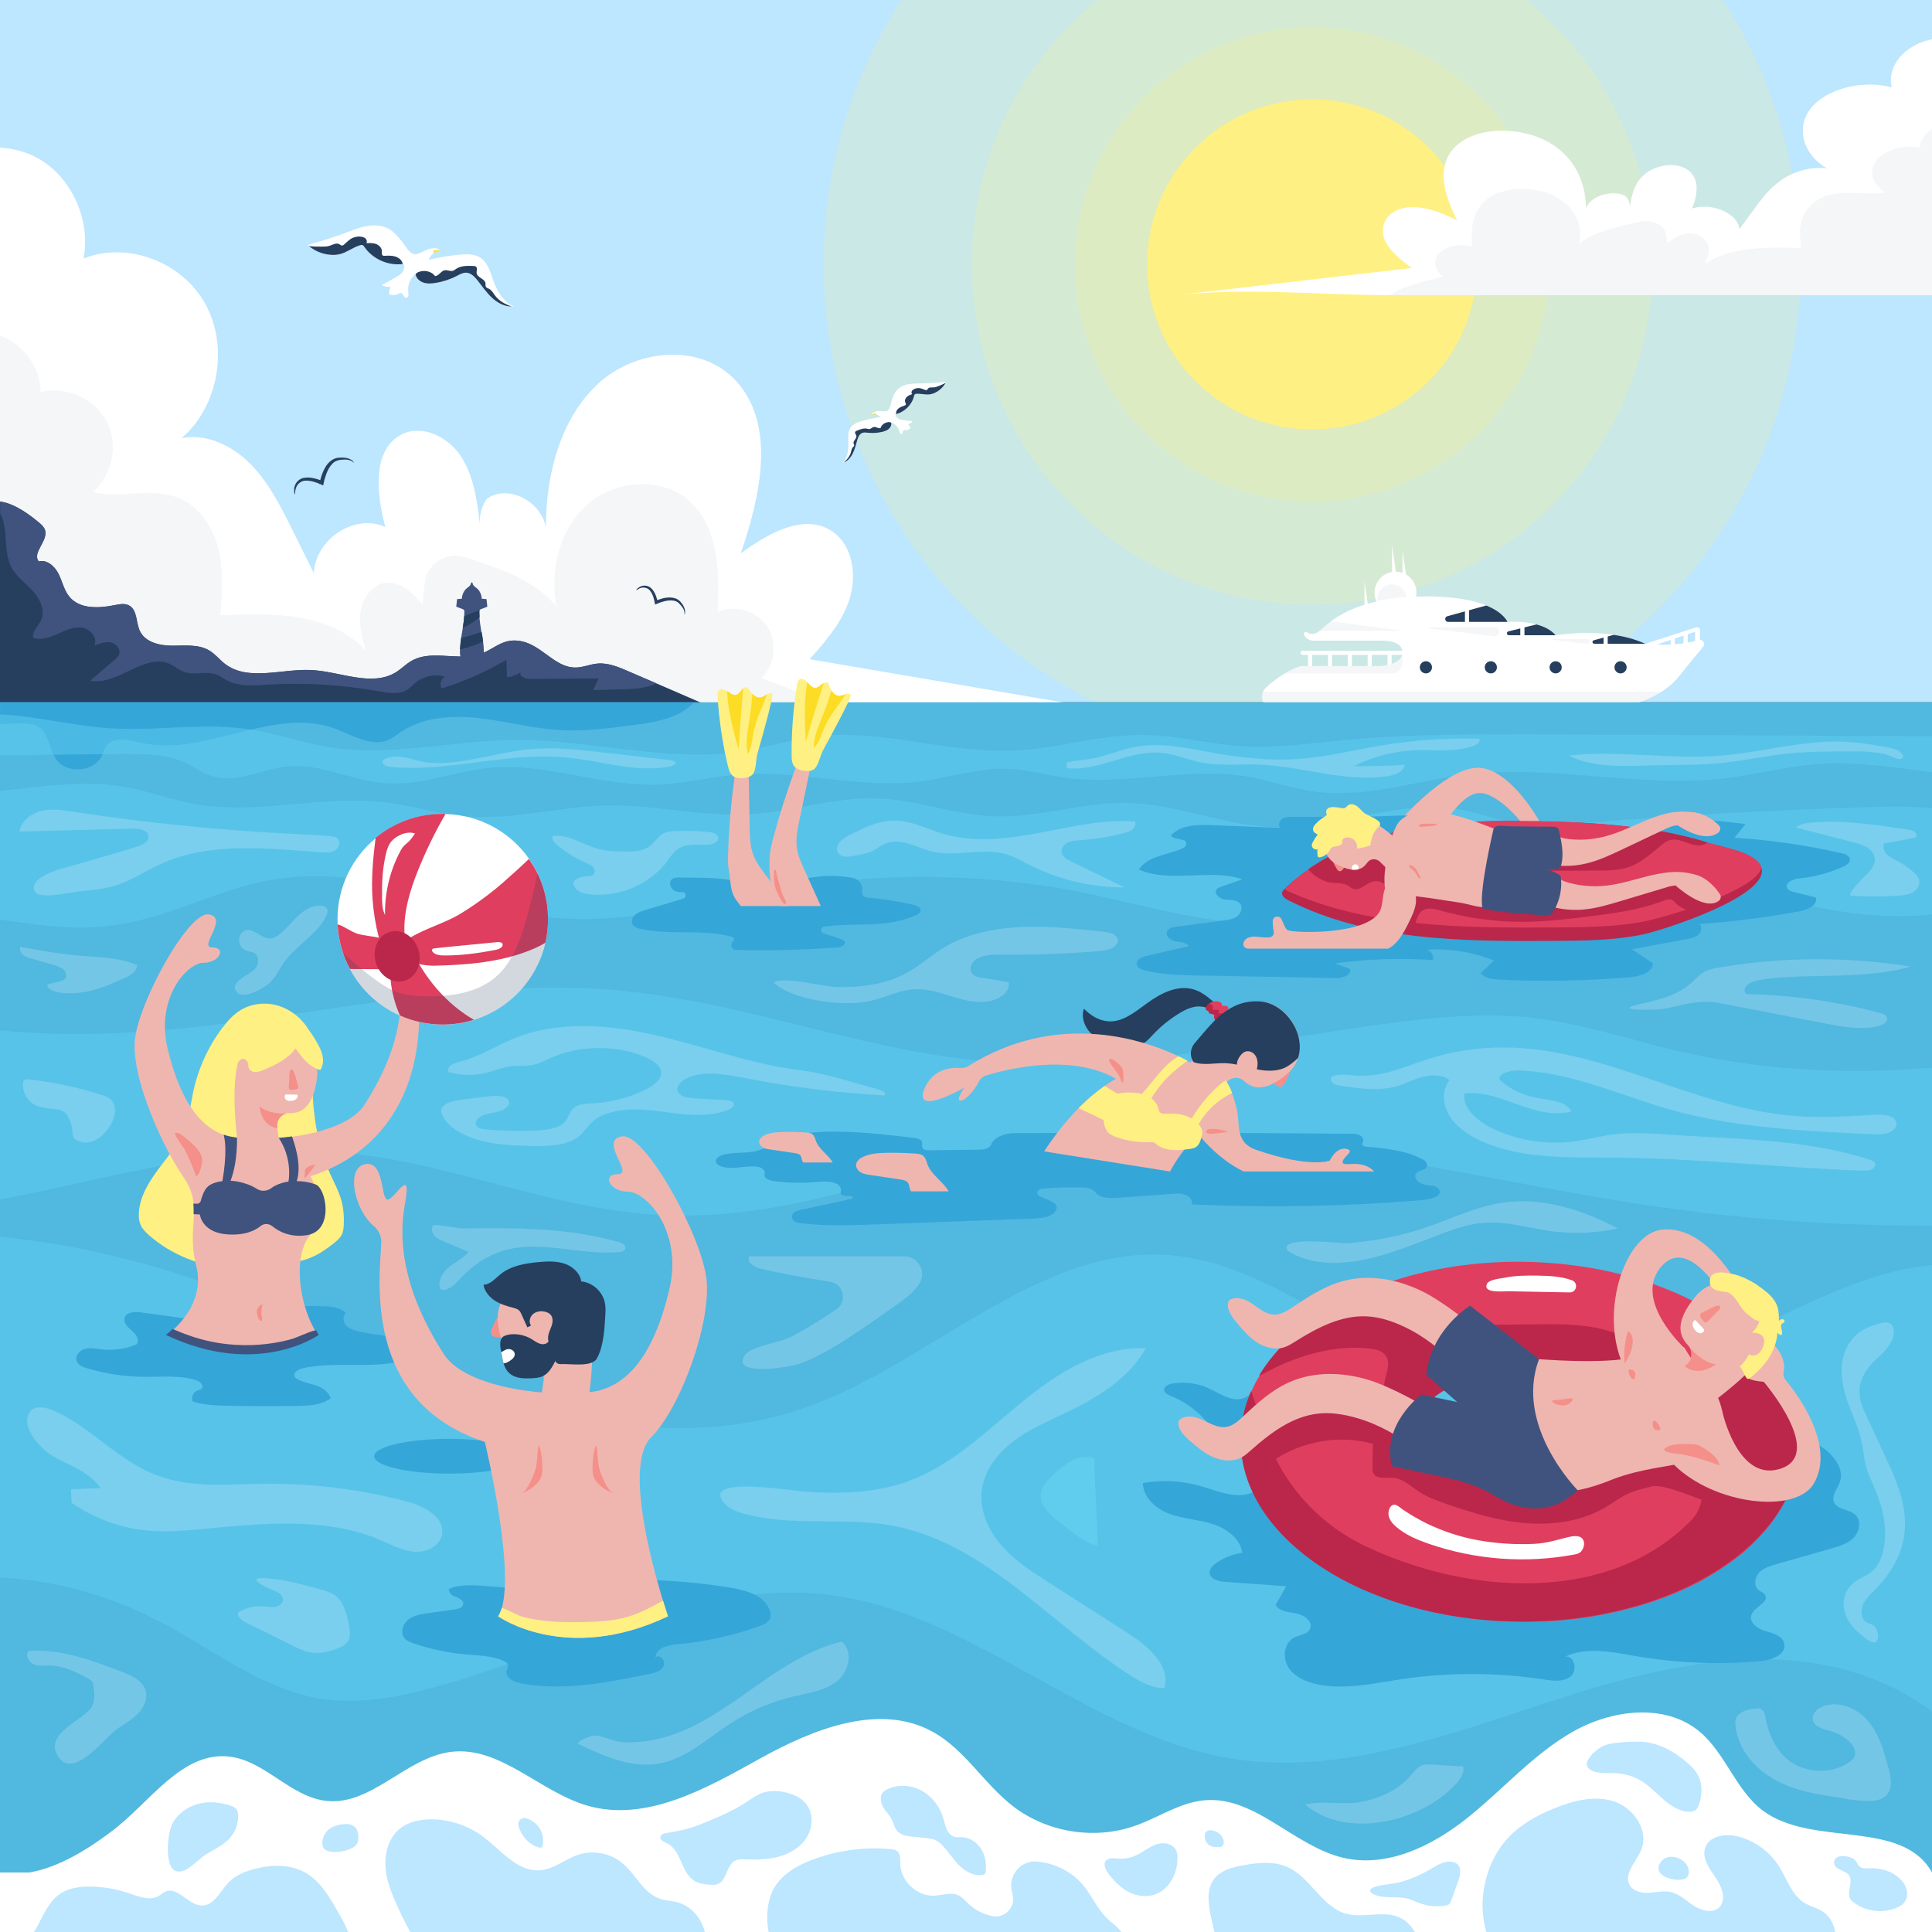 <?xml version="1.0" encoding="utf-8"?>
<!-- Generator: Adobe Illustrator 24.3.0, SVG Export Plug-In . SVG Version: 6.00 Build 0)  -->
<svg version="1.1" xmlns="http://www.w3.org/2000/svg" xmlns:xlink="http://www.w3.org/1999/xlink" x="0px" y="0px"
	 viewBox="0 0 2000 2000" enable-background="new 0 0 2000 2000" xml:space="preserve">
<rect x="0" y="0" width="2000" height="2000" fill="#333333" stroke="none"/>
<g id="Background">
	<g>
		<rect fill="#BDE6FF" width="2000" height="727"/>
		<g>
			<g>
				<path opacity="0.2" fill="#FFF083" d="M1864.1,273.6c0,10.8-0.3,21.4-1,32c-8.9,141.9-76.3,268-178.3,354.4
					c-2.6,2.2-5.1,4.3-7.7,6.4c-4.2,3.4-8.5,6.8-12.8,10.1c0,0,0,0,0,0c-19.1,14.5-39.3,27.7-60.4,39.5c-6.9,3.8-13.9,7.5-20.9,11
					c-5.5,2.7-11,5.3-16.6,7.9c-63.5,28.7-133.9,44.6-208,44.6c-69.9,0-136.5-14.2-197-39.8c-2.6-1.1-5.2-2.2-7.8-3.4h0
					c-6.7-3-13.3-6-19.8-9.3c-112.2-55.7-200.9-151.9-246.7-269.5c-0.5-1.2-0.9-2.3-1.3-3.5c-1.5-3.9-3-7.9-4.4-11.9
					c-18.6-52.7-28.8-109.4-28.8-168.5C852.5,172.8,882,78.9,932.8,0h851c34.7,53.9,59.5,114.7,71.7,180c4.7,25,7.5,50.7,8.4,76.9
					C1864,262.5,1864.1,268.1,1864.1,273.6z"/>
				<path opacity="0.2" fill="#FFF083" d="M1710.6,273.6c0,10.8-0.5,21.5-1.5,32.1c-12.9,142.9-111.1,261.1-243.2,303.5
					c-3.9,1.2-7.8,2.4-11.7,3.5c-9.3,2.6-18.7,4.9-28.3,6.7c-0.7,0.1-1.4,0.3-2.1,0.4c-2.8,0.5-5.6,1-8.4,1.5
					c-1,0.2-1.9,0.3-2.9,0.5c-17.7,2.7-35.8,4.1-54.2,4.1c-194.6,0-352.3-157.7-352.3-352.3c0-110.5,50.8-209.1,130.4-273.6h443.7
					c57.2,46.4,99.6,110.5,118.9,183.9v0c3.9,14.8,6.9,30.1,8.8,45.6C1709.6,243.9,1710.6,258.7,1710.6,273.6z"/>
				<circle opacity="0.2" fill="#FFF083" cx="1358.3" cy="273.7" r="245.3"/>
				<circle fill="#FFF083" cx="1358.3" cy="273.7" r="170.8"/>
			</g>
			<g>
				<g>
					<g>
						<path fill="#FFFFFF" d="M1763.1,669.6c-7.5,9-17.2,20.6-23.2,28.4c-4.1,5.4-10.3,11.9-19.5,17.9
							c-15.4,10.1-39.5,18.9-76.7,18.9h-323.9c-10.3,0-16-10.6-12.2-18.9c0.7-1.6,1.8-3.1,3.3-4.5c5.7-5.1,12.2-10.2,19.2-14.4
							c4.7-2.8,9.6-5.2,14.7-6.9c1.4-0.5,2.8-0.6,4.3-0.6h80.1c0,0,21.2-1.2,22.6-13c0.1-0.4,0.1-0.8,0.1-1.2c0-0.5,0-1-0.1-1.5
							c-1.6-11.4-21.3-10.6-21.3-10.6h-68.4c0,0-7.6,1.6-12.1-5.7c-1.2-1.9,1-4,3-2.9c3.4,1.9,8,2.8,12.9-1.5
							c2.6-2.2,6.3-5.8,11.8-9.9c15.1-11.1,43.6-25.8,98.6-25.8c30.3,0,49.9,4.3,62.5,9.4c18.6,7.6,21.9,17,21.9,17
							s15.4-1.3,30.1,2.6c7.6,2,15,5.5,19.9,11.2c0,0,29-5,60.1-0.4h0c11,1.7,22.3,4.5,32.7,9.2c0,0,28.2,3.9,55.2-3.8
							C1762.6,661.5,1765.8,666.3,1763.1,669.6z"/>
						<path fill="#263F5E" d="M1560.5,643.8h-61.4c-3.5,0-4.2-5-0.8-5.9l40.3-11.1h0C1557.2,634.4,1560.5,643.8,1560.5,643.8z"/>
						<path fill="#263F5E" d="M1610.4,657.6H1562c-2.4,0-2.8-3.4-0.5-4l29-7.2C1598.2,648.4,1605.6,651.9,1610.4,657.6z"/>
						<path fill="#263F5E" d="M1703.2,666.4h-52.8c-2.2,0-2.6-3.1-0.5-3.6l20.6-5.6h0C1681.6,658.8,1692.9,661.7,1703.2,666.4z"/>
						<circle fill="#263F5E" cx="1677.6" cy="690.8" r="6.3"/>
						<circle fill="#263F5E" cx="1610.4" cy="690.8" r="6.3"/>
						<circle fill="#263F5E" cx="1543.3" cy="690.8" r="6.3"/>
						<circle fill="#263F5E" cx="1476.1" cy="690.8" r="6.3"/>
						<rect x="1516.5" y="628.1" fill="#FFFFFF" width="4.3" height="20.2"/>
						<polygon fill="#FFFFFF" points="1445.3,593.5 1441,593.5 1441,564.5 1441,564.5 						"/>
						<polygon fill="#FFFFFF" points="1416.8,630.9 1412.5,630.9 1412.5,601.9 1412.5,601.9 						"/>
						<polygon fill="#FFFFFF" points="1456.2,599.5 1451.9,599.5 1451.9,570.5 1451.9,570.5 						"/>
						<rect x="1573.8" y="646.3" fill="#FFFFFF" width="4.3" height="20.2"/>
						<rect x="1660" y="656.4" fill="#FFFFFF" width="4.3" height="20.2"/>
						<rect x="1729.5" y="658.9" fill="#FFFFFF" width="4.3" height="20.2"/>
						<rect x="1742.8" y="655" fill="#FFFFFF" width="4.3" height="20.2"/>
						<rect x="1354.1" y="673.7" fill="#FFFFFF" width="4.2" height="23.4"/>
						<rect x="1374.7" y="673.7" fill="#FFFFFF" width="4.2" height="23.4"/>
						<rect x="1395.3" y="673.7" fill="#FFFFFF" width="4.2" height="23.4"/>
						<path fill="#FFFFFF" d="M1454,677.9v-4.2h-105.6c-1.2,0-2.1,0.9-2.1,2.1l0,0c0,1.2,0.9,2.1,2.1,2.1H1454z"/>
						<rect x="1415.8" y="673.7" fill="#FFFFFF" width="4.2" height="23.4"/>
						<rect x="1436.4" y="673.7" fill="#FFFFFF" width="4.2" height="23.4"/>
						<path opacity="5.000000e-02" fill="#263F5E" d="M1720.4,716c-15.4,10.1-39.5,18.9-76.7,18.9h-323.9c-10.3,0-16-10.6-12.2-18.9
							H1720.4z"/>
						<circle fill="#FFFFFF" cx="1444.6" cy="613.5" r="21.7"/>
						<path fill="#FFFFFF" d="M1703.2,666.4l52.5-16.9c2.1-0.7,4.2,0.9,4.2,3.1v13.8h-5.2V654L1710,669L1703.2,666.4z"/>
						<path opacity="5.000000e-02" fill="#263F5E" d="M1456,618c-1-7.3-7.3-13-15-13c-8.4,0-15.1,6.8-15.1,15.1
							c0,0.7,0.1,1.4,0.2,2.1C1434.8,620.3,1444.7,618.8,1456,618z"/>
					</g>
					<path opacity="5.000000e-02" fill="#263F5E" d="M1441.3,697.1H1330c4.7-2.8,9.6-5.2,14.7-6.9c1.4-0.5,2.8-0.6,4.3-0.6h80.1
						c0,0,21.2-1.2,22.6-13l0.1,10C1451.8,692.3,1447.1,697.1,1441.3,697.1z"/>
					<path opacity="5.000000e-02" fill="#263F5E" d="M1451.8,653h-86.1c2.6-2.2,6.3-5.8,11.8-9.9L1451.8,653z"/>
					<path opacity="5.000000e-02" fill="#263F5E" d="M1547.6,649.4H1480c-0.7,0-0.8,1.1-0.1,1.2l67.1,8c2.7,0.3,5.1-1.8,5.1-4.6l0,0
						C1552.2,651.5,1550.1,649.4,1547.6,649.4z"/>
					<path opacity="5.000000e-02" fill="#263F5E" d="M1643,661.5h-36.6c-0.4,0-0.4,0.6,0,0.6l36.3,4.3c1.5,0.2,2.8-1,2.8-2.5l0,0
						C1645.4,662.6,1644.3,661.5,1643,661.5z"/>
				</g>
				<g>
					<path fill="#FFFFFF" d="M1206.4,745.3c-14.7-2.5-29.8-4.3-45.1-5.6c-93.8-7.8-196.9,4.9-289,5.5c-1.1,0-2.2,0-3.3,0
						c-1.3,0-2.6,0-3.9,0h-15.2c-3,0-6.1,0-9.1,0h-20c-9,0-18,0-26.9,0h-10.2c-2.6,0-5.2,0-7.8,0h-19.1c-3.9,0-7.8,0-11.7,0h-13.8
						c-15.2,0-30.4,0-45.6,0c-59.1,0-118.2,0-177.3-0.1c-20.9,0-41.9,0-62.8,0c-62.7,0-125.4,0-188.1-0.1c-3.8,0-7.6,0-11.4,0h-16.8
						c-2.5,0-5.1,0-7.6,0h-12.4c-9,0-17.9,0-26.9,0h-18.1c-3.1,0-6.1,0-9.2,0h-21.6c-28.8,0-57.7,0-86.6,0c-15.6,0-31.3,0-46.9,0
						V152.8c12.1,0.7,24.1,3.6,35.2,8.9c37,18,59.3,64.1,51.3,105.9c45.6-18,102.3,3.3,126.4,47.7c24.2,44.4,12.9,106.4-25.1,138.3
						c25.9-5.2,52.6,7.6,71.6,26.8c18.9,19.2,31.4,44.2,43.5,68.6c7.3,14.8,14.7,29.5,22,44.3c1.6-35.6,42.9-62.2,74-47.7
						c-9-33.6-13.9-78.5,15.4-95.1c21.1-12,48.9,0.8,62.6,21.5c13.7,20.7,17.1,46.8,20,71.8c-1-9.6,1.5-19.5,6.9-27.3
						c22.2-16,56.6,2.9,61.3,29.3c0.1-53.7,14.2-109.5,51.4-146.1c39.7-39,109.9-46,146.7-4c40.2,45.9,23.8,118.6,3.6,177.2
						c28.7-21.3,67.6-43,96.3-21.7c19.8,14.7,24,45,16.3,69.1c-7.7,24.1-24.7,43.5-41.3,62.1c87,14.8,174,29.6,261,44.5
						c18.2,3.1,36.4,6.2,54.5,9.3c0,0,0,0,0,0C1171.1,739.3,1188.8,742.3,1206.4,745.3z"/>
					<path opacity="5.000000e-02" fill="#263F5E" d="M872.2,745.2c-1.1,0-2.2,0-3.3,0c-1.3,0-2.6,0-3.9,0h-15.2c-3,0-6.1,0-9.1,0
						h-20c-9,0-18,0-26.9,0h-10.2c-2.6,0-5.2,0-7.8,0h-19.1c-3.9,0-7.8,0-11.7,0h-13.8c-15.2,0-30.4,0-45.6,0
						c-59.1,0-118.2,0-177.3-0.1c-20.9,0-41.9,0-62.8,0c-62.7,0-125.4,0-188.1-0.1c-3.8,0-7.6,0-11.4,0h-16.8c-2.5,0-5.1,0-7.6,0
						h-12.4c-9,0-17.9,0-26.9,0h-18.1c-3.1,0-6.1,0-9.2,0h-21.6c-28.8,0-57.7,0-86.6,0c-15.6,0-31.3,0-46.9,0V347.1
						c23.9,9,42.3,33.1,42.1,58.9c26-6.9,56,6.3,68.4,30.1c12.4,23.9,6.1,56-14.4,73.4c29.7,6.7,62.5-5.6,90.4,6.6
						c20.9,9.1,34.4,30.5,39.8,52.7c5.3,22.2,3.6,45.4,1.9,68.2c53.3-2.9,114.3-2.9,150.4,36.4c-3.7-13.6-7.5-27.7-5.1-41.6
						c2.4-13.9,12.9-27.4,26.9-28.6c15.1-1.2,27.4,11.4,37.2,22.9c0.4-8,1.2-16,2.4-23.9c2.9-18.6,21.1-30.5,39.3-25.8
						c5.5,1.4,11,3.3,16.4,5.1c29.8,10.2,61.2,22,80.5,46.8c-7.3-37.8,2.9-80.2,31.7-105.9c28.8-25.6,76.8-29.5,105.6-4
						c30.6,27.2,31.3,74,29.7,114.9c17.8-7.7,40.7-0.8,51.3,15.4c10.7,16.2,7.8,39.9-6.3,53.2c10,4.1,22.8,8.5,35.8,13.9
						c3.3,1.4,6.6,2.8,9.9,4.3c4.3,2,8.5,4,12.6,6.3c0.3,0.2,0.5,0.3,0.8,0.4c2.7,1.5,5.3,3,7.8,4.6c2.7,1.7,5.3,3.5,7.7,5.3
						c2.6,2,5,4,7.3,6.1C870.8,743.8,871.5,744.5,872.2,745.2z"/>
				</g>
				<path fill="#263F5E" d="M737,732.3c-1.1,4.8-3.1,9.1-5.7,12.9c-12.6,18.3-40.9,24.9-64.8,26.8c-11.3,0.9-22.6,1.6-33.8,2.1
					c-15.7,0.7-31.3,1.1-47,1.2c-11,0.1-22.1,0.1-33.1-0.1c-25.2-0.3-50.4-1-75.5-1.7c-9.5-0.3-19-0.5-28.6-0.8
					c-42.3-1.1-84.6-2.2-127-3c-25.5-0.5-51.1-0.9-76.6-1.1c-3.2,0-6.5-0.1-9.8-0.1c-1.3,0-2.6,0-3.9,0c-7.7-0.1-15.4-0.1-23.1-0.1
					c-1.5,0-3,0-4.6,0c-9.2,0-18.4-0.1-27.6,0c-3.1,0-6.1,0-9.2,0c-1.8,0-3.5,0-5.3,0c-2.6,0-5.3,0-7.9,0c-0.8,0-1.7,0-2.5,0
					c-2.2,0-4.4,0-6.6,0c-2.5,0-5,0-7.4,0c-7.8,0.1-15.5,0.1-23.3,0.2c-20.9,0.3-41.8,0.7-62.7,1.2c-14.3,0.4-28.7,0.8-43,1.3
					c-2.6,0.1-5.3,0.2-8,0.2V519.2c11.7,1.4,25.3,9.2,40.3,21.7c2.6,2.2,5.2,4.6,6.2,7.8c3.5,11.1-13.9,23.6-6.4,32.5
					c8.5-2.3,16.6,5.1,20.5,13c3.9,7.9,5.6,17,11.3,23.7c10.7,12.8,30.4,11.8,46.8,8.5c4.9-1,10.2-2,14.6,0.2
					c8.9,4.6,7.2,17.6,11.4,26.6c5.6,11.8,20.8,15.2,33.8,15.2c13.1,0,27.2-1.7,38.3,5.1c5.9,3.6,10.3,9.2,15.7,13.5
					c24.3,18.8,59.1,5,89.8,6.6c30.2,1.5,63.3,18.2,88.6,1.6c5-3.3,9.3-7.7,14.5-10.8c15-9,33.6-4.9,51.4-4.8
					c7.6,0.1,15.1-0.5,22-3.2c0.7-0.3,1.4-0.6,2.1-0.9c8.3-3.6,15.6-9.6,24.4-11.7c7.7-1.8,15.8-0.4,23,2.8
					c16.4,7.4,29.3,24.5,47.2,24.4c7.8,0,15.2-3.4,22.9-4.1c11-1,21.7,3.5,31.8,7.9c9.7,4.2,19.4,8.4,29.2,12.6
					c15.1,6.5,30.2,13,45.3,19.6C728.8,728.8,732.9,730.5,737,732.3z"/>
				<path fill="#40537E" d="M679.5,707.4c-8.9,4.5-20.6,5.7-30.8,6c-11.5,0.3-23,0.7-34.6,1c1.9-4,3.8-8.1,5.7-12.1
					c-23.6,0.1-47.2,0.3-70.8,0.5c-4.8,0-11.5-2.2-10.2-6.9c-4.1,2.9-8.9,4.7-13.9,5.1c-0.2-6-0.5-12-0.7-18
					c-21.1,12.5-43.6,22.4-67,29.7c-2.3-4.1-0.8-9.9,3.3-12.2c-10.1-3.1-21.7-0.8-29.9,5.8c-3.1,2.5-5.8,5.7-9.3,7.8
					c-8.3,5.1-19,3.3-28.6,1.6c-38.6-7-78-9.3-117.1-6.9c-9.8,0.6-19.9,1.4-29.3-0.5c-1.6-0.3-3.2-0.7-4.8-1.2c0,0,0,0,0,0
					c-2.2-0.7-4.2-1.5-6.3-2.6c-3.9-2-7.4-4.8-11.5-6.3c-10.6-3.9-22.8,1.2-33.3-2.7c-5.2-1.9-9.4-5.8-14.4-8.1
					c-26.2-12.2-54.1,22.8-82.5,17.2c8.3-7.1,16.6-14.2,25-21.4c1.9-1.6,3.8-3.3,4.7-5.6c2.1-5.4-3-11.5-8.7-12.6
					c-5.7-1.1-11.5,1.2-16.9,3.4c4-7.9-4-17.4-12.7-18.7c-8.7-1.2-17.2,2.9-25.2,6.5c-8,3.6-17.1,6.9-25.4,4
					c-1.2-6.8,5.5-12.1,8.3-18.3c4.6-10.1-1.2-22-8.7-30.2c-7.6-8.2-17.1-14.8-22.2-24.7c-8.1-15.5-3.4-34.9-9.5-51.2
					c-0.6-1.5-1.2-3-2-4.4v-12.1c11.7,1.4,25.3,9.2,40.3,21.7c2.6,2.2,5.2,4.6,6.2,7.8c3.5,11.1-13.9,23.6-6.4,32.5
					c8.5-2.3,16.6,5.1,20.5,13c3.9,7.9,5.6,17,11.3,23.7c10.7,12.8,30.4,11.8,46.8,8.5c4.9-1,10.2-2,14.6,0.2
					c8.9,4.6,7.2,17.6,11.4,26.6c5.6,11.8,20.8,15.2,33.8,15.2c13.1,0,27.2-1.7,38.3,5.1c5.9,3.6,10.3,9.2,15.7,13.5
					c24.3,18.8,59.1,5,89.8,6.6c30.2,1.5,63.3,18.2,88.6,1.6c5-3.3,9.3-7.7,14.5-10.8c15-9,33.6-4.9,51.4-4.8
					c7.6,0.1,15.1-0.5,22-3.2c0.7-0.3,1.4-0.6,2.1-0.9c8.3-3.6,15.6-9.6,24.4-11.7c7.7-1.8,15.8-0.4,23,2.8
					c16.4,7.4,29.3,24.5,47.2,24.4c7.8,0,15.2-3.4,22.9-4.1c11-1,21.7,3.5,31.8,7.9C660,699,669.8,703.2,679.5,707.4z"/>
				<g>
					<path fill="#40537E" d="M500.1,664.1c0.5,3.8,0.8,7.5,0.8,11.4c0,4.8-2,9.3-6.5,9.9c-1.9,0.3-3.8,0.2-5.9,0c-2,0.2-4,0.3-5.9,0
						c-4.5-0.6-6.5-5.2-6.5-9.9c0-1.1,0-2.3,0.1-3.4c0.2-4,0.7-7.9,1.2-11.8c0.5-3.5,1.1-7,1.7-10.5c0.6-3.9,1.2-7.9,1.4-11.9
						c0.1-1.5,0.2-3,0.2-4.6c0-0.6,0-1.3-0.3-1.8c-0.2-0.4-0.6-0.5-1-0.7c-1.6-0.8-5.5-2.1-7.1-2.8c0.5-4.3,0.4-3.5,0.9-7.8
						c1.6-0.1,3.3-0.3,4.9-0.4c0.2-4.4,2.2-8.5,5.2-10.9c1.7-1.3,3.9-2.7,4.2-4.9c0-0.3,0.2-0.6,0.3-0.8c0.2-0.2,0.4-0.3,0.6-0.3
						c0.2,0,0.4,0.1,0.6,0.3c0.2,0.2,0.3,0.5,0.3,0.8c0.3,2.2,2.5,3.6,4.2,4.9c3,2.3,5,6.5,5.2,10.9c1.6,0.1,3.3,0.3,4.9,0.4
						c0.5,4.3,0.4,3.5,0.9,7.8c-1.6,0.8-5.5,2.1-7.1,2.8c-0.2,0.1-0.5,0.2-0.7,0.4c-0.1,0.1-0.2,0.2-0.3,0.3
						c-0.3,0.5-0.3,1.2-0.3,1.8c0,1.9,0.1,3.7,0.2,5.5c0.4,5.1,1.2,10.1,2,15.2C499.1,657.4,499.7,660.8,500.1,664.1z"/>
					<path fill="#263F5E" d="M496.6,631.6c-0.3,0.5-0.3,1.2-0.3,1.8c0,1.9,0.1,3.7,0.2,5.5c-4.2,3.3-8.5,6.6-13.2,9
						c-1.4,0.7-2.8,1.3-4.2,1.9c0.6-3.9,1.2-7.9,1.4-11.9c5.2-2.5,11.2-4.1,16.4-6.7l0,0C496.8,631.4,496.7,631.5,496.6,631.6z"/>
					<path fill="#263F5E" d="M500.1,664.1c-5.7,2.7-11.6,4.7-17.6,6.6c-2.1,0.6-4.2,1.3-6.3,1.4c0.2-4,0.7-7.9,1.2-11.8
						c7.2-1.3,14.1-3.9,21.2-6.2C499.1,657.4,499.7,660.8,500.1,664.1z"/>
				</g>
				<g>
					<path fill="#FFFFFF" d="M531.7,317.2c-0.7,0.1-1.3,0.1-2,0.1h0c-7.4,0.1-14.5-3.7-20-8.7c-6-5.4-10.6-12.3-15.6-18.6
						c-3-3.7-6.7-7.5-11.4-7.7c-3.5-0.1-6.7,1.7-9.7,3.3c-6.9,3.6-14.5,6.1-22.2,7.3c-4.2,0.7-8.6,1-12.6-0.4
						c-3.8-1.3-7.2-4.4-8-8.3c0-0.2-0.1-0.4-0.1-0.7c-5.4,4.4-8.4,11.7-7.4,18.6c0.4,2.5,0.2,6.3-2.4,6.1c-2.5-0.1-2.8-4.3-5.2-4.8
						c-1.2-0.2-2.2,0.5-3.3,1.1c-2.8,1.4-6.3,1.4-9.1,0c0-2.6,0.5-5.2,1.6-7.6c-3.2,0.3-6.4-0.3-9.2-1.8c4.4-2.4,8.8-4.8,13.2-7.2
						c2.9-1.6,5.8-3.2,7.8-5.7c2.1-2.5,3.1-6.1,1.7-9.1c-0.2,0-0.4,0.1-0.6,0.1c-15.1,2-31.2-5.1-39.8-17.7c-0.5-0.7-1-1.5-1.8-1.8
						c-0.9-0.4-1.8-0.2-2.7,0.1c-7.2,2.1-13.3,7.2-20.5,9.1c-3.5,0.9-7.1,1.1-10.7,0.7c-7.9-0.7-15.6-3.9-21.7-9
						c-0.5-0.4-1-0.8-1.4-1.2c13.4-3.5,26.7-7.7,39.7-12.6c7-2.6,14-5.5,21.4-6.8c7.4-1.3,15.3-1,22,2.5c6.1,3.2,10.5,8.6,14.8,14
						c4.1,5.1,8.3,14.6,15.6,12.3c7.3-2.4,11.6-6.8,20.1-5.6c1.1,0.2,2.3,0.6,3,1.3c0.2,0.3,0.4,0.6,0.4,1c-2.3,0.2-4.4,1-6.3,2.3
						c-2.5,1.7-4.5,4.3-5.5,7.2c10.6-2.6,21.4-4.4,32.2-5.4c7.4-0.7,15.5-0.8,21.7,3.4c6.7,4.6,9.3,13,12,20.7
						C513.7,299.7,520.1,312,531.7,317.2z"/>
					<path fill="#FCDC24" d="M455.3,259.6c-2.3,0.2-4.4,1-6.3,2.3c-0.3-0.5-0.5-1.1-0.4-1.6c0-0.2,0.1-0.5,0.2-0.7
						c0.1-0.2,0.3-0.3,0.5-0.4c0.4-0.2,0.8-0.2,1.2-0.2c1.4-0.1,2.9-0.2,4.3-0.4C455.1,258.9,455.2,259.2,455.3,259.6z"/>
					<path fill="#263F5E" d="M417,273.3c-15.1,2-31.2-5.1-39.8-17.7c-0.5-0.7-1-1.5-1.8-1.8c-0.9-0.4-1.8-0.2-2.7,0.1
						c-7.2,2.1-13.3,7.2-20.5,9.1c-3.5,0.9-7.1,1.1-10.7,0.7c-7.9-0.7-15.6-3.9-21.7-9c4.3,0.6,8.7,0.6,13,0.6c2.8,0,5.6,0,8.2-0.8
						c3.5-1.1,7.2-3.5,10.3-1.7c0.9,0.5,1.7,1.4,2.8,1.4c0.8,0,1.4-0.5,2-1c2.3-1.9,4.4-4.2,6.9-5.8c3.1-2,7-2.9,10.6-2.4
						c1.7,0.2,3.5,0.7,4.8,1.9c1.3,1.2,1.8,3.3,0.9,4.8c3.4-0.1,6.9-0.3,10,0.9c3.2,1.2,6,4.1,6,7.4c0,1.5-0.4,3.3,0.7,4.3
						c0.7,0.6,1.7,0.6,2.6,0.5c3.5-0.2,7.1-0.3,10.4,0.7c3.4,1,6.5,3.3,7.6,6.6C416.9,272.6,417,273,417,273.3z"/>
					<path fill="#263F5E" d="M529.7,317.3c-7.4,0.1-14.5-3.7-20-8.7c-6-5.4-10.6-12.3-15.6-18.6c-3-3.7-6.7-7.5-11.4-7.7
						c-3.5-0.1-6.7,1.7-9.7,3.3c-6.9,3.6-14.5,6.1-22.2,7.3c-4.2,0.7-8.6,1-12.6-0.4c-3.8-1.3-7.2-4.4-8-8.3
						c0.2-0.5,0.5-0.9,0.9-1.3c1.6-1.5,4.5-2.1,6.5-2.3c4.7-0.5,9.9,1.3,12.8,5.2c3.9-0.2,6-5.2,9.8-6c2.9-0.6,6,1.4,8.8,0.5
						c1.1-0.4,2-1.1,2.9-1.8c5-3.5,11.6-3.4,17.7-3.2c1.2,0,2.4,0.1,3.3,0.9c1.6,1.6,0.2,4.3,0.5,6.5c0.6,4.8,8.7,5.8,9.2,10.7
						c0.1,1.2-0.2,2.5,0.4,3.5c0.6,1.1,2,1.5,3.2,2.1c2.9,1.4,4.4,4.5,6.3,7C516.7,311.6,523.1,315,529.7,317.3z"/>
				</g>
				<g>
					<path fill="#FFFFFF" d="M872.2,479.2c0.4-0.1,0.8-0.2,1.1-0.4l0,0c4.2-1.6,7.4-5.3,9.4-9.4c2.2-4.4,3.3-9.3,4.7-14.1
						c0.9-2.8,2.1-5.8,4.8-7c1.9-0.9,4.2-0.5,6.3-0.3c4.7,0.5,9.6,0.2,14.2-0.8c2.5-0.6,5.1-1.4,7.1-3c1.9-1.6,3.1-4.1,2.7-6.5
						c0-0.1-0.1-0.3-0.1-0.4c4.1,1.3,7.4,4.8,8.4,8.9c0.4,1.5,1.3,3.6,2.7,3c1.4-0.6,0.7-3.1,1.9-3.9c0.6-0.4,1.4-0.2,2.1-0.1
						c1.9,0.2,3.9-0.6,5.1-2c-0.6-1.5-1.4-2.8-2.6-4c1.9-0.5,3.6-1.6,4.8-3.1c-3-0.4-6.1-0.8-9.1-1.2c-2-0.2-4-0.5-5.7-1.5
						c-1.7-1-3.1-2.8-3-4.8c0.1,0,0.3-0.1,0.4-0.1c9.1-2.2,16.6-9.8,18.7-18.9c0.1-0.5,0.2-1,0.6-1.4c0.4-0.4,1-0.5,1.6-0.6
						c4.6-0.4,9.1,1.1,13.7,0.6c2.2-0.3,4.3-1,6.3-2c4.3-2.2,8-5.7,10.4-10c0.2-0.3,0.4-0.7,0.5-1c-8.4,1-16.9,1.6-25.4,1.7
						c-4.6,0.1-9.2,0-13.7,0.9c-4.5,0.9-8.9,2.8-11.9,6.3c-2.7,3.2-4,7.3-5.3,11.2c-1.2,3.8-1.5,10.2-6.1,10.4
						c-4.7,0.3-8.1-1.3-12.7,1.3c-0.6,0.3-1.2,0.8-1.4,1.4c-0.1,0.2-0.1,0.4,0,0.6c1.3-0.4,2.7-0.4,4.1-0.1c1.8,0.4,3.5,1.4,4.7,2.9
						c-6.6,0.9-13.1,2.3-19.5,4.1c-4.4,1.3-9,3-11.6,6.8c-2.8,4.1-2.4,9.5-2.2,14.4C878.5,465.2,877.6,473.7,872.2,479.2z"/>
					<path fill="#FCDC24" d="M902.8,429.4c1.3-0.4,2.7-0.4,4.1-0.1c0.1-0.4,0-0.8-0.1-1c-0.1-0.1-0.1-0.2-0.3-0.3
						c-0.1-0.1-0.2-0.1-0.4-0.1c-0.3,0-0.5,0.1-0.8,0.1c-0.8,0.3-1.7,0.5-2.5,0.8C902.7,428.9,902.7,429.1,902.8,429.4z"/>
					<path fill="#263F5E" d="M927.6,428.6c9.1-2.2,16.6-9.8,18.7-18.9c0.1-0.5,0.2-1,0.6-1.4c0.4-0.4,1-0.5,1.6-0.6
						c4.6-0.4,9.1,1.1,13.7,0.6c2.2-0.3,4.3-1,6.3-2c4.3-2.2,8-5.7,10.4-10c-2.3,1.3-4.8,2.3-7.2,3.3c-1.6,0.6-3.2,1.3-4.9,1.4
						c-2.2,0.2-4.9-0.4-6.2,1.4c-0.4,0.5-0.7,1.2-1.3,1.4c-0.4,0.2-0.9,0-1.4-0.1c-1.7-0.6-3.4-1.4-5.2-1.8c-2.2-0.4-4.6-0.1-6.6,1
						c-1,0.5-1.9,1.2-2.3,2.2c-0.4,1-0.3,2.3,0.5,2.9c-2,0.7-4,1.4-5.5,2.8c-1.5,1.4-2.5,3.6-1.7,5.6c0.3,0.9,1,1.8,0.5,2.6
						c-0.3,0.5-0.9,0.7-1.4,0.9c-2,0.7-4.1,1.4-5.8,2.7c-1.7,1.3-3,3.3-2.8,5.5C927.5,428.2,927.5,428.4,927.6,428.6z"/>
					<path fill="#263F5E" d="M873.4,478.8c4.2-1.6,7.4-5.3,9.4-9.4c2.2-4.4,3.3-9.3,4.7-14.1c0.9-2.8,2.1-5.8,4.8-7
						c1.9-0.9,4.2-0.5,6.3-0.3c4.7,0.5,9.6,0.2,14.2-0.8c2.5-0.6,5.1-1.4,7.1-3c1.9-1.6,3.1-4.1,2.7-6.5c-0.2-0.2-0.5-0.4-0.8-0.5
						c-1.2-0.5-3-0.2-4.2,0.2c-2.8,0.8-5.3,3-6.1,5.8c-2.3,0.7-4.6-1.6-6.9-1.2c-1.8,0.3-3.1,2.2-4.9,2.2c-0.7,0-1.4-0.2-2-0.4
						c-3.6-0.8-7.4,0.7-10.8,2.1c-0.7,0.3-1.4,0.6-1.6,1.3c-0.6,1.3,0.8,2.5,1.2,3.8c0.7,2.9-3.6,5.3-2.9,8.1
						c0.2,0.7,0.7,1.4,0.6,2.1c-0.1,0.8-0.8,1.3-1.4,1.9c-1.3,1.4-1.5,3.5-2,5.4C879.5,472.6,876.6,476,873.4,478.8z"/>
				</g>
				<path fill="#263F5E" d="M305,511.3c-0.5-1.6-0.6-3.3-0.5-5.1c0.1-1.7,0.6-3.5,1.5-5.2c0.9-1.7,2.2-3.1,3.7-4.2
					c0.7-0.6,1.7-1.1,2.6-1.5c0.9-0.4,1.9-0.6,2.8-0.7c1.9-0.3,3.7-0.3,5.5-0.2c1.8,0.2,3.5,0.5,5.2,0.9c1.7,0.4,3.3,0.9,5,1.5
					c0.8,0.3,1.6,0.6,2.4,0.9l1.2,0.5c0.4,0.2,0.8,0.3,1.2,0.6l-4.9,2.6c0.1-0.6,0.2-1.1,0.3-1.7c0.1-0.5,0.2-1.1,0.3-1.6
					c0.2-1.1,0.5-2.1,0.8-3.1c0.6-2.1,1.2-4.1,2.1-6.1c0.8-2,1.8-4,3-5.9c0.3-0.5,0.6-0.9,0.9-1.4c0.3-0.5,0.7-0.9,1.1-1.4
					c0.4-0.4,0.7-0.9,1.2-1.3l0.6-0.6l0.7-0.6c1.8-1.6,4-2.8,6.4-3.5c0.6-0.2,1.2-0.3,1.8-0.3l1.6-0.1c0.5-0.1,1.1-0.1,1.6-0.1
					c0.5,0,1.1,0,1.6,0c0.5,0,1.1,0,1.6,0.1l1.6,0.2c0.5,0.1,1.1,0.2,1.6,0.3c0.5,0.1,1.1,0.3,1.6,0.5c1,0.4,2,0.9,3,1.5
					c0.2,0.2,0.4,0.3,0.7,0.5c0.2,0.2,0.4,0.4,0.6,0.6c0.4,0.4,0.7,0.8,1,1.3l-0.3,0.2c-0.6-0.7-1.4-1.3-2.3-1.8
					c-0.9-0.4-1.9-0.7-2.8-1c-2-0.4-4-0.5-6-0.3c-0.5,0-1,0.1-1.5,0.1c-0.5,0.1-1,0.1-1.5,0.2l-1.5,0.3c-0.2,0-0.5,0.1-0.7,0.2
					c-0.2,0.1-0.5,0.1-0.7,0.2c-1.9,0.6-3.6,1.7-5,3.2c-1.4,1.4-2.6,3-3.6,4.8c-1,1.7-1.9,3.6-2.6,5.5c-0.7,1.9-1.3,3.8-1.9,5.8
					c-0.5,2-1,3.9-1.3,5.9l-0.1,0.5l-0.5-0.2c-2.9-1.4-5.9-2.6-9-3.5c-3.1-0.9-6.3-1.5-9.5-1.2c-0.8,0.1-1.6,0.2-2.3,0.5
					c-0.8,0.2-1.5,0.6-2.1,1c-1.4,0.8-2.5,1.9-3.4,3.2c-0.9,1.3-1.5,2.8-1.9,4.4c-0.3,1.6-0.5,3.2-0.3,4.8L305,511.3z"/>
				<path fill="#263F5E" d="M658.8,610.4c0.8-1.1,1.9-2,3.1-2.7c1.2-0.7,2.6-1.2,4.1-1.4c1.5-0.2,3.1,0,4.5,0.5
					c0.7,0.2,1.5,0.6,2.2,1c0.7,0.5,1.3,1,1.8,1.5c1.1,1.1,1.9,2.3,2.7,3.6c0.7,1.2,1.3,2.5,1.8,3.8c0.5,1.3,0.9,2.6,1.3,4
					c0.2,0.7,0.3,1.3,0.5,2l0.2,1c0.1,0.4,0.1,0.7,0.2,1.1l-4-2.1c0.5-0.2,0.8-0.4,1.2-0.6c0.4-0.2,0.8-0.4,1.2-0.5
					c0.8-0.3,1.6-0.7,2.4-0.9c1.6-0.6,3.3-1.1,5-1.5c1.7-0.4,3.5-0.6,5.3-0.7c0.4,0,0.9,0,1.4,0c0.5,0,0.9,0,1.4,0.1
					c0.5,0,0.9,0.1,1.4,0.2l0.7,0.1l0.7,0.2c1.9,0.4,3.7,1.3,5.2,2.6c0.4,0.3,0.7,0.7,1.1,1l0.8,1c0.3,0.3,0.5,0.7,0.8,1
					c0.3,0.4,0.5,0.7,0.8,1.1c0.2,0.4,0.5,0.7,0.7,1.1l0.6,1.2c0.2,0.4,0.4,0.8,0.5,1.2c0.2,0.4,0.3,0.8,0.4,1.3
					c0.2,0.9,0.4,1.7,0.4,2.6c0,0.2,0,0.4,0,0.7c0,0.2-0.1,0.4-0.1,0.7c-0.1,0.4-0.2,0.9-0.4,1.3l-0.3-0.1c0.2-0.7,0.2-1.6,0.1-2.3
					c-0.1-0.8-0.4-1.6-0.7-2.3c-0.6-1.5-1.5-2.8-2.6-4.1c-0.2-0.3-0.5-0.6-0.8-0.9c-0.3-0.3-0.5-0.6-0.8-0.9l-0.9-0.9
					c-0.1-0.1-0.3-0.3-0.4-0.4c-0.2-0.1-0.3-0.3-0.5-0.4c-1.3-0.9-2.8-1.6-4.4-1.8c-1.6-0.3-3.2-0.3-4.8-0.2
					c-1.6,0.1-3.2,0.4-4.8,0.8c-1.6,0.4-3.1,0.9-4.7,1.4c-1.5,0.6-3,1.2-4.5,1.9l-0.4,0.2l-0.1-0.4c-0.4-2.6-1-5.1-1.8-7.5
					c-0.8-2.4-1.9-4.8-3.6-6.8c-0.4-0.5-0.9-0.9-1.4-1.3c-0.5-0.4-1-0.7-1.6-0.9c-1.2-0.5-2.4-0.8-3.7-0.8c-1.3,0-2.5,0.3-3.7,0.8
					c-1.2,0.5-2.3,1.2-3.3,2L658.8,610.4z"/>
			</g>
			<g>
				<path fill="#FFFFFF" d="M2000,40.6v265c-45.6,0-91.2,0-136.9,0h-5.8c-49.4,0-98.8,0-148.2,0c-35.9,0-71.7,0-107.6,0
					c-25.1,0-50.3,0-75.4,0c-27.6,0-55.2,0-82.9,0c-1.6,0-3.2,0-4.7,0c-70.9-0.3-151.7-8-221.1,0.1c81.3-9.4,162.5-18.9,243.8-28.3
					c-10.9-8.4-22.2-17.1-27.3-28c-5.1-10.9-2.3-24.5,10.8-31.1c19-9.6,44.7,0.2,63.7,9.8c-9-17.8-16.9-38.4-12.9-56.4
					c1.9-8.7,6.6-16.8,15.3-23.5c12.8-9.9,31.6-13.8,50.3-12.7c17.1,1,34.2,6.1,46.7,14.5c24.6,16.5,34,41.6,34,65.9
					c3.1-11.9,25.8-20.4,40.6-13.2c3.5,3.5,5.2,8,4.5,12.3c1.9-10.8,3.9-22.1,12.1-31.2c0.4-0.4,0.7-0.8,1.1-1.2
					c9.1-9.3,27.4-15.1,41.4-9.7c19.4,7.5,16.2,27.8,10.2,42.9c20.6-6.6,47.8,5.4,48.9,21.5c4.9-6.7,9.7-13.3,14.6-19.9
					c8-11.1,16.3-22.3,28.8-31c3.4-2.4,7.3-4.6,11.4-6.4c10.8-4.8,23.5-7.4,35.9-5.7c-25.2-14.4-32.6-42.4-16.6-62.4
					c16-20,53.5-29.6,83.7-21.5c-5.3-18.9,9.5-39.7,33.9-47.8C1994.9,41.9,1997.4,41.2,2000,40.6z"/>
				<path opacity="5.000000e-02" fill="#263F5E" d="M2000,133.3v172.3c-45.6,0-91.2,0-136.9,0h-5.8c-49.4,0-98.8,0-148.2,0
					c-35.9,0-71.7,0-107.6,0c-25.1,0-50.3,0-75.4,0c-27.6,0-55.2,0-82.9,0c-1.6,0-3.2,0-4.7,0c14-9.8,39.8-15.1,55.6-19.5
					c-9.4-6-11.2-16.7-4.2-24c7-7.3,22.2-10.4,33.9-6.9c-0.4-7.1-0.6-14.6,0.5-21.8c1.7-11.6,6.7-22.4,19.2-30
					c12.8-7.8,31.4-9.5,47.9-6.3c8.1,1.6,15.7,4.3,21.9,8.1c19,11.6,25.8,30.7,21,47.7c12.8-11.2,33.6-16.5,53.3-21.1
					c3.5-0.8,7.2-1.6,10.8-2.3c3.2-0.6,6.3-0.6,9.3-0.2c8.4,1.1,15.3,5.7,16.7,11.8c0.8,3.6,1.3,7.2,1.6,10.8
					c6.5-5.2,14.6-10.9,24.6-10.3c9.3,0.5,16.2,6.6,17.8,12.9c1.6,6.3-0.9,12.6-3.4,18.8c23.8-17.6,63.6-17.7,98.7-16.5
					c0.3,0,0.5,0,0.8,0c-1.1-10.3-2.2-20.7,1.3-30.7c3.5-10,12.4-19.7,26.3-23.8c18.5-5.5,40.2,0.1,59.8-3
					c-13.6-7.8-17.8-22.3-9.5-33.1s28-16.7,45.3-13.6C1987.7,145.5,1992.5,138.5,2000,133.3z"/>
			</g>
		</g>
	</g>
</g>
<g id="Mid-ground">
	<g>
		<rect y="727" fill="#51B8E0" width="2000" height="1273"/>
		<path fill="#60CDEF" d="M602.4,1971.7c31.2,3.2,60.8,14.5,90,28.3h-227C510.2,1980.4,555.6,1966.8,602.4,1971.7z"/>
		<path fill="#60CDEF" d="M1318.9,1984.3c19,2.3,37.6,8.1,56,15.7h-160C1248.9,1987.6,1283.4,1980,1318.9,1984.3z"/>
		<path fill="#35A6D8" d="M718.5,727c-15.2,16.5-39.8,20.6-62.2,23.5c-26,3.4-52.2,6.9-78.4,5.2c-27.9-1.8-55-9.4-82.8-12.4
			c-27.8-3-57.6-0.9-80.7,14.8c-3.9,2.6-7.6,5.6-11.8,7.6c-18.1,8.2-37.9-4.9-56.6-11.7c-63.7-23-133.9,30-199.9,14.9
			c-12.6-2.9-28.6-7-36,3.5c-2,2.8-2.9,6.3-4.4,9.5c-8.1,17.5-36.7,19.9-47.6,4c-7.5-10.9-7.6-27.6-19.2-34
			c-4.6-2.6-10.2-2.8-15.5-3c-5.3-0.2-13.6,0.3-23.3,0.8V727H718.5z"/>
		<g opacity="0.5">
			<path fill="#60CDEF" d="M2000,762.2v37.1c-37.8-4.6-76.5-10.9-114.1-8.7c-34.1,2-65.5,11-99.1,15c-87.8,10.4-180.1-14.1-268-3.9
				c-52,6.1-102.1,24.2-154.2,18.2c-26.9-3.1-50.1-12.4-76.6-16.5c-59.8-9.1-124.6,10-184.8,1.7c-19.9-2.7-38.6-8.4-59-9.2
				c-32.2-1.3-61.4,9.5-92.9,13.3c-61.2,7.4-124.3-12.3-186.4-7.5c-28.5,2.2-55.2,9.5-83.9,10.5c-59.4,2.1-115.2-22.9-173.8-17.4
				c-36.2,3.4-68.5,18.2-105,16.2c-37.3-2-69.3-21.3-106-17.4c-24.2,2.6-45.5,15.1-69.2,11.5c-0.6-0.1-1.3-0.2-1.9-0.3
				c-5.7-1.1-10.5-2.9-14.9-5.1c-7.7-3.8-14.5-8.7-22.9-12c-4.8-1.9-10-3.4-15.5-4.4c-10.2-2-21.4-2.6-32.6-2.8
				c-6-0.1-12-0.1-17.8,0C81,781,40.5,781.5,0,781.9v-42.3c2.5,0.1,5,0.2,7.6,0.4c13.3,1,26.4,2.9,39.3,4.9
				c23,3.6,45.7,7.9,69.5,9.2c6.1,0.3,12.2,0.5,18.3,0.5c4.2,0,8.4,0,12.6-0.1c2.4-0.1,4.7-0.1,7-0.2c2.8-0.1,5.6-0.2,8.4-0.3
				c2.2-0.1,4.4-0.2,6.6-0.3c3.6-0.2,7.1-0.3,10.7-0.5c9.6-0.4,19.1-0.8,28.6-1c4.4-0.1,8.8-0.1,13.1,0c1.7,0,3.5,0.1,5.2,0.1
				c2.8,0.1,5.5,0.2,8.3,0.4c2.1,0.1,4.3,0.3,6.4,0.4c3.6,0.3,7.2,0.7,10.8,1.1c0.1,0,0.2,0,0.2,0c24.1,3.1,45.8,10.1,68.6,15.4
				c7.8,1.8,15.7,3.4,23.8,4.6c33.8,4.8,68.3,2,103.1-1.6c28.3-2.9,56.9-6.4,85.4-6.6c33-0.2,66,3.9,98.8,7.9
				c44.9,5.5,89.3,10.7,133,4.3c28.1-4.2,53.5-13,82-16.1c67.3-7.4,134.1,18,202.5,14.9c45.9-2,88.2-16.8,134.2-16.2
				c25.7,0.3,50.2,5.4,75.2,8.9c8.6,1.2,17.3,2.2,26.1,2.8c34.9,2.2,69.8-2.9,104.4-6.2c34.6-3.3,69.6-4.9,104.7-5.6
				c34.2-0.7,68.6-0.5,102.8-0.4c98.2,0.4,196.4,0.9,294.6,1.3C1928.1,761.9,1964.1,762.1,2000,762.2z"/>
			<path fill="#60CDEF" d="M2000,836.7v109.8c-38.1,4.6-81.8,0.4-119.2-7.5c-56.1-11.8-108.3-30.3-167.7-35
				c-141.8-11.1-270.8,59.1-413.5,52.5c-66-3.1-125.2-22.3-187.7-34.3c-93.1-17.8-196.5-19.2-291.1-3.9
				c-79,12.8-155.7,37-237.7,32.5c-100.1-5.5-189.1-53.5-287.5-42c-70.4,8.2-121.6,45.4-193,50.7C68.2,962.1,34.1,956.7,0,952V818.7
				c41-4.3,83.2-10.9,122.5-5.2c29.3,4.2,54.1,14.9,83.2,19.5c61.8,9.8,128.7-9.6,191.8-2.5c29.6,3.3,56.4,12.4,86.3,14.7
				c48.3,3.8,95.4-10.4,144.2-11.4c49.7-1,98.2,11.9,147.7,9.1c44.9-2.5,86.2-17.7,131.2-16.4c42.9,1.2,80.7,17.2,123.5,18.5
				c45.8,1.4,88.7-14.3,134.5-13.8c54.8,0.6,101.9,24.2,156.7,25.2c64.4,1.2,125.5-28.9,187.2-18.9c19.9,3.3,37,10.5,56.8,13.9
				c26.1,4.5,54.3,2.2,81.5,0c94.8-7.7,190.2-13,285.9-15.9C1955.3,834.8,1978.3,834.3,2000,836.7z"/>
			<path fill="#60CDEF" d="M2000,1105.3v163.5c-90.7,0.3-181.5-5.6-269.5-17.6c-110.4-15-215.8-39.5-325.4-56.1
				c-109.6-16.6-227.4-25.1-336.7-7.9c-127.5,20.1-239.8,74.4-372.4,71c-126.1-3.2-230.7-58.5-356.1-66
				c-117.8-7.1-227.2,28.6-339.8,49.4v-175.1c90,9.6,187.9,0,278.5-13c117.1-16.8,236.9-38.6,356.7-28.6
				c138.1,11.5,256,64.1,394.4,74.5c142,10.7,280.3-24.2,420.1-41.6c41.3-5.2,84.2-8.8,126-5.2c58,5,108.8,23.2,162.8,35.8
				C1820.2,1107.4,1912.2,1113.2,2000,1105.3z"/>
			<path fill="#60CDEF" d="M2000,1309.7v461.9c-6.8-5.2-13.9-9.8-21.1-14.1c-108.8-64.6-238.3-39.4-355.4-2.1
				c-117.1,37.4-236.9,86-356.7,63.7c-138.1-25.7-256-142.8-394.4-166c-142-23.8-280.3,54-420.1,92.8c-41.3,11.5-84.1,19.6-126,11.6
				c-58-11.1-108.8-51.8-162.8-79.8c-51.7-26.8-107.4-41.8-163.6-44.7v-352.8c57.8,5.9,115.2,17.5,171.5,34.5
				c110.4,33.5,215.8,88,325.4,125c109.6,37,227.4,56,336.7,17.6c127.5-44.9,239.8-165.9,372.4-158.3
				c126.1,7.2,230.7,130.4,356.1,147.2c122.8,16.4,236.4-70.7,354.2-115.9C1943.4,1320.1,1971.7,1311.9,2000,1309.7z"/>
		</g>
		<path fill="#60CDEF" d="M2000,1990.9v9.1h-272.9c22.7-16.7,46.1-30.6,72.3-34.9c43.5-7.2,86.3,13.7,129.3,24.3
			C1951.7,1995.2,1977.1,1996.9,2000,1990.9z"/>
		<path fill="#35A6D8" d="M1285.6,1447.9c-12.1,2.9-23.5-5.8-34.8-10.9c-11.7-5.3-25-6.9-37.7-4.6c-3.8,0.7-8.4,2.9-8,6.7
			c0.3,3.1,3.8,4.7,6.7,5.9c13.2,5.3,25.3,13.6,34.9,24.1c4.7,5.1,8.9,10.9,14.4,15.1c8.9,6.8,20.3,9,30.6,13.1s20.8,11.8,22.3,22.9
			c1.9,14.8-14,26.7-28.9,27.5c-14.9,0.8-29.1-5.7-43.5-9.7c-19-5.3-39.1-6.2-58.5-2.7c0.2,15.1,13.8,26.9,28,32s29.7,5.7,44.1,10.3
			s28.7,14.9,30.8,29.8c-9.7,1.4-19.1,5.1-27.1,10.7c-3.4,2.4-6.9,5.8-6.7,10c0.4,6.6,8.9,8.9,15.5,9.4c21.2,1.5,42.4,3.1,63.7,4.6
			c-3.6,6.5-7.3,13-10.9,19.5c4.3,6.9,13.9,7.2,21.9,8.7s17.1,8.7,13.7,16c-2.7,5.8-10.7,6-16.4,8.9c-10.4,5.2-12.3,20.6-6.2,30.5
			c6.2,9.9,17.8,15.1,29.2,17.7c28.4,6.3,57.9-0.6,86.7-4.9c49.2-7.4,99.6-7.4,148.9,0.1c9.6,1.5,20.5,2.8,27.9-3.4
			s3.1-22.5-6.3-20.1c22.5-10.7,49-4.9,73.5-0.7c42.9,7.4,86.7,9.1,130,5.1c11.3-1,26.1-7.1,23.6-18.2c-1.8-8-11.6-10.6-19.5-12.9
			c-7.9-2.2-17.1-8.7-14.5-16.5c2.9-8.7,19-13.3,14.1-21c-1.5-2.3-4.4-3.1-6.6-4.8c-5.2-4.2-4.2-13,0.4-18c4.6-4.9,11.4-7,17.8-8.8
			c19-5.4,38-10.9,57.1-16.3c8.4-2.4,17.3-5,23.3-11.4c6.1-6.3,7.9-17.6,1.5-23.5c-6.4-5.9-18.5-5-22-13c-3.2-7.5,4.5-14.9,6.6-22.8
			c1.8-6.8-0.7-14-4.6-19.9c-13.4-20.3-40-26.6-64.1-30.2c-117.5-17.6-237.1-10.9-356-10.2c-37.5,0.2-76.8-0.8-112-15.1
			c-8.6-3.5-17.1-7.8-24.7-13.2c-6.1-4.3-10.5-12.4-16.6-16C1311.4,1418.3,1300,1444.4,1285.6,1447.9z"/>
		<ellipse fill="#35A6D8" cx="465.1" cy="1507.5" rx="77.8" ry="18"/>
		<path fill="#FFFFFF" d="M2000,1938.4v61.6H0v-61.6h30.3c30.8-5.2,61.4-24.5,85.9-43.1c39.4-29.8,72-82.4,121.1-76.9
			c37.1,4.2,63.7,42.1,100.9,45.9c46.6,4.8,82.3-45.2,128.9-50.8c50.9-6.1,91.7,41.5,141,55.7c60.9,17.5,123-17.8,178.4-48.6
			c55.4-30.8,124.3-58.5,179.7-27.5c32.8,18.4,52.6,53.6,82.3,76.6c35.3,27.3,84.6,35.2,126.7,20.3c24.3-8.6,46.5-24.3,72.2-26.4
			c52.3-4.3,92.2,47.7,143.3,59.6c45.5,10.6,92.3-12.4,128.7-41.6c36.5-29.2,67.7-65.4,108.2-88.6c40.5-23.2,95.6-30.4,131.6-0.6
			c27.1,22.5,37.6,60.9,65.8,82C1876.4,1912.7,1968.8,1882.3,2000,1938.4z"/>
		<g>
			<path fill="#BDE6FF" d="M360.4,2000H35.1c0.7-1,1.3-1.9,1.9-2.9c7.4-13,12.8-28.2,25.1-36.6c9.1-6.2,20.7-7.7,31.8-7.5
				c13.4,0.2,26.9,2.5,39.6,6.9c10.2,3.5,21.8,8.2,31,2.7c2.3-1.4,4.3-3.3,6.8-4.4c12.8-5.6,23.7,14.3,37.7,14.4
				c12.7,0.1,18.9-14.8,27.6-23.9c7.1-7.3,16.9-11.3,26.8-13.9c17.3-4.6,36.6-5.2,52.2,3.5c15.5,8.6,25,24.7,33.8,40
				C353.4,1985.3,357.5,1992.5,360.4,2000z"/>
			<path fill="#BDE6FF" d="M729.6,2000H424.7c-6.1-10.8-11.4-22.1-16-32.8c-5.2-12.1-9.6-24.8-9.8-37.9
				c-0.2-13.1,4.2-26.9,14.1-35.5c9.1-7.8,21.5-10.4,33.5-10.4c19,0,37.9,6.3,53.1,17.6c19,14.1,36,37,59.6,35.1
				c14.4-1.2,26.1-11.8,39.8-16.2c15.2-4.9,32.8-1.5,45.1,8.7c14,11.5,21.8,31.2,39,37c5.7,1.9,11.8,2.1,17.6,3.5
				C715.2,1972.8,726.2,1985.6,729.6,2000z"/>
			<path fill="#BDE6FF" d="M1160.8,2000H795.7c-3.3-16.6-1-35,6.6-47c8.7-13.9,24-22.4,39.5-28.1c25.2-9.4,52.4-13.1,79.2-10.8
				c3,0.2,6.2,0.7,8.3,2.8c3.1,3.1,2.6,8.1,2.7,12.5c0.3,18.1,17.5,34.1,35.6,33c8.1-0.5,16.5-3.8,24-0.6c4.6,2,7.9,6.1,11.5,9.5
				c6.8,6.4,15.6,10.6,24.8,12.3c12.8,2.3,23.5-9.6,20.4-22.2c-0.2-1-0.5-1.9-0.7-2.9c-4.5-16.8,9-33.2,26.3-31.4
				c18.2,1.8,35.9,10.5,47.5,24.6c9.1,11.1,14.8,24.9,25.2,34.8c3.4,3.2,7.2,5.9,10.5,9.2C1158.3,1996.9,1159.6,1998.4,1160.8,2000z
				"/>
			<path fill="#BDE6FF" d="M1464.7,2000h-207.5c-1.4-5.5-2.7-11.1-3.8-16.7c-2.7-12.8-4.5-27.4,3.3-38c7-9.4,19.4-12.5,30.9-14.5
				c15-2.6,30.9-4.3,44.8,1.8c24.1,10.5,35.8,41.6,61.2,48.5c18.9,5.2,40.9-4.7,57.8,5.2C1457,1989.5,1461.2,1994.5,1464.7,2000z"/>
			<path fill="#BDE6FF" d="M1899.7,2000h-361c-10.8-36,1.1-79.5,29.1-104c11.8-10.3,25.9-17.7,40.4-23.7
				c19.9-8.2,42.2-14.1,62.7-7.4c20.4,6.7,36.4,30.2,28.1,50c-5.2,12.5-18.7,25.2-11.8,36.8c3.8,6.4,12.4,8.2,19.9,7.7
				c7.5-0.4,15-2.4,22.3-0.8c9.3,2,16.4,9.4,24.4,14.5c8,5.2,19.7,7.8,26.4,1c7.3-8.5,1.9-21.7-4.5-30.9c-6.4-9.2-14.2-20-10.4-30.6
				c4.3-12.2,20.8-14.7,33.4-11.6c17.4,4.3,33.1,15.5,42.7,30.7c8.5,13.3,13.3,30.2,26.8,38.3c5.8,3.5,12.6,4.9,18.2,8.5
				C1894,1983.4,1898.3,1991.3,1899.7,2000z"/>
			<path fill="#BDE6FF" d="M178.2,1888.3c5.3-10.4,15.6-17.9,26.9-20.9c11.3-3,23.5-1.8,34.5,2.2c1.6,0.6,3.3,1.3,4.5,2.5
				c1.8,1.9,2.3,4.7,2.4,7.3c0.2,7.4-2.1,14.9-6.5,20.8c-6.3,8.5-15.8,13.1-24.8,18.2c-8.1,4.5-17,15.1-25,18.1
				C167.8,1944.7,173.1,1898.4,178.2,1888.3z"/>
			<path fill="#BDE6FF" d="M556.1,1889.4c-3.1-3.4-7.1-5.9-11.5-7.2c-4.6-1.3-9.1,3-7.9,7.7c2.6,10.4,11.3,20.2,21.3,22.6
				c1.1,0.3,2.3,0.4,3.1-0.3c0.5-0.5,0.7-1.2,0.8-1.9C563.3,1902.9,561.1,1894.9,556.1,1889.4z"/>
			<path fill="#BDE6FF" d="M340,1894.1c3.8-3.2,8.7-4.7,13.6-5.5c4.9-0.7,10.5-0.6,14,2.9c3.1,3.1,3.7,8,3.3,12.3
				c-0.1,1.5-0.4,3-1,4.3c-3.5,7-19.4,10-26.5,8.9c-6.3-1-9.9-2.8-9.7-9.6C333.9,1902.4,336.1,1897.4,340,1894.1z"/>
			<path fill="#BDE6FF" d="M724,1889c16.4-6.6,32.9-13.3,47.8-22.9c6-3.9,11.9-8.4,18.8-10.5c7.6-2.4,15.8-1.8,23.5,0.1
				c7.6,1.9,15.1,5.3,20.1,11.3c7.7,9.3,7.5,23.6,1.5,34.1c-6.1,10.5-17.1,17.4-28.8,20.7c-11.6,3.3-23.9,3.4-36,3
				c-3.1-0.1-6.4-0.3-9.3,1c-9.8,4.3-8.9,21.2-19,24.7c-2.5,0.9-5.2,0.7-7.8,0.5c-5.1-0.4-10.5-0.9-15-3.4
				c-14.4-8-13.6-28.7-26.9-38.1c-2.7-1.9-9.3-3.5-9.3-7.3c0-4.1,5.8-4.6,8.4-5C703.2,1895.4,713.2,1893.3,724,1889z"/>
			<path fill="#BDE6FF" d="M912.1,1864.7c-0.5-2.6-0.5-5.5,0.8-7.8c1.2-2.1,3.3-3.4,5.4-4.5c11.2-5.5,25-4.7,35.9,1.4
				c10.9,6,18.9,16.8,22.4,28.8c1.1,3.8,1.9,7.9,3.6,11.5c1.8,3.6,4.8,6.9,8.8,7.6c1.9,0.4,3.9,0.1,5.9,0.1c8.2,0,16,4.9,20.5,11.8
				c4.5,6.9,5.9,15.5,5,23.6c-0.1,0.8-0.2,1.6-0.7,2.3c-0.6,0.8-1.7,1.1-2.7,1.3c-9,1.6-18-3.6-24.5-10.2
				c-6.4-6.6-11.2-14.6-17.8-21.1c-2.1-2.1-4.5-4-7.3-5.1c-2.4-0.9-4.9-1.2-7.4-1.5c-5.3-0.6-10.7-1.2-16-1.7
				c-4.3-0.5-8.8-1-12.4-3.4c-5.9-3.9-6-10.2-9.3-15.8C918.7,1875.9,913.4,1872.4,912.1,1864.7z"/>
			<path fill="#BDE6FF" d="M1164.5,1956.4c9,5.8,20.6,8.3,30.7,4.9c15.3-5.1,24.1-22.4,23.7-38.6c0-2.2-0.2-4.5-1.1-6.6
				c-2.1-5.1-8-8-13.5-8c-5.6,0-10.8,2.4-15.6,5.2c-4.8,2.8-9.4,6.1-14.5,8.2c-4.9,2-10.2,2.9-15.5,2.6c-3.7-0.2-7.5-1-10.9,0.3
				C1133.4,1929.9,1158.7,1952.7,1164.5,1956.4z"/>
			<path fill="#BDE6FF" d="M1260.2,1896.8c3.2,1.9,5.8,5,6.5,8.7c0.4,2.2-0.1,4.8-2,5.9c-0.8,0.4-1.7,0.6-2.6,0.6
				c-3.1,0.3-6.4,0.2-9.2-1.3c-2.7-1.4-4.8-4.1-5.4-7.1C1245.3,1893.9,1253.5,1892.9,1260.2,1896.8z"/>
			<path fill="#BDE6FF" d="M1480.6,1935.1c6.5-3.8,13.3-8.3,20.8-8c2.6,0.1,5.3,0.9,7.2,2.6c4.8,4.4,3,12.2,0.7,18.3
				c-2.3,6.5-4.7,12.9-7,19.4c-0.5,1.4-1.1,2.8-2.2,3.8c-1,0.9-2.4,1.2-3.8,1.4c-8.3,1.4-16.9,0.8-24.8-1.8
				c-5.1-1.7-9.9-4.2-15.1-5.5c-10.1-2.4-20.9,0.1-30.8-3c-8.8-2.7-10-7.1-0.8-9.5c9-2.4,18.3-2.4,27.4-5.2
				C1462.1,1944.6,1471.6,1940.4,1480.6,1935.1z"/>
			<path fill="#BDE6FF" d="M1748.2,1936.6c0.3,2.8-0.4,5.9-2.6,7.5c-1,0.7-2.2,1.1-3.4,1.4c-9.2,2.2-31.9-3.4-23.5-17.1
				C1726.2,1916.2,1746.9,1923.4,1748.2,1936.6z"/>
			<path fill="#BDE6FF" d="M1656.4,1809.2c6.8-4.3,15.3-5,23.4-5.6c8.2-0.6,16.6-1.1,24.7,0c15.4,2.2,29.5,10.4,41.4,20.5
				c4.8,4.1,9.4,8.6,12.2,14.3c4.6,9.2,3.9,20.3,0.5,30.1c-0.5,1.5-1.1,3-2.2,4.2c-2.4,2.8-6.6,3.1-10.2,2.7
				c-9.7-1.3-18.1-7.2-25.5-13.7c-7.3-6.5-14.1-13.8-22.6-18.7c-8.5-5-18.3-7.3-28.2-7.5c-7.3-0.2-22,1.2-26.5-6.5
				C1639.6,1822.5,1651.5,1812.3,1656.4,1809.2z"/>
			<path fill="#BDE6FF" d="M1914.2,1960.2c0,1.8,0.2,3.6,1,5.2c0.8,1.5,2,2.6,3.3,3.6c12.6,10,30.9,12.2,45.6,5.6
				c2.6-1.2,5.2-2.7,7-4.9c3-3.6,3.8-8.7,2.7-13.3c-1.1-4.6-3.9-8.6-7.3-11.8c-8.3-7.8-20.2-11.2-31.7-10.6
				c-3.1,0.2-6.6,0.5-9.2-1.3c-2.2-1.6-3.1-4.5-4.8-6.6c-2.4-2.8-6.2-3.9-9.8-4.5c-4.5-0.7-10.4-0.1-11.9,4.2
				c-3.1,8.8,9.9,10.1,14,14.3C1918.3,1945.2,1914.1,1953.7,1914.2,1960.2z"/>
		</g>
		<path fill="#35A6D8" d="M145.6,1358.6c-6.4-0.9-15.1-0.4-16.7,5.9c-1.3,5.3,3.8,9.7,7.9,13.3s8.1,9.8,4.6,13.9
			c-11.5,4.8-24.2,6.6-36.6,5.1c-5.7-0.7-11.7-2-17.2-0.4c-5.5,1.6-10.3,7.7-8.1,13c1.6,3.9,6.1,5.6,10.2,6.9
			c19.2,5.8,39.3,8.8,59.4,9c18,0.2,36.5-1.9,53.7,3.4c4,1.2,8.6,5.3,6.1,8.6c-1.2,1.5-3.4,1.7-5.1,2.5c-4.1,1.7-6.1,7.1-4.2,11.1
			c12.3,3.8,25.3,4.1,38.2,4.4c23.3,0.4,46.7,0.4,70,0.1c12-0.2,24.9-0.7,34.5-7.9c-1.9-6.6-8.3-10.8-14.7-13.1
			c-6.4-2.3-13.4-3.3-19.4-6.5c-1.3-0.7-2.6-1.5-3.2-2.9c-1.9-4,3.5-7.4,7.8-8.4c40.8-9.5,87,4.9,123.6-15.5
			c1.6-0.9,3.4-2.2,3.6-4.1c0.1-2.2-2.1-3.8-4.1-4.7c-20.2-9.8-43.7-8.9-65.5-14.3c-4.5-1.1-9.2-2.6-12.2-6.1
			c-3.1-3.5-3.7-9.5-0.2-12.5c-5.1-5.7-13.6-6.7-21.2-7.1c-33.8-1.5-67.8,1.8-100.7,9.6c-13.9,3.3-23.9,6.9-37.9,4.2
			C180.6,1362.9,163,1361,145.6,1358.6z"/>
		<path fill="#35A6D8" d="M471.1,1652.8c3.9,1.4,9,3.8,8.4,7.9c-0.6,3.5-4.9,4.8-8.5,5.3c-9.3,1.3-18.6,2.6-27.8,3.9
			c-7.2,1-14.8,2.2-20.6,6.7c-5.7,4.5-8.5,13.7-3.8,19.3c2.3,2.8,5.9,4.1,9.3,5.3c17.3,5.9,35.3,9.8,53.6,11.4
			c13.6,1.2,27.8,1.3,40.2,7.1c1.7,0.8,3.6,2,4,3.8c0.4,2-0.9,3.9-1.4,5.9c-1.8,7.1,7.2,11.8,14.5,13.2c44.1,8.3,89.4-0.8,133.4-9.8
			c5.7-1.2,12.1-2.9,14.6-8.1c2.5-5.2-4.2-12.9-8.4-9c0.2-9.5,12.5-12.7,21.9-13.5c29.4-2.6,58.5-9,86.2-19.1
			c4.3-1.6,9.1-3.7,10.6-8c0.9-2.4,0.5-5.2-0.3-7.6c-5.1-15.5-23.8-21.1-39.9-23.8c-42.9-7.1-86.6-9.7-130.1-7.8
			c-31.5,1.4-62.6,7-94.1,7.8c-18.7,0.5-52.3-6.9-68.3,1.2C465,1649,467.4,1651.5,471.1,1652.8z"/>
		<path fill="#35A6D8" d="M703.9,908.4c-3.1-0.1-6.5,0-8.7,2.1c-3.5,3.4-0.9,9.7,3.5,11.8c2.3,1.1,4.9,1.4,7.5,1.2
			c3.7-0.2,5,4.8,1.6,6.4c-1,0.4-1.9,0.8-2.9,1.1c-12.4,3.7-24.8,7.5-37.2,11.2c-3.7,1.1-7.5,2.3-10.4,4.9s-4.2,7-2.2,10.2
			c1.7,2.6,5,3.6,8,4.3c31.1,6.8,64.6-0.3,94.9,8.3c2,0.6,2.5,3.2,0.9,4.5c0,0-0.1,0.1-0.1,0.1c-3.6,2.9-1.6,8.7,3,8.9
			c35.1,0.9,70.2,0,105.2-2.6c3.8-0.3,9-2.8,7.3-6.1c-0.6-1.2-2.1-1.9-3.4-2.4c-5.9-2.2-12-4.2-18.1-5.9c-4-1.1-3.5-6.8,0.6-7.3
			c32.2-4.1,66.6,1.9,95.6-12.2c1.6-0.8,3.4-1.8,3.9-3.5c1-3.5-3.6-5.9-7.2-6.7c-16-3.6-32.2-6.2-48.6-7.7c-3-0.3-5.2-3-4.7-6
			c0-0.1,0-0.1,0-0.2c1.2-6.5-2.9-12.7-9.4-13.9c-20.3-3.9-41.6-2.5-61.2,4c-6.4,2.1-13.9,7.2-11.9,13.5c1.8,5.4-21.8,0.4-23.6-0.5
			c-6.4-3.2-10.8-8.9-17.6-11.4C750.2,907.5,723.6,909,703.9,908.4z"/>
		<path fill="#35A6D8" d="M1338.1,845.6c-3.7,0-7.6,0.1-10.6,2c-3.1,2-4.8,6.6-2.4,9.4c-23.6-0.9-47.2-1.8-70.8-2.8
			c-15-0.6-32-0.4-42.2,10.7c3.6,5.4,15.8,2,16,8.4c0.1,2.8-2.9,4.6-5.5,5.7c-15.3,6.2-34.8,7.3-43.6,21.2
			c33.2,14.3,72.9-1.3,107.2,10c-7.5,2.6-15,5.3-22.5,7.9c-1.5,0.5-3,1.1-4,2.2c-3.8,4.3,2.7,10.4,8.4,11c5.7,0.6,12.7-0.2,15.9,4.6
			c2.7,4,0.5,9.8-3.3,12.7c-3.9,2.9-8.9,3.6-13.7,4.2c-16.5,2.2-33,4.4-49.5,6.6c-3.8,0.5-8.2,1.5-9.5,5.1c-1.7,4.8,3.9,8.9,8.9,9.9
			c4.9,1,10.8,1,13.9,5c-14.8,3.4-29.6,6.9-44.4,10.3c-4.6,1.1-10.3,3.7-9.7,8.3c0.4,3.7,4.6,5.5,8.2,6.4c18,4.7,36.7,5.1,55.3,5.4
			c47.8,0.9,95.5,1.8,143.3,2.7c6.7,0.1,16.1-3.4,13.7-9.6c-5.1-1.9-10.3-3.7-15.4-5.6c33.6-4.6,67.7-5.7,101.6-3.5
			c1.3-4.5-2.1-9.8-6.8-10.5c23.7-1.8,47.9,2.1,69.9,11.1c-4.6,4.4-9.2,8.7-13.8,13.1c4.8,5.5,12.9,6.3,20.2,6.7
			c44.8,2.1,89.8,1.2,134.5-2.6c10-0.9,22.7-4.3,23.9-14.3c-7.3-4.9-14.6-9.8-21.9-14.6c19.1-3.5,38.2-7.1,57.3-10.6
			c4.1-0.8,8.5-1.6,11.5-4.5c3.1-2.8,4.1-8.3,1-11.1c35.1-2.4,70.1-6.9,104.7-13.4c7.8-1.5,17.8-6.3,15.9-14
			c-7.7-1.9-15.4-3.9-23.1-5.8c-2.5-0.6-5.4-1.5-6.6-3.9c-2.7-5.4,5.7-9.3,11.7-9.9c15.9-1.6,31.5-5.8,46.1-12.2
			c3.6-1.6,7.7-4.4,7-8.2c-0.6-3.5-4.7-5-8.2-5.8c-36.5-8.3-73.6-13.7-111-16.1c3.7-4.7,7.5-9.4,11.2-14.1
			c-33.4-4.3-68.5-8.4-99.9,3.8c-8.3,3.2-16.2,7.6-24.7,10.2c-11.1,3.4-22.9,3.9-34.6,3.9c-40.7,0.2-81.4-3.9-121.2-12.1
			c-10.1-2.1-20.1-4.4-30.1-7c-8.9-2.3-19.1-7.2-28.2-7.6c-18.5-0.8-38.2,1.1-56.9,1.1C1386.7,845.6,1362.4,845.6,1338.1,845.6z"/>
		<path fill="#35A6D8" d="M751.3,1208.6c7.5,1.2,15.3-0.4,22.9-1c3.2-0.3,6.7-0.2,9.9,0.2c5,0.7,8.5,4,7.4,7.4
			c-0.5,1.5,0,3.3,1.5,4.5c2.7,2.2,7.2,2.9,11.4,3.4c12.6,1.4,25.5,1.7,38.1,0.7c7.8-0.6,16.4-1.5,23,1.3c4.1,1.8,5.9,5.8,4.8,8.8
			c-0.8,2,1.5,3.9,4.5,4l5.8,0.2c2.5,0.1,3,2.5,0.6,3l-54.4,11.9c-0.1,0-0.2,0-0.2,0.1c-9.7,2.2-8.7,11.7,1.3,13
			c25.7,3.3,52.4,2.3,78.7,1.4c53.3-2,106.7-4,160-5.9c7-0.3,14.3-0.6,20.2-3.2c5.9-2.6,9.4-8.3,5.5-12.2c-1.6-1.6-4.1-2.7-6.6-3.8
			l-8.8-3.7c-5.4-2.2-3.6-7.8,2.7-8.3c14.5-1.2,29.2-1.6,43.7-1c4.8,0.2,8.8,2.2,10.9,5.1c1.4,2,4.2,3.7,7.3,4.6
			c5.3,1.5,11.3,1.1,17,0.7c19.9-1.4,39.7-2.8,59.6-4.2c8.2-0.6,15.4,3.6,15.9,9.1l0.2,2.1c77.8,3.6,156,2.2,233.4-4.1
			c6.5-0.5,13.3-1.2,18.7-3.7c0.1,0,0.1-0.1,0.2-0.1c7.1-3.4,3.9-11-4.8-11.5c-3.9-0.3-7.7-0.9-10.9-2.4c-6-2.8-8.2-9.7-2.1-12.5
			c3.2-1.5,7.8-1.4,8.5-5.4c0.5-2.6-1.2-5.2-4.2-6.8c-16.6-9.1-38-11.6-59.1-13.3c-2.8-0.2-4.6-2.2-3.4-4v0c2.8-4.4-1.9-9.2-8.9-9.3
			c-117.3-1.1-234.5-1.4-351.8-0.7c-11.1,0.1-21.3,4.9-24,12.2c-0.2,0.6-0.6,1.2-1.3,1.8c-2.2,2-5.8,3.1-9.4,3.1l-53.9,0.7
			c-1.3,0-2.6-0.2-3.8-0.6c-5.1-2-1.4-6.2-3.5-9.2c-1.6-2.1-5.5-2.8-9-3.2c-36.1-4.2-97-12-131.1,0c-12.2,4.3-19.3,11.4-33.1,14.2
			c-9.5,2-27,0.5-34.9,4.5C738.2,1200.1,739.3,1206.7,751.3,1208.6z"/>
		<path opacity="0.2" fill="#FFFFFF" d="M1908.9,777.8c-19.8,0.1-39.7,0.3-59.2,2.4c-21.9,2.3-43.2,7.1-65.1,9.4
			c-24.1,2.5-48.6,2.1-73,2.7c-15.2,0.4-30.4,1.1-45.5,0.1c-15.1-1-30.2-4-42-10.3c52-5.6,105.2,4.3,157.5,0.1
			c44.2-3.5,87.1-17,131.4-14.2c13,0.8,25.8,3,38.4,5.2c4.7,0.8,9.5,1.7,13.3,3.6c3.3,1.7,9.5,8.5,1.8,8.9c-3.3,0.2-12-4.5-16-5.3
			C1937.2,777.7,1922.8,777.7,1908.9,777.8z"/>
		<path opacity="0.2" fill="#FFFFFF" d="M174.3,1531.1c31.9,8.6,65.5,5.3,98.5,4.9c50.5-0.6,101,5.7,149.8,18.8
			c17.4,4.7,38.7,16.5,34.9,34.2c-2.5,11.8-16.2,18.2-28.3,17.4c-12.1-0.8-23-6.8-34.1-11.6c-57.2-24.7-122.4-17.9-184.4-12.1
			c-19.3,1.8-38.8,3.5-58.1,1.7c-28.1-2.6-55.4-12.6-78.5-28.7c-0.2-4.7-0.5-9.3-0.7-14c10.2-0.4,20.4-0.8,30.6-1.3
			c-11.4-17.2-33.3-23.3-50.9-34.1c-11.1-6.8-30.6-27.5-23.5-42.5c7.2-15.2,31.2-1.8,43.4,5.6
			C107.7,1490.5,133.3,1520.1,174.3,1531.1z"/>
		<path opacity="0.2" fill="#FFFFFF" d="M955.1,1527.1c40.8-19.4,73.3-52.2,108.6-80.4c35.3-28.2,77.2-52.9,122.3-51
			c-17.2,31.3-49.7,51-81.9,66.4c-18.9,9.1-38.5,17.3-55.2,30c-16.7,12.7-30.5,30.9-32.7,51.8c-2.1,20.6,7.4,41.1,21.1,56.6
			c13.7,15.5,31.4,26.9,48.9,38c27.3,17.5,54.5,34.9,81.8,52.4c20.5,13.1,43.9,33.1,37.5,56.6c-13.1,0.2-25.3-6.6-36.3-13.7
			c-81.8-52.8-149.1-136.3-244.7-154.3c-50.7-9.5-104.2,1.1-154-12.4c-7.1-1.9-14.4-4.5-19.5-9.8c-29.1-30.4,66.5-14.2,82.1-13.2
			C875.2,1546.9,916.3,1545.5,955.1,1527.1z"/>
		<path opacity="0.2" fill="#FFFFFF" d="M120.2,1790.6c7.4-5.4,15.7-9.7,22.2-16.2c6.5-6.5,11-16.1,8.2-24.8
			c-3.2-10.1-14.2-15-24-18.8c-31.2-12-63.7-24.3-97.1-21.8c-3.7,4.4,0.1,11.6,5.4,13.8c5.3,2.2,11.4,1.2,17.1,1.3
			c13.3,0.3,25.7,6.4,37.5,12.5c2.3,1.2,4.7,2.4,6,4.7c0.9,1.6,1.2,3.5,1.4,5.3c0.8,6.5,1.5,13.4-1.4,19.3
			c-7.8,15.4-51.9,28-34.9,53C76.5,1842,107.4,1800,120.2,1790.6z"/>
		<path opacity="0.2" fill="#FFFFFF" d="M704.3,1792.8c29.7-12,55.7-31.6,81.9-49.9c26.3-18.4,53.9-36.1,85.1-43.5
			c12.4,9.8,7.6,31.1-4.8,41c-12.4,9.9-29,12-44.4,15.6c-23.2,5.4-45.5,14.8-65.5,27.8c-24.2,15.7-46.4,37-74.8,41.9
			c-28.4,4.9-56.6-7.8-82.7-20.1c-5-2.4,13.7-9,15.7-9c8.9,0,19.7,6,29.1,6.8C664.6,1804.8,685.4,1800.5,704.3,1792.8z"/>
		<path opacity="0.2" fill="#FFFFFF" d="M1508.3,1845.4c4.1-4.7,8-10.8,6.3-16.8c-10.9-0.6-21.8-1.2-32.7-1.9
			c-3.3-0.2-6.7-0.4-9.8,0.8c-4.9,1.8-8.1,6.3-11.4,10.2c-12.7,14.8-31.4,23.6-50.6,27.4c-19.2,3.9-41.2-1.5-59.2,2.9
			C1394.9,1905.4,1473.8,1885.1,1508.3,1845.4z"/>
		<path opacity="0.2" fill="#FFFFFF" d="M1894.4,1859.4c-21.7-3-43.6-8.3-62.1-20c-18.5-11.7-33.4-30.8-35.7-52.6
			c-0.3-2.6-0.4-5.2,0.5-7.7c2.4-6.9,10.9-9.1,18.2-10.2c2.8-0.4,5.9-0.8,8.3,0.7c2.8,1.8,3.5,5.5,4.1,8.7c2.9,15.3,9,30.4,20.4,41
			c17.3,16.2,46,18.5,65.7,5.3c2.4-1.6,4.8-3.6,6-6.3c2.5-5.8-1.7-12.4-6.5-16.5c-5.3-4.5-11.5-7.9-18.2-9.8
			c-7.4-2.1-16.9-4-18.5-11.5c-1.3-6.4,4.7-12,10.8-14.2c14.7-5.4,31.7,0.6,42.9,11.6c11.1,10.9,17.3,26,21.4,41.1
			c3.5,12.8,11.8,33-1.7,41.8C1937.5,1868.8,1908,1861.2,1894.4,1859.4z"/>
		<path opacity="0.2" fill="#FFFFFF" d="M828.2,1411.6c21.2-7.9,40.4-20.2,59.2-32.7c14.4-9.6,28.6-19.5,42.7-29.6
			c7.8-5.6,15.6-11.6,21.1-19.5c0.1-0.1,0.1-0.2,0.2-0.3c8.4-12.3-0.6-29-15.5-29c-53.4,0-106.8,0-160.2,0
			c-3.5,5.5,4.5,11,10.9,12.6c17.7,4.3,46.9,9.8,72.6,13.7c14.2,2.2,18.4,20.6,6.6,28.6c-18.4,12.6-40.7,25.8-49.7,29.8
			c-9.4,4.1-39.1,9.4-44.5,16.8C754.3,1426.1,819.3,1415,828.2,1411.6z"/>
		<path opacity="0.2" fill="#FFFFFF" d="M108.5,1134.6c-25.8-8.7-52.6-14.5-79.7-17.3c-1.2-0.1-2.5-0.2-3.5,0.5
			c-1,0.7-1.3,2-1.4,3.3c-1.3,10.8,6.4,21.9,16.9,24.6c18.9,4.9,26.9-2.1,32.9,18.4c3,10.3-1.7,15.9,12.2,18.4
			C108.5,1186.5,133.9,1143.2,108.5,1134.6z"/>
		<path opacity="0.2" fill="#FFFFFF" d="M742.1,1088.6c-33.2-9.4-66.4-19.3-101.5-23.9c-35.1-4.6-72.7-3.4-104.3,8.6
			c-20.2,7.6-37.3,19.4-58.5,25.3c-3.6,1-7.4,1.9-10.4,3.7c-2.9,1.8-4.7,5-3,7.5c11.3,3.3,24.1,3.8,35.9,1.4
			c10.8-2.2,20.6-6.9,31.8-7.7c5.4-0.4,11,0.1,16.4-0.6c8.8-1.1,16.2-5.4,23.9-8.7c28.6-12.3,66.5-12.4,95.1-0.1
			c8.1,3.5,16.1,8.6,16.9,15.4c0.9,7.7-7.6,14.1-16.3,18.5c-16.1,8.1-35.2,13.1-54.8,14.2c-6,0.4-12.5,0.5-17.2,3.2
			c-6.6,3.8-6.8,11-11.5,16.1c-6.3,6.8-19.1,8.3-30.4,8.8c-16.7,0.7-33.5,0.4-50.1-1c-3.5-0.3-7.3-0.7-9.7-2.6
			c-4.3-3.4-0.8-9.3,4.7-11.7s12.2-2.9,18.1-4.7c5.9-1.8,11.4-6.3,9.5-10.7c-2.4-5.6-13.2-5.7-21.2-4.7c-9,1.1-18,2.3-27,3.4
			c-8.6,1.1-18.7,3.1-21.2,9.1c-1.3,3.1,0,6.4,1.7,9.4c7,11.6,22.3,19.8,38.7,24c16.5,4.3,34.2,5.1,51.7,5.5
			c17.7,0.4,37.7-0.3,49.7-9.8c5.8-4.6,8.9-10.6,14.4-15.5c10.3-9.1,27.7-12.6,44-12.5c16.3,0.1,32.2,3.2,48.4,4.8
			c16.1,1.6,33.4,1.4,47.6-4.3c3.8-1.5,7.7-4.6,5.8-7.4c-1.4-2.2-5.4-2.6-8.7-2.8c-9.9-0.5-19.7-1.1-29.6-1.6
			c-6.7-0.4-14.3-1.1-18-5.2c-4.9-5.4,1-12.8,8.6-16.2c17.4-7.8,39.7-3.6,59.4,0.2c47.3,9.2,95.8,15.3,144.6,18
			c2.7-2.2-1.9-5.1-5.7-6.1c-26.2-6.9-52.9-16.4-80.4-19.8C799.4,1104.4,770.5,1096.6,742.1,1088.6z"/>
		<path opacity="0.2" fill="#FFFFFF" d="M83.3,1027.5c16.1-1.7,31.2-8.5,45.9-15.2c5.9-2.7,12.7-6.7,12.8-13.2
			c-18.3-8-38.9-8-58.7-9.7c-21-1.8-41.7-5.5-62.4-9.2c-0.9,3,0.7,6.4,3.2,8.4c2.5,2,5.6,2.9,8.7,3.8c7.9,2.3,15.7,4.5,23.6,6.8
			c3.3,1,6.8,2,9.4,4.4c2.5,2.4,3.7,6.6,1.6,9.4c-3.9,5.3-25.1,3.4-16.3,10.6C57.5,1029,75.6,1028.8,83.3,1027.5z"/>
		<path opacity="0.2" fill="#FFFFFF" d="M279.7,1016.9c6-5.9,9.5-13.8,14.3-20.7c12.3-17.4,33.2-28,43.2-46.8
			c1.7-3.2,2.9-7.5,0.3-10c-1.2-1.2-2.9-1.6-4.6-1.8c-9-0.9-17.6,4.2-24.2,10.3c-6.6,6.2-12.1,13.6-19.2,19.2
			c-2.9,2.3-6.2,4.3-9.9,4.4c-9.6,0.3-18-12.2-26.6-8c-0.9,0.4-1.7,1-2.4,1.7c-5.4,5.2-3.3,15.9,3.7,18.7c3,1.2,6.5,1.1,9.3,2.9
			c5.2,3.4,4.3,11.7,0.3,16.4c-4.7,5.5-27.3,13-18.9,23.6C252,1035.6,274.1,1022.5,279.7,1016.9z"/>
		<path opacity="0.2" fill="#FFFFFF" d="M865.2,1021.7c24.1,0.8,49.1-2.4,69.3-12.4c17.3-8.5,30.1-21.4,46.6-30.7
			c22.1-12.4,49.9-17.9,77.3-19c27.4-1.1,54.9,1.8,82.1,4.7c6.4,0.7,14.1,2.1,16.3,6.7c1.9,3.9-1.3,8.3-5.8,10.5s-10.2,2.8-15.6,3.2
			c-31.9,2.7-64,3.8-96.1,3.5c-9.4-0.1-19.5-0.2-27.2,3.9c-7.7,4-10.5,13.9-2.9,18c2.4,1.3,5.3,1.7,8.1,2.2
			c8.9,1.5,17.8,2.9,26.8,4.4c2.3,9.5-9.4,18.4-22,20.1c-12.6,1.7-25.3-1.7-37.1-5.4s-23.9-7.8-36.7-7.4
			c-16.4,0.5-30.7,8.2-46.3,11.9c-28.4,6.8-81.9-0.5-101-18.7C809.8,1010.1,851.6,1021.3,865.2,1021.7z"/>
		<path opacity="0.2" fill="#FFFFFF" d="M1922.5,1688.7c-7.7-6.8-15.5-18.7-13.7-32.2c1.3-10.1,7.5-16.8,13.7-20.6
			s12.9-5.9,18.2-11.9c8.5-9.5,11.8-27.4,10.5-43.6c-1.3-16.2-6.6-30.9-12.5-44.3c-2.7-6.1-5.5-12.1-7.3-19
			c-1.7-6.9-2.3-14.4-3.6-21.5c-2.9-15.4-9.3-28.4-14.4-42.3c-5.1-13.9-8.9-30.5-5.9-45.8c2.4-12.2,8.9-21.6,16.2-27.4
			c7.3-5.7,15.5-8.3,23.5-10.5c4.8-1.3,11-1.4,12.9,5.5c1.4,4.8-0.4,10.4-2.6,14.4c-5.3,9.7-13.1,15-19.9,22.2
			c-6.8,7.1-13.2,18.1-12.6,30.8c0.3,8.4,3.6,15.7,6.8,22.6c7.1,15.3,14.2,30.6,21.3,45.8c10.1,21.7,20.7,46.3,18.7,72.9
			c-2.2,29.4-18.9,50.4-35,66.2c-4.5,4.4-11,11.8-9.5,21.3c1.8,11.2,9.6,7.5,13.9,13.1c2.5,3.2,4.8,11.3,1.1,15.1
			C1938.2,1703.5,1926.1,1691.9,1922.5,1688.7z"/>
		<path opacity="0.2" fill="#FFFFFF" d="M640.9,1285.9c3.2,0.9,7,2.9,6.5,6.2c-0.5,2.9-4.1,3.9-7,4.1c-40.1,3.4-81.6-13.2-120.1-1.3
			c-16.8,5.2-31.6,15.6-43.6,28.5c-5.6,6-12.4,13.3-20.4,11.6c-4-7.8,1.3-17.4,8.1-23c6.8-5.6,15.3-9.3,20.7-16.1
			c-8.4-3.5-16.9-7.1-25.3-10.6c-3.6-1.5-7.3-3.1-9.9-6c-2.6-2.9-3.9-7.4-1.8-10.7c1.4-2.2,26.7,3.2,30.5,3.1
			c13.2-0.2,26.3-0.4,39.5-0.3c26.5,0.2,53,1.4,79.2,5.2C611.9,1278.8,626.6,1281.8,640.9,1285.9z"/>
		<path opacity="0.2" fill="#FFFFFF" d="M1477.5,1270.2c25.5-8.8,50.1-20.9,76.8-25c41.4-6.5,83.5,6.9,120.5,26.5
			c-23.3,5-47.5,5.9-71.1,2.5c-21.5-3.1-42.7-9.6-64.4-8.6c-21.9,1.1-42.6,9.8-63.1,17.8c-15.3,6-30.7,11.7-46.4,16.2
			c-30.9,8.9-65.8,12.7-93.9-2.9c-1.9-1.1-4.1-2.6-4.2-4.8c-0.7-12,56.5-4.5,63.4-5C1423.1,1284.9,1450.9,1279.3,1477.5,1270.2z"/>
		<path opacity="0.2" fill="#FFFFFF" d="M1436.1,1110.2c14.9-3.7,28.7-9.6,43.2-14.2c24.9-7.9,51.7-11.9,78.7-11.7
			c103.9,0.9,196.1,62.7,299.7,70.9c27.6,2.2,55.3,0.5,82.8-1.2c8.6-0.5,19.8,0.3,22.4,7.1c1.7,4.7-2.4,9.5-7.8,11.5
			s-11.6,1.7-17.5,1.5c-69.8-3.2-140.7-6.5-207.3-25.1c-50.5-14.1-98.6-37.1-151.5-40.6c-8.1-0.5-16.9-0.4-23.4,3.5
			c-1.6,0.9-3,2.2-3.1,3.8c-0.1,1.8,1.5,3.3,3,4.6c9.6,7.9,22,13.6,35.2,16.1c13.6,2.5,30.9,3.5,36.2,14.1
			c-17.9,5.1-37.8-0.7-55.5-7.1c-17.6-6.4-36.3-13.7-55.1-11.4c-2.6,14.7,12.5,28,28.4,35.9c25.6,12.6,56.5,17.5,85.5,13.6
			c13.1-1.8,25.6-5.2,38.7-7c20.9-2.8,42.4-1,63.7,0.4c68.3,4.4,138.4,4.7,202.5,25.4c2.2,0.7,4.7,1.6,5.8,3.3
			c1.7,2.5-0.4,5.8-3.5,7.1c-3.1,1.3-6.8,1.2-10.3,1.1c-85.2-3.1-170.2-12.8-255.4-13.4c-43.8-0.3-89.5,1.4-129.7-13.7
			c-15.8-5.9-30.6-14.6-39.4-26.8c-8.9-12.2-10.8-28.1-1.9-39.9c-7.2-5.6-18.6-5.7-27.9-3.2s-17.5,7-26.7,9.7
			c-18.6,5.3-39.3,2.3-59-0.8c-2.8-0.4-5.9-1-7.5-2.9c-8.9-10.7,17.4-8.2,21.6-7.6C1412.8,1114.4,1425,1113,1436.1,1110.2z"/>
		<path opacity="0.2" fill="#FFFFFF" d="M1752.7,1015.8c3.8-3.7,7.3-7.6,12.8-10.3c4.7-2.3,10.6-3.3,16.3-4.3
			c63.8-10.7,132-11,196-0.6c-45.7,13.5-99.5,6.8-149,12.8c-6.3,0.8-12.9,1.8-17.6,4.6c-4.8,2.7-7,7.6-3.4,11
			c47.7,1.1,95.1,7.9,138.9,19.8c1.4,0.4,2.8,0.8,3.9,1.4c3.9,2,3.7,6.1,0.8,8.7c-3,2.6-8,3.9-12.9,4.6c-15.7,2.2-31.9-0.8-47.3-3.7
			c-35.1-6.8-70.1-13.5-105.2-20.3c-5.1-1-10.3-2-15.6-2.3c-15.9-1-31.1,3.7-46.4,6.8c-10.1,2.1-56.8,2.5-27.9-4.2
			C1719.7,1034.4,1738.2,1029.9,1752.7,1015.8z"/>
		<path opacity="0.2" fill="#FFFFFF" d="M81.5,922.8c14.2-1.3,28.5-2.7,42-7.4c14.3-5,27.1-13.6,40.8-20.1
			c51.5-24.4,111.6-17,168.4-13c4.8,0.3,9.9,0.6,14-1.9c4.1-2.4,6.3-8.6,3-12.1c-1.9-2-5-2.4-7.7-2.7c-13.4-1.3-26.8-1.8-40.2-2.5
			c-75.7-3.7-151.2-11.3-226-22.8c-10.9-1.7-22.1-3.4-32.9-0.9c-10.7,2.5-21,10.5-22.7,21.4c39.3-1,78.5-2,117.8-3
			c6.5-0.2,15.1,1.5,15.6,8c0.4,5.7-6.2,8.9-11.6,10.6c-25.5,7.8-51.1,15.3-76.8,22.4c-7.7,2.1-36.5,11.2-29,24.2
			C41,931.5,73.5,923.6,81.5,922.8z"/>
		<path opacity="0.2" fill="#FFFFFF" d="M624.8,926.1c25.9-1.5,51.1-14.5,66.5-35.4c2.9-3.9,5.5-8.2,9.4-11.1
			c8.9-6.7,21.3-4.8,32.4-5.2c4.9-0.2,11.2-2.7,10.4-7.5c-0.7-3.8-5.3-5.1-9.1-5.5c-11.8-1.3-23.7-1.6-35.6-1.1
			c-3.9,0.2-8,0.5-11.5,2.2c-6.2,3-9.6,9.7-15.2,13.7c-7.1,5.2-16.6,5.3-25.4,5.2c-8.9-0.1-17.9-0.2-26.5-2.4
			c-16.3-4.2-31.3-15.8-48-13.6c-1.6,2.9,1,6.3,3.5,8.5c9.2,8,19.7,14.5,30.9,19.4c2.7,1.2,5.5,2.3,7.4,4.5c1.9,2.3,2.3,6,0,7.9
			c-1.6,1.4-4,1.3-6.1,1.4c-7.3,0.3-19.2,3.8-12,12.5C601.8,926.9,616.5,926.5,624.8,926.1z"/>
		<path opacity="0.2" fill="#FFFFFF" d="M927.2,849.5c17.1,0.4,32.9,8.8,49.3,13.7c32.1,9.4,66.4,5.1,99.3-1
			c32.8-6.2,65.9-14.2,99.2-11.9c1.1,3-0.4,6.4-2.9,8.4c-2.4,2-5.6,2.9-8.6,3.7c-15,3.9-30.4,6.3-45.8,7.4
			c-4.2,0.3-8.5,0.5-12.3,2.3c-3.8,1.8-6.9,5.8-6.3,9.9c0.6,4.9,5.6,7.8,10,9.9c18.3,8.9,36.7,17.8,55,26.7
			c-34.4,0.2-68.7-8-99.3-23.7c-7.1-3.6-14-7.7-21.6-10.1c-25.2-8.1-53.3,2.9-79-3.5c-8-2-15.5-5.6-23.4-7.9
			c-7.9-2.3-16.6-3.4-24.2-0.2c-4.4,1.8-8.1,4.9-12.3,7.1c-6.6,3.5-14.2,4.7-21.7,5.9c-3.1,0.5-6.3,1-9.4,0.3
			c-3.1-0.7-6-2.9-6.6-6.1c-2-10.7,15-16.9,21.9-20.4C900.6,853.9,913.5,849.1,927.2,849.5z"/>
		<path opacity="0.2" fill="#FFFFFF" d="M1934.8,902.6c3.9-4.2,6.9-9.8,5.7-15.4c-1.8-8.9-12.1-12.7-20.9-15
			c-20.1-5.2-40.2-10.3-60.4-15.5c4.7-3.9,11.2-4.8,17.4-5.3c33-2.6,66.1,2.5,98.8,7.5c2.2,0.3,4.5,0.7,6.3,2c1.8,1.3,3,3.8,2,5.8
			c-11,2.6-22.1,4.7-33.3,6.3c-1.7,3.8,0,8.4,2.9,11.4c2.9,3,6.8,4.7,10.5,6.7c5.7,3,11,6.6,15.9,10.7c3.4,2.8,6.8,6.3,7.2,10.7
			c0.4,4.8-3,9.2-7.2,11.5c-4.2,2.2-9.1,2.7-13.9,3.1c-16.5,1.2-33,1.2-49.5,0.1C1909.7,926.6,1934.8,902.6,1934.8,902.6z"/>
		<path opacity="0.2" fill="#FFFFFF" d="M491.3,785.7c19.5-3.6,38.5-8.6,58.5-10.3c24.4-2.1,49.1,0.7,73.3,3.4
			c23.2,2.7,46.4,5.3,69.7,8c2.7,0.3,6.1,1,6.5,2.9c0.4,1.9-2.9,3.1-5.7,3.7c-16.1,3.2-33.4,2.2-49.7-0.2c-16.4-2.3-32.3-6-48.8-8
			c-11.4-1.4-23.1-2.1-34.8-2c-51.4,0.4-101.9,15.1-152.9,11c-2.9-0.2-5.9-0.6-8.3-1.7c-2.4-1.1-4-3.3-2.9-5.1
			c0.9-1.4,3-2.2,5.1-2.8c15.3-4.2,24.5,2.2,38.2,4.3C456.1,791.5,475.1,788.7,491.3,785.7z"/>
		<path opacity="0.2" fill="#FFFFFF" d="M1178.1,772.7c25.1-4.1,50.7,1.7,75.8,6.3c29.7,5.3,59.9,8.8,90,6.7
			c29.5-2.1,58.3-9.4,87.5-14.2c33-5.5,66.6-7.7,100.1-6.8c1.4,3.3-2.6,6.2-5.9,7.4c-19.9,7-41.8,3.7-62.9,4.7
			c-21.2,1.1-42.1,6.7-61,16.3c17.5,0.2,35-0.2,52.4-1.4c-1.3,7.4-9.9,10.6-17.3,11.7c-44.4,6.9-88.8-10.3-133.7-11.9
			c-19.8-0.7-39.8,1.7-59.2-2.1c-14.3-2.8-28-8.9-42.5-10.1c-32.8-2.8-64.1,19.4-96.9,15.9c-0.3,0-0.5-5.4-0.5-5.8
			c11.7-2.9,24-2.8,35.9-6.2C1152.5,779.6,1165,774.9,1178.1,772.7z"/>
		<path opacity="0.2" fill="#FFFFFF" d="M332.3,1645.5c5.1,1.4,10.4,3,14.7,6.2c8.9,6.6,11.7,18.4,14,29.2c1.2,6,2.4,12.7-0.8,18
			c-2.6,4.3-7.5,6.5-12.2,8.2c-8.7,3.1-18.2,5.2-27.3,3.4c-5.7-1.1-11.1-3.7-16.3-6.3c-16.6-8.2-33.2-16.3-49.8-24.5
			c-4.4-2.2-9.7-6.2-7.9-10.8c8.2-4.8,17.9-7,27.3-6c3.7,0.4,7.5,1.2,11.2,0.5c3.7-0.7,7.4-3.4,7.7-7.1c0.4-5.2-5.4-8.4-10.2-10.2
			c-12.2-4.8-29-14.2-5.4-12.2C295.6,1635.3,314.6,1640.6,332.3,1645.5z"/>
		<path fill="#60CDEF" d="M1096.1,1575.3c-9.9-7.4-20.4-17.7-18.5-29.9c1.2-8,7.5-14,13.5-19.4c5.9-5.3,11.9-10.7,19.1-14.2
			c7.2-3.5,15.7-4.8,23.1-1.8c-2.3-0.9,4.4,85.8,2.7,90C1123,1598,1106.9,1583.4,1096.1,1575.3z"/>
	</g>
</g>
<g id="Foreground">
	<g>
		<g>
			<g>
				<g>
					<path fill="#FFF083" d="M319.7,1066.2c-7-11.6-18.1-20.8-31-24.9c-12.9-4.1-27.5-2.8-39.2,4.1c-8,4.7-14.3,11.9-19.8,19.3
						c-14.9,20-25.2,43.2-30.1,67.6c-2.3,11.3-3.4,23-7.3,33.8c-5.7,16-17.1,29.2-27.3,42.8c-10.2,13.6-19.9,28.7-21.2,45.6
						c-0.4,4.8,0,9.7,2,14c2,4.2,5.4,7.5,8.8,10.5c22.7,19.8,52.1,31.7,82.1,33.5c16.9,1,33.8-1.1,50.6-3.2
						c12-1.5,24.2-3.1,35.3-7.8c8.4-3.6,15.9-8.9,23.1-14.6c3.2-2.6,6.4-5.3,8.2-9c1.6-3.3,1.9-7,2-10.6c0.3-7.8-0.2-15.6-2.1-23.1
						c-2.6-10.3-7.8-19.7-12.2-29.4c-10.9-24.6-16.2-51.3-17.7-78.1c-0.8-13.3-1-26.9,0.1-40.2C325,1084.9,326.3,1077,319.7,1066.2z
						"/>
					<path fill="#EFB6AF" d="M440.4,1027.7c-4.5,3.7-7.1,9.3-6.8,15.2c1.6,31.9-2,126.5-93.7,167.7c-5.8,2.6-12,5-18.5,7.2
						c0,0,1.8,3.1,3.8,8c5.3,12.5,12.8,36.8-2.1,50.8c-0.5,0.5-1,0.9-1.4,1.4c-6.1,6.5-9.5,16.4-10.8,27.7
						c-2.6,22.3,3.3,50.2,14.4,70.1c0.9,1.6,1.8,3.2,2.8,4.7c0,0-61.1,43.8-153.4,0c0,0,2.8-2.1,6.8-5.9
						c10.7-10.4,29.5-33.7,21.6-64.2c-0.4-1.5-0.7-2.9-1-4.4c-4.5-20.4-1.7-35.1-1.3-48.9c0.1-3.7,0.1-7.3-0.3-10.9
						c-0.9-8.7-3.6-17.5-10.6-27.7c-4.4-6.4-9.2-14.3-14.1-23.3c-19.3-35.8-39.4-87.9-36.1-119.3c4.2-39.2,55.8-133.4,76.7-129.3
						c20.9,4.1-11.7,34.2,3.4,34.2c15,0,7.5,15.9-9.2,15.9c-16.7,0-50.4,36.7-36.7,90.5c3.3,13.2,10,38.2,23.5,58.7
						c8.5,12.9,19.8,23.9,34.8,29.1c3.9,1.4,8.1,2.4,12.6,2.8c0.2,0.1,0.6,0.1,0.8,0.1c13.5,1.3,28.4,1.5,43.1,0.3h0.1
						c4.6-0.4,9.1-0.9,13.7-1.5c9-1.2,17.7-2.9,26-5c22.1-5.8,40.3-15,48.5-27.6c35.7-55,42.1-100.5,35.5-136.4
						c-6.7-35.9,9.6-3.3,15.8-3.8c6.2-0.5,2.5-37.1,21.3-31.7C465.9,976.8,457.4,1013.6,440.4,1027.7z"/>
					<path fill="#EFB6AF" d="M328.1,1116.9c-4.2,28.9-15.5,35.7-28.7,35.5c0,0-0.1,0-0.2,0c-0.7,0-1.4,0.1-2.1,0.1
						c-6.5,1.2-11,7.4-10.2,14.1c0,0.5,0.1,0.9,0.2,1.4c0.6,4.9,1.5,10.6,2.8,16.8c4.1,20.4-43.5,0-43.5,0s-13.5-86.6,11.3-106
						C282.4,1059.4,333.7,1078.5,328.1,1116.9z"/>
					<path fill="#FFF083" d="M255.4,1098c2.3,2.3,1,6,2.6,8.7c1.3,2.1,4.2,3.2,6.8,3.1c2.7-0.1,5.2-1.1,7.7-2.1
						c12.8-5.2,25.8-11.7,33.5-22.4c6.5,9.3,14,19.3,25.6,22.4c3.2-4.9,3.4-11.1,1.8-16.7c-1.5-5.6-4.6-10.7-7.6-15.7
						c-2.2-3.7-4.5-7.4-7.8-10.3c-2.9-2.5-6.5-4.3-10.2-5.6c-12.3-4.3-26.2-3.7-38.9-0.2c-12.6,3.5-24.1,9.7-35,16.5
						c-2.8,1.7-5.6,3.6-7.7,6c-8.2,9.5-10.1,26.8,0.1,35.5c2.7,2.3,8,6.1,12.1,5.3c5.8-1.1,3.6-7.3,3.8-11.3
						C242.5,1107.3,247.9,1090.5,255.4,1098z"/>
					<path fill="#40537E" d="M326.9,1226.2c-0.6-0.2-1.1-0.4-1.7-0.6c-10.3-3.4-18-2.8-18-2.8c5.8-18-3.5-41.8-4.9-46.4
						c-4.6,0.7-9.1,1.1-13.7,1.5h-0.1c14.9,22.2,10.1,45.3,10.1,45.3c-6.6,0.7-14.1,3.9-17.7,6.7c-4.1,3.2-10.1,3.8-14.6,1
						c-13-8.3-27.6-8.6-27.6-8.6c7.7-20.2,6.6-44.7,6.6-44.7c-0.3,0-0.6,0-0.8-0.1c-4.5-0.5-8.7-1.4-12.6-2.8l-0.3,0.2
						c4.5,17.1-1.4,47.8-1.4,47.8c-10.6,1.2-14.9,5.5-14.9,5.5c-4.2,3.7-6.4,10.9-7.5,15c-0.4,1.8-2.1,3-3.9,2.9l-3.8-0.1
						c0.4,3.6,0.4,7.2,0.3,10.9l6.5,0.3c0,0,1.8,18.6,28.1,20.6c18.4,1.4,29.2-4,34.9-8.7c3.4-2.8,8.5-2.6,11.9,0.2
						c6.7,5.5,18.8,12.1,36.1,9.3c1.3-0.2,2.4-0.5,3.5-0.9C345.4,1270.4,337.2,1230,326.9,1226.2z"/>
					<path fill="#FFFFFF" d="M308,1135c-0.1,1-0.6,2-1.4,2.7c-0.8,0.8-1.8,1.3-2.9,1.6h0c-0.4,0.1-0.7,0.2-1.1,0.2
						c-2.8,0.4-6.3,0.2-7.5-2.3c-0.2-0.5-0.4-1.2-0.4-1.9v-0.3c0.1-0.6,0.2-1.3,0.7-1.7c0.4-0.3,0.9-0.3,1.4-0.3
						c3.5,0.1,7.1,0.1,10.6,0.2c0.1,0,0.3,0,0.4,0.1c0.1,0.1,0.1,0.2,0.1,0.3C308.1,1134,308.1,1134.5,308,1135z"/>
					<path fill="#F49089" d="M305.3,1112.5c-0.5-1.5-1.1-3.1-2.1-4.5c-0.9-1.3-2.9-0.8-3.2,0.8c-0.7,5-0.6,10.1-1,15
						c-0.1,1.9-0.5,3.8,1.7,4.5c0.5,0.2,3.8-0.3,6.2-0.6c1.3-0.2,2.2-1.5,1.9-2.8C308,1121.7,306.4,1115.9,305.3,1112.5z"/>
					<path fill="#F49089" d="M287,1166.7c0,0.5,0.1,0.9,0.2,1.4c-17.6-3-18.5-22.8-18.5-22.8c8.9,7.6,23,7.7,28.4,7.4
						C290.7,1153.7,286.2,1160,287,1166.7z"/>
					<path fill="#F49089" d="M197,1182.2c5.6,4.8,10.7,10.4,12,16.3c0.9,4.3-0.3,8.4-1.6,12.4c-0.8,2.6-1.8,5.3-4.5,6.8
						c-3.2-9.7-7.3-19.3-12.4-28.8c-1.3-2.4-10.5-14.1-9.2-15.7C184,1170,195,1180.5,197,1182.2z"/>
					<path fill="#F49089" d="M315.5,1212.5c0-0.6,0.1-1.3,0.3-1.8c0.3-0.7,0.9-1.3,1.5-1.8c2.6-2,5.9-3.1,9.2-3.1
						c-3.5,4.9-7.2,9.7-11.1,14.3c0.2-0.3,0-2.9,0-3.4C315.6,1215.3,315.5,1213.9,315.5,1212.5z"/>
					<path fill="#F49089" d="M265.9,1356.5c0.8-3.1,3.2-5.6,6.3-6.5c-1,0.3-1.6,7.8-1.7,8.9c-0.1,1.7,1.6,7.2,0.6,8
						C267.3,1369.9,265.5,1358.1,265.9,1356.5z"/>
				</g>
				<path fill="#40537E" d="M330,1381.9c0,0-63,45.2-158.3,0c0,0,2.9-2.1,7-6.1c6.4,2.7,12.9,5.3,19.5,7.5c11.8,4,24.1,6.7,36.6,8.1
					c21.7,2.4,43.9,0.9,65-4.6c8.9-2.3,18.3-7.9,27.4-9.8C328,1378.7,329,1380.3,330,1381.9z"/>
			</g>
			<g>
				<path fill="#F49089" d="M513.3,1366.4c1.7-3.1,3.8-6.4,8.4-7.9c2.4,6.8,1.9,14,2.8,20.9c0.3,2.2,0.8,4.4-3.1,5.2
					c-0.8,0.1-4.8-0.1-8.6-0.5c-3.5-0.3-5.7-4-4.3-7.2C510,1373.4,511.8,1369.2,513.3,1366.4z"/>
				<path fill="#EFB6AF" d="M686.3,1656.9c3.1,10.1,5.2,16.3,5.2,16.3c-105.8,50.2-175.8,0-175.8,0c1.5-2.4,2.8-5.3,3.8-8.7
					c13.1-44.9-17.6-171.8-17.6-171.8c-125.8-41.4-109.1-167.2-107.2-206.1c0.3-6.7-2.6-13.1-7.7-17.4
					c-19.5-16.1-29.2-58.3-10.3-63.7c21.5-6.2,17.2,35.8,24.4,36.3c7.2,0.5,25.8-36.8,18.1,4.3c-7.6,41-0.2,93.2,40.6,156.2
					c12.9,19.9,47.6,32.3,85.3,37.4c5.2,0.7,10.4,1.3,15.6,1.7h0.1c16.9,1.3,33.9,1.2,49.4-0.3c0.3,0,0.6,0,0.9-0.1
					c5.1-0.5,9.9-1.6,14.4-3.2c44.4-15.2,60.6-75.9,66.8-100.5c15.8-61.6-22.9-103.6-42-103.6c-19.2,0-27.7-18.2-10.6-18.2
					c17.2,0-20.1-34.4,3.8-39.1c23.9-4.8,83.1,103.2,87.9,148.1c4.8,44.9-26.3,132.2-57.4,163.4
					C646.6,1515.3,674,1616.9,686.3,1656.9z"/>
				<path fill="#EFB6AF" d="M609.2,1449.2c0,0-54.5,23.3-49.8,0c1.5-7.1,2.5-13.6,3.2-19.2c0.1-0.5,0.2-1,0.2-1.6
					c0.9-7.7-4.2-14.8-11.6-16.2c-0.7-0.1-1.5-0.2-2.4-0.2c-0.1,0-0.2,0-0.2,0c-9.9,0.2-18.9-3.1-25.2-14.7
					c-1.2-2.2-2.3-4.7-3.3-7.5c-1.8-5-3.3-11.1-4.4-18.5c-6.5-44.1,52.3-65.9,80.6-43.7C624.6,1350,609.2,1449.2,609.2,1449.2z"/>
				<path fill="#263F5E" d="M573.2,1412.1c-2.7,4.9-6,10-11.3,12.5c-3.6,1.7-7.8,2-11.9,2.2c-7.3,0.3-15.1,0.2-21-3.9
					c-4-2.8-6.4-7-7.7-11.6c-0.6-1.9-1-3.9-1.3-5.9c-0.2-1.7-0.7-3.7-1.2-6c-1.3-6.5-2.3-14.2,3.7-16.6c8.5-3.4,20.1-1.3,27.6,3.3
					c4.5,2.8,9.5,6.8,14.5,5c4-1.4,5.6-5.9,6.5-9.8c0.8-3.3,1.5-6.6,2.2-9.9c2.1-1.1,4.9-0.2,6.5,1.6c1.6,1.7,2.1,4,2.4,6.3
					C583.5,1390.7,578.8,1401.9,573.2,1412.1z"/>
				<path fill="#263F5E" d="M581.9,1412.1c-1.8,0.1-3.7,0.1-5.2-0.9c-1.5-1-2.1-2.7-2.7-4.4c-1.4-3.7-2.7-7.4-4.1-11.1
					c-1.4-3.9-2.9-7.9-2.5-12c0.4-3.9,2.3-7.4,3.6-11.1c1.3-3.7,1.7-8.1-0.7-11.2c-1.5-2-4-3.1-6.5-3.6c-4.2-0.9-9-0.2-12.2,2.7
					c-3.2,2.9-4.4,8.1-1.9,11.7c-1.3,0.6-2.5,1.2-3.8,1.9c-2-4.5-4.1-9.1-6.1-13.6c-0.6-1.4-1.3-2.8-2.4-3.9c-1.6-1.6-4-2.2-6.2-2.8
					c-6.6-1.7-13.3-3.7-19.1-7.5c-5.7-3.8-10.5-9.5-11.6-16.3c7.2-0.3,12.3-6.7,18-11.2c10.9-8.7,25.4-11,39.3-12.3
					c8.9-0.8,18-1.2,26.5,1.6c8.4,2.8,16.1,9.6,17.4,18.4c11.6,1.1,22,10.4,24.4,21.9c0.9,4.3,0.8,8.7,0.5,13.1
					c-0.8,14.2-1.7,31.9-8.6,44.6C613,1415.5,591.4,1411.7,581.9,1412.1z"/>
				<path fill="#FFFFFF" d="M532.7,1403.3c-0.5,1.8-1.9,3.2-3.4,4.4c-1.3,1-2.8,1.9-4.2,2.6c-1.2,0.6-2.5,1-3.8,1.1
					c-0.6-1.9-1-3.9-1.3-5.9c-0.2-1.7-0.7-3.7-1.2-6c0.6-0.1,1.1-0.2,1.4-0.4c1.3-0.7,2.5-1.6,3.9-2.1c2.1-0.8,4.5-0.6,6.3,0.7
					C532.3,1398.8,533.3,1401.2,532.7,1403.3z"/>
				<path fill="#F49089" d="M560.1,1503.7c0.9,5.2,1.4,10.4,1.4,15.6c0,3.2-0.1,6.5-1.2,9.5c-1,2.8-2.8,5.2-4.9,7.3
					c-4.4,4.5-9.9,7.9-15.9,9.8c6.3-2,12.4-17.6,14.3-23.2c3.1-8.9,1.7-18,3.8-26.7C559,1498.4,559.6,1501,560.1,1503.7z"/>
				<path fill="#F49089" d="M614.8,1503.7c-0.9,5.2-1.4,10.4-1.4,15.6c0,3.2,0.1,6.5,1.2,9.5c1,2.8,2.8,5.2,4.9,7.3
					c4.4,4.5,9.9,7.9,15.9,9.8c-6.3-2-12.4-17.6-14.3-23.2c-3.1-8.9-1.7-18-3.8-26.7C615.9,1498.4,615.3,1501,614.8,1503.7z"/>
				<path fill="#FFF083" d="M691.5,1673.2c-105.8,50.2-175.8,0-175.8,0c1.5-2.4,2.8-5.3,3.8-8.7c6.6,1.9,15.1,7.2,19.6,8.6
					c20.1,5.9,41.3,6.4,62.1,6.1c16.7-0.2,33.6-0.9,49.7-5.8c12.5-3.8,24.1-10,35.4-16.5C689.4,1667,691.5,1673.2,691.5,1673.2z"/>
			</g>
			<g>
				<path fill="#FFFFFF" d="M567.3,951.6c0,8.3-0.9,16.5-2.7,24.3c-8.6,38-37.1,68.4-74,79.9c-10.2,3.2-21.1,4.9-32.3,4.9
					c-15.7,0-30.7-3.3-44.2-9.3h0c-22.2-9.8-40.4-26.8-51.8-48.1c-3-5.5-5.4-11.2-7.4-17.3c-3.1-9.2-4.9-18.9-5.4-29
					c-0.1-1.8-0.1-3.5-0.1-5.3c0-33.9,15.4-64.1,39.6-84.1c18.8-15.6,43-24.9,69.4-24.9c1,0,1.9,0,2.9,0c35.7,0.9,67.2,19,86.4,46.4
					c3.3,4.7,6.2,9.6,8.7,14.8C563.3,918.2,567.3,934.4,567.3,951.6z"/>
				<path fill="#DF3E5F" d="M461.2,842.6c-0.3,0.5-0.5,1-0.8,1.4c-10.6,18.4-19.9,37.6-27.9,57.6c-8.1,20.1-14.8,42.5-13.8,64.1
					c0.1,2.8,0.4,5.6,0.8,8.4c0.6,4.4,1.7,8.8,3.1,13.1c-3,0-6.1-0.1-9.1-0.1H413c-5.3-0.1-10.6-0.1-15.8-0.2
					c-1.7-5-3.3-10-4.7-15.2c-0.1-0.3-0.2-0.7-0.3-1c-3.4-13.1-5.6-26.7-6.6-40.4c-1.4-20.8,0.6-42,3.2-62.9
					c18.8-15.6,43-24.9,69.4-24.9C459.3,842.6,460.2,842.6,461.2,842.6z"/>
				<path fill="#DF3E5F" d="M567.3,951.6c0,8.3-0.9,16.5-2.7,24.3c-4.8,2.9-9.9,5.4-15.1,7.5c-30.9,12.6-65.7,15.5-99.8,16.3
					c-4.3,0.1-10.1-0.5-15.8-1.7c-0.2-0.1-0.4-0.1-0.7-0.1c-5.9-1.3-11.7-3.3-15.7-5.9c-1.7-1.2-3.1-2.5-4-3.9
					c-0.2-0.3-0.4-0.6-0.5-1c-0.5-1-0.7-2.1-0.6-3.2v0c0.2-2.9,2.3-6.1,7-9.7c0.1,0,0.1-0.1,0.2-0.1c1.7-1.3,3.6-2.6,5.5-3.7
					c15.3-9.3,36.6-15.3,51.7-24.6c17.6-10.8,34.1-23.1,49-36.7c2.7-2.4,12.5-11,21.7-19.9C560,906.7,567.3,928.3,567.3,951.6z"/>
				<path fill="#DF3E5F" d="M490.6,1055.7c-10.2,3.2-21.1,4.9-32.3,4.9c-15.7,0-30.7-3.3-44.2-9.3h0c-5.2-11.5-8.6-24.2-9.8-37.3
					c-0.3-3.5-0.5-7-0.5-10.5c0-1.6,0-3.2,0.1-4.8c0.1-1.4,0.2-3.1,1.1-4c0.7-0.7,1.6-0.9,2.5-1c2.2-0.3,4.3-0.7,6.5-1
					c1.2-0.2,2.4-0.4,3.6-0.6c2.1-0.3,4.2-0.7,6.3-1c1.6-0.3,3.3-0.5,4.8,0.2c1.9,0.8,3.1,2.9,4.2,4.9c0.2,0.4,0.4,0.8,0.7,1.2
					c0.2,0.3,0.3,0.6,0.5,0.9C448.3,1022.6,468,1042.6,490.6,1055.7z"/>
				<path fill="#DF3E5F" d="M418.1,1002.6c-1.3,0.9-3.4,0.9-5.3,0.9c-3,0-6,0-8.9-0.1c-3.9,0-7.8-0.1-11.8-0.1
					c-9.9-0.1-19.9-0.1-29.8-0.2c-7.5-13.9-12-29.6-12.8-46.2c7.1,2,13.6,7.6,20.6,9.7c7.1,2.1,14.9,2.5,22.3,4.1
					c0.3,0.1,0.6,0.1,0.9,0.2c2.4,0.5,4.6,1.2,6.8,2.1c6,2.5,10.5,6.4,12.5,10.8c0.5,1,0.8,2.1,1,3.2c0,0,0,0.1,0,0.1
					c0,0.3,0.1,0.6,0.1,0.9c0.2,1.5,0.1,3,0.5,4.4c0.2,1,0.6,1.9,1.2,2.8C417.1,997.7,421,1000.6,418.1,1002.6z"/>
				
					<ellipse transform="matrix(0.957 -0.292 0.292 0.957 -270.925 162.982)" fill="#BA274A" cx="410.8" cy="989.5" rx="23" ry="26.4"/>
				<path opacity="0.2" fill="#263F5E" d="M567.3,951.6c0,8.3-0.9,16.5-2.7,24.3c-8.6,38-37.1,68.4-74,79.9
					c-10.2,3.2-21.1,4.9-32.3,4.9c-15.7,0-30.7-3.3-44.2-9.3h0c-22.2-9.8-40.4-26.8-51.8-48.1c-3-5.5-5.4-11.2-7.4-17.3
					c0.5,0.6,1,1.1,1.4,1.4c9.2,8.6,18.8,16.7,28.9,24.3c9,6.8,18.5,13.2,29.2,16.5c8.6,2.6,17.6,3.1,26.6,3.2
					c25.4,0.3,52.6-3.3,71.9-19.8c15.7-13.4,24-33.5,30-53.3c5.5-17.9,9.7-36.2,13.5-54.5C563.3,918.2,567.3,934.4,567.3,951.6z"/>
				<path fill="#FFFFFF" d="M395.5,930c0.1,5.9,0.3,12,3.1,17.1c-0.4-22.6,4.9-45.2,15.4-65.2c1.1-2.2,2.4-4.4,4.1-6.2
					c1.4-1.5,3-2.6,4.5-4c2.8-2.6,4.9-5.8,7-8.9c-4.7-1.6-10-0.8-14.5,1.2c-11.8,5.2-14.2,12.5-16.6,24.7
					C395.7,902.3,395.3,916.2,395.5,930z"/>
				<path fill="#FFFFFF" d="M513.6,975.4c1.9-0.2,3.9-0.3,5.4,0.4c2.1,1.2,1.6,3.8-0.4,5.3c-2,1.5-4.8,2.1-7.6,2.6
					c-16.2,3.1-32.8,5.3-49.3,5.4c-3.4,0-6.9,0-9.9-1.1c-2-0.7-4.7-2.6-4.6-4.4c0.1-2.2,2.9-1.8,5.6-2.2c6.5-0.8,13-1.3,19.5-2
					C486,978.1,499.8,976.7,513.6,975.4z"/>
			</g>
		</g>
		<g>
			<path fill="#DF3E5F" d="M1862.9,1491.1v-0.2c0-0.8,0-1.6-0.1-2.4c0-0.2,0-0.5,0-0.7c0-0.1,0-0.2,0-0.3c0-0.8-0.1-1.6-0.2-2.4
				c-0.1-1.1-0.2-2.1-0.3-3.2c-0.1-0.7-0.2-1.5-0.2-2.2c-0.1-1-0.2-2.1-0.4-3.1c-0.1-0.5-0.2-1.1-0.2-1.6c-0.3-1.7-0.6-3.5-0.9-5.2
				c-0.1-0.5-0.2-1-0.3-1.5c-0.2-1-0.4-2-0.7-3c-0.2-0.7-0.4-1.5-0.5-2.2c-0.2-0.7-0.4-1.4-0.5-2c-0.2-0.5-0.3-1.1-0.4-1.6
				c-0.2-0.6-0.4-1.2-0.6-1.9c-0.2-0.6-0.4-1.2-0.5-1.7c-0.3-0.9-0.6-1.9-0.9-2.8c-0.2-0.7-0.5-1.5-0.8-2.2
				c-0.1-0.2-0.1-0.3-0.2-0.5c-0.2-0.5-0.4-0.9-0.5-1.4c-0.2-0.4-0.3-0.8-0.5-1.1c-0.3-0.7-0.6-1.5-0.9-2.2
				c-0.3-0.8-0.6-1.5-0.9-2.2c-1.8-4.2-3.9-8.4-6.2-12.5c-0.5-1-1.1-1.9-1.6-2.8c-0.4-0.8-0.9-1.5-1.3-2.2c-0.5-0.8-1-1.6-1.4-2.3
				c-0.3-0.4-0.5-0.8-0.8-1.3c-0.3-0.4-0.5-0.8-0.8-1.2c-1-1.6-2.1-3.2-3.2-4.7c-0.6-0.8-1.1-1.6-1.7-2.3c-0.8-1.2-1.7-2.3-2.6-3.5
				c-0.9-1.2-1.8-2.3-2.7-3.4c-0.5-0.6-1-1.2-1.5-1.8c-0.5-0.6-1-1.2-1.5-1.8c-0.3-0.3-0.6-0.6-0.8-0.9c-0.6-0.7-1.1-1.3-1.7-2
				c-0.5-0.6-1-1.1-1.5-1.7c-0.1-0.1-0.1-0.2-0.2-0.2c-1.9-2-3.8-4-5.7-6c-0.7-0.7-1.3-1.3-2-2c-2.6-2.6-5.4-5.1-8.2-7.6
				c-0.6-0.5-1.2-1-1.8-1.5c-0.8-0.7-1.6-1.4-2.5-2.1c-0.6-0.5-1.1-0.9-1.7-1.4c-2.5-2.1-5.2-4.1-7.8-6.2
				c-5.5-4.1-11.2-8.1-17.2-11.9c-2.4-1.5-4.8-3-7.2-4.4c-5.4-3.2-10.9-6.2-16.6-9.1c-12.7-6.5-26.3-12.3-40.6-17.4
				c-10.6-3.8-21.6-7.1-33-10c-31.9-8.1-66.5-12.7-102.7-13.1c-48.2-0.5-93.6,6.7-133.7,19.7c0,0,0,0,0,0
				c-16.9,5.5-32.9,12.1-47.7,19.5c-1.1,0.6-2.2,1.1-3.3,1.7c-2.3,1.2-4.6,2.4-6.8,3.6c-0.5,0.3-1,0.6-1.5,0.8
				c-0.5,0.3-1.1,0.6-1.6,0.9c-0.8,0.4-1.5,0.9-2.3,1.3c-0.6,0.4-1.2,0.7-1.9,1.1c-0.5,0.3-1.1,0.6-1.6,1c-0.9,0.6-1.9,1.1-2.8,1.7
				c-0.8,0.5-1.6,1-2.4,1.5c-0.5,0.3-1,0.6-1.4,0.9c-2.1,1.3-4.1,2.7-6.2,4.1c-2,1.4-4,2.8-6,4.2c-0.6,0.4-1.2,0.8-1.7,1.3
				c-0.1,0.1-0.2,0.2-0.3,0.2c-0.5,0.3-1,0.7-1.4,1.1c-1,0.7-1.9,1.4-2.8,2.2c-0.5,0.4-1.1,0.8-1.6,1.2c-0.4,0.3-0.9,0.7-1.3,1.1
				c-0.4,0.4-0.9,0.7-1.3,1.1c-3.1,2.5-6.1,5.1-9,7.7c-0.8,0.7-1.6,1.4-2.3,2.1c-3.2,3-6.2,6-9.2,9.2c-0.2,0.1-0.3,0.3-0.4,0.4
				c-1.8,1.9-3.6,3.9-5.3,5.9c-0.8,0.9-1.5,1.8-2.2,2.6c-1,1.2-1.9,2.4-2.8,3.6c-0.5,0.7-1.1,1.4-1.6,2.1c-0.7,0.9-1.4,1.9-2.1,2.8
				c-0.6,0.8-1.1,1.6-1.7,2.4c-0.8,1.1-1.5,2.2-2.3,3.4c-0.6,0.9-1.1,1.8-1.7,2.6c-0.7,1.1-1.3,2.1-2,3.2
				c-3.1,5.1-5.8,10.3-8.1,15.6c-0.2,0.5-0.4,1-0.6,1.5c-0.4,0.8-0.7,1.7-1,2.5c0,0,0,0,0,0c-0.1,0.2-0.1,0.3-0.2,0.5
				c-0.2,0.4-0.3,0.8-0.5,1.2c-0.2,0.6-0.5,1.2-0.7,1.8c-0.2,0.5-0.4,1-0.6,1.5c-0.1,0.2-0.1,0.4-0.2,0.6c-0.3,0.8-0.6,1.6-0.8,2.5
				c-0.1,0.3-0.2,0.6-0.3,0.9c-0.2,0.7-0.5,1.4-0.7,2.2c-0.1,0.2-0.1,0.4-0.2,0.5c-0.2,0.7-0.4,1.4-0.6,2.1c0,0.1-0.1,0.3-0.1,0.4
				c-0.2,0.9-0.5,1.8-0.7,2.8c-0.1,0.2-0.1,0.3-0.1,0.5c-0.1,0.4-0.2,0.9-0.3,1.4c-0.1,0.4-0.2,0.7-0.3,1.1
				c-0.2,0.9-0.4,1.8-0.6,2.8c-0.2,0.9-0.4,1.9-0.5,2.8c-0.2,0.9-0.3,1.8-0.4,2.7c0,0.2-0.1,0.3-0.1,0.5c-0.1,0.7-0.2,1.4-0.3,2.1
				c-0.1,0.7-0.2,1.4-0.3,2.2c-0.4,3.3-0.6,6.6-0.7,9.9c0,0.4,0,0.8,0,1.2c0,0.6,0,1.2,0,1.7c0,1.1,0,2.2,0,3.2c0,0.6,0,1.3,0,1.9
				c0,0.6,0,1.2,0.1,1.7c0.1,1.2,0.1,2.3,0.2,3.5c0,0.4,0.1,0.9,0.1,1.3c0.2,2.4,0.5,4.9,0.8,7.3c0.1,0.8,0.2,1.6,0.4,2.3
				c0.1,0.8,0.3,1.6,0.4,2.3c0.2,0.8,0.3,1.6,0.5,2.3c0.2,0.9,0.4,1.8,0.6,2.7c0.2,0.6,0.3,1.3,0.5,1.9c0.2,0.9,0.5,1.8,0.7,2.7
				c0.1,0.5,0.3,1,0.4,1.6c0,0.1,0.1,0.2,0.1,0.4c0.2,0.7,0.4,1.3,0.6,2c0.3,0.9,0.5,1.7,0.8,2.6c0.2,0.7,0.5,1.4,0.7,2.2
				c0.3,0.8,0.5,1.5,0.8,2.3c0.1,0.4,0.3,0.8,0.4,1.1c0.1,0.4,0.3,0.8,0.4,1.1c0.3,0.8,0.6,1.5,0.9,2.2c0.6,1.5,1.2,3,1.9,4.4
				c0.3,0.7,0.7,1.5,1,2.2c0.3,0.6,0.6,1.2,0.8,1.8c0.3,0.6,0.6,1.2,0.9,1.8c0.9,1.8,1.8,3.5,2.8,5.3c1.2,2.2,2.5,4.4,3.8,6.5
				c0.5,0.7,0.9,1.4,1.4,2.1c0.4,0.6,0.7,1.1,1.1,1.7c1.1,1.7,2.3,3.4,3.5,5c0,0,0,0,0,0c1.2,1.7,2.5,3.3,3.7,5
				c0.4,0.5,0.9,1.1,1.3,1.6c0.9,1.1,1.8,2.2,2.7,3.3c0.4,0.5,0.9,1.1,1.4,1.6c2.3,2.7,4.7,5.3,7.2,7.9c1,1,2,2.1,3,3.1
				c0.5,0.5,1,1,1.5,1.5c1,1,2.1,2,3.2,3c0.5,0.5,1.1,1,1.6,1.5c0.5,0.5,1.1,1,1.6,1.5c2.2,2,4.4,3.9,6.8,5.9c0.6,0.5,1.2,1,1.7,1.4
				c0.6,0.5,1.2,0.9,1.8,1.4c0.7,0.6,1.5,1.2,2.2,1.8c1.1,0.8,2.1,1.6,3.2,2.5c0.6,0.5,1.2,0.9,1.9,1.4c0.6,0.5,1.2,0.9,1.9,1.4
				c0.6,0.5,1.3,0.9,1.9,1.4c0.6,0.4,1.3,0.9,1.9,1.4c1.1,0.8,2.2,1.6,3.4,2.3c1,0.7,2,1.3,2.9,2c1.3,0.9,2.7,1.8,4,2.6
				c1.2,0.8,2.4,1.5,3.6,2.2c0.6,0.4,1.3,0.8,1.9,1.2c2.4,1.4,4.8,2.8,7.3,4.2c0.8,0.4,1.6,0.9,2.4,1.3c1.1,0.6,2.2,1.2,3.3,1.8
				c0.7,0.4,1.5,0.8,2.2,1.2c0.8,0.4,1.6,0.9,2.5,1.3s1.7,0.8,2.5,1.3c0.8,0.4,1.7,0.8,2.5,1.2c2.4,1.2,4.8,2.3,7.2,3.4
				c0.4,0.2,0.8,0.3,1.1,0.5c3.2,1.4,6.4,2.8,9.6,4.2c1.6,0.7,3.1,1.3,4.8,1.9c0.2,0.1,0.3,0.1,0.5,0.2c1.3,0.5,2.7,1.1,4.1,1.6
				c0.9,0.3,1.8,0.7,2.6,1c2.6,1,5.3,1.9,7.9,2.9c4.4,1.5,8.8,3,13.3,4.4c1.4,0.4,2.8,0.8,4.1,1.2c6.6,2,13.4,3.8,20.2,5.4
				c1.2,0.3,2.3,0.5,3.4,0.8c2.3,0.5,4.6,1,6.9,1.5c1.2,0.2,2.3,0.5,3.5,0.7c5.8,1.2,11.6,2.2,17.5,3.2c1.6,0.2,3.2,0.5,4.8,0.7
				c0.4,0.1,0.8,0.1,1.2,0.2c1.2,0.2,2.4,0.4,3.7,0.5c1.5,0.2,2.9,0.4,4.4,0.6c1.8,0.2,3.6,0.4,5.4,0.6c1.8,0.2,3.5,0.4,5.3,0.6
				c1.2,0.1,2.4,0.2,3.6,0.3c2.4,0.2,4.8,0.4,7.2,0.6c5.7,0.4,11.5,0.8,17.3,1c1,0,2,0.1,3,0.1c3,0.1,6.1,0.2,9.1,0.2
				c2.5,0,4.9,0,7.3,0c1,0,2,0,2.9,0c0.5,0,1,0,1.5,0c0.8,0,1.7,0,2.5,0c0.6,0,1.1,0,1.7,0c2.3-0.1,4.5-0.1,6.8-0.2
				c1.7-0.1,3.4-0.2,5.1-0.2c0.9,0,1.7-0.1,2.6-0.1c1.1-0.1,2.1-0.1,3.2-0.2c1.2-0.1,2.4-0.2,3.6-0.2c1-0.1,2-0.1,3-0.2
				c1.4-0.1,2.8-0.2,4.2-0.3c4-0.3,7.9-0.8,11.8-1.2c0.1,0,0.3,0,0.4,0c0.2,0,0.3,0,0.5-0.1c1-0.1,1.9-0.2,2.9-0.4
				c1.3-0.2,2.7-0.3,4-0.5c1.2-0.2,2.4-0.3,3.6-0.5c1.6-0.2,3.2-0.5,4.8-0.7c0.7-0.1,1.4-0.2,2-0.3c0.6-0.1,1.2-0.2,1.8-0.3
				c3.3-0.5,6.6-1.1,9.9-1.8c1.1-0.2,2.2-0.4,3.4-0.7c0,0,0.1,0,0.1,0c1.4-0.3,2.9-0.6,4.3-0.9c1-0.2,2-0.4,3-0.6
				c0.8-0.2,1.6-0.3,2.4-0.5c0.4-0.1,0.8-0.2,1.2-0.3c1.7-0.4,3.4-0.8,5.1-1.2c1.8-0.4,3.5-0.8,5.2-1.3c1.2-0.3,2.4-0.6,3.6-0.9
				c0.2,0,0.3-0.1,0.4-0.1c1.2-0.3,2.5-0.7,3.7-1c1.2-0.3,2.5-0.7,3.7-1c0,0,0.1,0,0.1,0c1.3-0.4,2.5-0.7,3.8-1.1
				c1.7-0.5,3.3-1,5-1.5c1.5-0.5,3-1,4.5-1.5c0.2-0.1,0.5-0.2,0.7-0.2c1-0.3,2-0.7,3-1c0.8-0.3,1.6-0.5,2.3-0.8
				c1.5-0.5,3-1.1,4.4-1.6c1.5-0.5,2.9-1.1,4.4-1.6c0.1,0,0.2-0.1,0.3-0.1c1.5-0.6,3-1.1,4.5-1.7c0.8-0.3,1.6-0.6,2.3-0.9
				c0.8-0.3,1.6-0.6,2.3-1c0.7-0.3,1.5-0.6,2.2-0.9c0.8-0.3,1.6-0.7,2.4-1c1.3-0.6,2.6-1.1,3.9-1.7c1.7-0.8,3.4-1.5,5.1-2.3
				c0.7-0.3,1.5-0.7,2.2-1c1.1-0.5,2.2-1.1,3.3-1.6c0.8-0.4,1.6-0.8,2.3-1.2c0.8-0.4,1.6-0.8,2.4-1.2c0.7-0.3,1.3-0.7,2-1
				c1-0.5,2-1.1,2.9-1.6c0.7-0.4,1.4-0.8,2.1-1.1c0.8-0.4,1.5-0.9,2.3-1.3c0.6-0.3,1.2-0.7,1.8-1c4.8-2.7,9.4-5.6,13.9-8.5
				c0.6-0.4,1.3-0.8,1.9-1.3c0.6-0.4,1.3-0.8,1.9-1.3c0.6-0.4,1.3-0.8,1.9-1.3c1.2-0.9,2.5-1.7,3.7-2.6c1.2-0.8,2.3-1.7,3.5-2.5
				c0.2-0.1,0.3-0.2,0.4-0.3c0.5-0.4,1-0.8,1.5-1.1c1-0.7,1.9-1.5,2.9-2.2c0.3-0.2,0.6-0.5,0.9-0.7c1-0.8,1.9-1.5,2.9-2.3
				c1.1-0.9,2.2-1.8,3.2-2.7c0.1-0.1,0.2-0.2,0.3-0.2c0.9-0.8,1.7-1.5,2.6-2.3c2.5-2.2,5-4.5,7.3-6.8c0.6-0.6,1.2-1.2,1.8-1.8
				c1-1,2-2,3-3.1c0.3-0.3,0.6-0.6,0.8-0.9c0.7-0.8,1.4-1.5,2.1-2.3c0.6-0.6,1.2-1.3,1.7-1.9c0.8-0.9,1.6-1.8,2.4-2.7
				c0.5-0.6,1-1.2,1.5-1.8c1.6-1.9,3.1-3.7,4.5-5.6c0.5-0.7,1-1.3,1.5-2c0-0.1,0.1-0.1,0.1-0.2c0.6-0.8,1.2-1.6,1.7-2.4
				c0.3-0.4,0.6-0.8,0.8-1.2c0.4-0.6,0.8-1.2,1.2-1.7c0.3-0.4,0.6-0.8,0.8-1.2c1.3-2,2.6-4,3.9-6.1c0.3-0.4,0.6-0.9,0.8-1.3
				c0.4-0.7,0.8-1.4,1.2-2.1c0.2-0.3,0.3-0.5,0.5-0.8c0.4-0.7,0.8-1.5,1.2-2.2c0.3-0.6,0.6-1.1,0.9-1.7c0.9-1.7,1.8-3.4,2.6-5.2
				c0.3-0.6,0.5-1.1,0.8-1.7c0.2-0.4,0.4-0.8,0.6-1.3c1.1-2.4,2.1-4.9,3-7.4c0.1-0.4,0.3-0.8,0.4-1.2c0.4-1.2,0.8-2.3,1.2-3.5
				c0.3-0.8,0.5-1.7,0.8-2.5c0.4-1.3,0.8-2.5,1.1-3.8c0.1-0.5,0.3-0.9,0.4-1.4c0.2-0.9,0.5-1.8,0.7-2.8c0,0,0-0.1,0-0.1
				c0.2-0.9,0.4-1.8,0.6-2.8c0.1-0.5,0.2-1,0.3-1.5c0-0.2,0.1-0.4,0.1-0.5c0.1-0.5,0.2-1,0.3-1.6c0.2-1.1,0.4-2.2,0.6-3.3
				c0.1-0.9,0.3-1.8,0.4-2.7c0.1-0.3,0.1-0.7,0.1-1c0-0.4,0.1-0.8,0.1-1.1c0.1-0.4,0.1-0.8,0.1-1.2c0.1-0.7,0.1-1.4,0.2-2.1
				c0.1-0.6,0.1-1.2,0.1-1.8c0.1-0.7,0.1-1.4,0.1-2.2c0-0.4,0-0.7,0-1.1c0,0,0-0.1,0-0.1c0-0.5,0-1.1,0.1-1.6c0-0.8,0-1.6,0.1-2.4
				C1863,1493.8,1863,1492.5,1862.9,1491.1z M1572.9,1565.6c-44.4-0.4-82.7-17.2-101.2-41.2c-6.7-8.7-10.8-18.3-11.6-28.4
				c-0.2-1.5-0.2-3.1-0.2-4.6c0.1-5,0.9-9.9,2.4-14.6c0.1-0.2,0.1-0.4,0.2-0.7c0.4-1.3,0.9-2.6,1.5-3.9c0.3-0.7,0.6-1.4,1-2.1
				c0.2-0.4,0.4-0.9,0.7-1.3c0.3-0.6,0.6-1.2,1-1.8c0.5-0.9,1-1.8,1.6-2.6c0,0,0,0,0,0c0.3-0.5,0.6-0.9,0.9-1.4c0.9-1.4,2-2.8,3-4.1
				c0.4-0.5,0.7-0.9,1.1-1.3c0.4-0.5,0.8-0.9,1.2-1.4c1.6-1.8,3.2-3.5,4.9-5.1c0.4-0.4,0.9-0.8,1.3-1.2c0.8-0.7,1.6-1.4,2.5-2.2
				c0.4-0.3,0.8-0.7,1.3-1c0,0,0.1-0.1,0.1-0.1c1.3-1.1,2.7-2.1,4.1-3.1c0.4-0.3,0.9-0.6,1.4-0.9c1.5-1,3.1-2.1,4.7-3
				c0.6-0.4,1.2-0.8,1.9-1.1c0.5-0.3,0.9-0.5,1.4-0.8c0.4-0.2,0.8-0.5,1.2-0.7c0.3-0.2,0.6-0.3,0.9-0.5c0.8-0.4,1.5-0.8,2.3-1.2
				c0.5-0.3,1.1-0.5,1.6-0.8c1.1-0.5,2.2-1.1,3.3-1.6c1.1-0.5,2.2-1,3.3-1.5c0.4-0.2,0.9-0.4,1.3-0.5c0.7-0.3,1.5-0.6,2.2-0.9
				c1.4-0.6,2.9-1.1,4.3-1.6c0.9-0.3,1.8-0.6,2.6-0.9c4.1-1.3,8.2-2.5,12.5-3.5c0.5-0.1,1-0.2,1.4-0.3c2.5-0.6,4.9-1.1,7.5-1.5
				c0.9-0.1,1.7-0.3,2.6-0.4c0.9-0.2,1.8-0.3,2.8-0.4c0.1,0,0.1,0,0.1,0c0.9-0.1,1.8-0.2,2.7-0.3c0.9-0.1,1.9-0.2,2.8-0.3
				c0.9-0.1,1.9-0.2,2.8-0.3c3.4-0.3,6.9-0.5,10.5-0.7c0.4,0,0.9,0,1.3,0c2,0,4.1-0.1,6.2,0c0.8,0,1.5,0,2.2,0c0.5,0,1,0,1.5,0
				c1.7,0,3.3,0.1,5,0.2c1,0.1,1.9,0.1,2.9,0.2c0.7,0,1.3,0.1,2,0.2c0.5,0,1,0.1,1.5,0.1c1.6,0.2,3.1,0.3,4.7,0.5
				c0.2,0,0.4,0.1,0.6,0.1c0.7,0.1,1.3,0.2,2,0.3c1.2,0.2,2.5,0.3,3.7,0.5c0.5,0.1,1,0.2,1.4,0.2c0.1,0,0.2,0,0.3,0
				c0.5,0.1,1,0.2,1.4,0.2c0.3,0,0.6,0.1,0.9,0.2c0.4,0.1,0.8,0.1,1.2,0.2c0.2,0,0.3,0.1,0.5,0.1c0.6,0.1,1.3,0.3,1.9,0.4
				c0.9,0.2,1.8,0.4,2.6,0.6c0.5,0.1,1.1,0.2,1.6,0.4c0.1,0,0.3,0.1,0.4,0.1c0.4,0.1,0.8,0.2,1.2,0.3c1.2,0.3,2.3,0.6,3.5,0.9
				c0.4,0.1,0.9,0.2,1.3,0.4c0.8,0.2,1.5,0.4,2.3,0.7c0.8,0.2,1.6,0.5,2.3,0.7c0.6,0.2,1.1,0.3,1.7,0.5c0.6,0.2,1.2,0.4,1.8,0.6
				c0.9,0.3,1.8,0.6,2.7,1c0.1,0,0.2,0.1,0.3,0.1c0.9,0.3,1.8,0.7,2.7,1c0.9,0.4,1.9,0.7,2.8,1.1c0.8,0.3,1.6,0.7,2.4,1
				c4.3,1.9,8.5,4.1,12.4,6.3c0.4,0.2,0.7,0.4,1.1,0.6c1.1,0.7,2.2,1.3,3.3,2c0.4,0.3,0.9,0.6,1.3,0.9c0.3,0.2,0.6,0.4,0.9,0.6
				c1.1,0.7,2.1,1.5,3.1,2.2c0.3,0.2,0.6,0.5,0.9,0.7c0.2,0.1,0.3,0.3,0.5,0.4c0.4,0.3,0.8,0.6,1.2,0.9c0.8,0.6,1.6,1.3,2.4,2
				c0.3,0.3,0.6,0.6,1,0.8c1.2,1,2.3,2.1,3.4,3.1c0.3,0.3,0.7,0.7,1,1c1.4,1.4,2.7,2.8,3.9,4.3c0.3,0.4,0.7,0.8,1,1.2
				c0,0,0.1,0.1,0.1,0.1c0.2,0.3,0.4,0.5,0.6,0.8c0.6,0.8,1.2,1.6,1.8,2.5c0.2,0.2,0.3,0.4,0.4,0.6c0.2,0.3,0.5,0.7,0.7,1
				c0.4,0.6,0.8,1.1,1.1,1.7c0.2,0.3,0.4,0.6,0.6,0.9c0,0,0,0.1,0.1,0.1v0c0.4,0.6,0.7,1.3,1.1,1.9c0.3,0.6,0.6,1.1,0.9,1.7
				c0.3,0.7,0.7,1.3,0.9,2c0.1,0.2,0.2,0.5,0.3,0.7c0.1,0.1,0.1,0.2,0.1,0.3c0.3,0.8,0.7,1.6,1,2.4c0.3,0.8,0.6,1.6,0.8,2.4
				c0.1,0.4,0.2,0.8,0.4,1.3c0.1,0.2,0.1,0.4,0.1,0.5c0.1,0.4,0.2,0.9,0.3,1.3c0,0.2,0.1,0.3,0.1,0.5c0.1,0.5,0.2,1,0.3,1.5
				c0.1,0.6,0.2,1.1,0.3,1.7c0,0.1,0,0.2,0,0.3c0.1,0.5,0.1,1,0.2,1.5c0,0.2,0,0.3,0.1,0.5c0.1,0.4,0.1,0.8,0.1,1.2
				c0,0.1,0,0.1,0,0.2c0,0.1,0,0.2,0,0.4c0,0,0,0.1,0,0.1c0,0.5,0.1,1.1,0.1,1.6c0,0.6,0,1.2,0,1.9v0.5c0,0.5,0,1,0,1.5
				c-0.5,13.2-6.5,25.5-16.5,36C1650.7,1552,1614.3,1565.9,1572.9,1565.6z"/>
			<path fill="#BA274A" d="M1863,1495.1c-1,102.9-131.3,185-291.1,183.5s-288.5-86.2-287.6-189c0.2-17.3,4-33.9,10.9-49.7
				c4.8,14,9.2,28.3,13.9,42.4c17,51.5,54,93.9,102.8,117.5c106.9,51.5,249.4,60,333.8-21.1c51.2-42.9-37.1-111.2,2.6-148.7
				c18.1-22.6,36.3-39.1,54.1-50.4C1840.7,1411.5,1863.4,1451.7,1863,1495.1z"/>
			<path fill="#BA274A" d="M1803.1,1538.3c-0.4-5.8-2.9-11.4-6.1-16.2c-2.2-3.3-4.8-6.4-7.7-9.2c4.8-4.3,8.3-10,8.9-16.4
				c0.2-2.1,0-4.4-1.2-6.1c-1.5-2.2-4.3-3-6.8-3.7c-78.3-21.3-161.2-23.6-241.5-11.6c-27.7,4.1-56.3,9.9-83.3,2.5
				c-17.5-4.8-33-14.9-50.2-20.7c-35.3-11.9-76.6-4-104.9,20.2c-7,6-13.4,13.2-15.9,22.1c-1.6,5.8-0.9,24.4,8.6,24
				c3.6-0.2,9.1-6.9,12-9c4.1-3,8.3-5.6,12.7-8.1c18-10,38.5-15.4,59-15.8c11.6-0.2,23.3,1.2,34.5,4.4c-0.1,7.9-0.3,15.8-0.4,23.7
				c0,2.3-0.1,4.6,1,6.7c3.3,6.5,12.8,4.2,20.1,4.7c10,0.7,18,8.3,26.3,13.9c9.3,6.2,19.9,10,30.5,13.7
				c26.5,9.1,53.7,17.3,81.7,19.4c28,2.1,57.1-2.1,81.3-16.3c8.5-5,16.4-11.2,25.5-15.1c5.1-2.2,10.5-3.6,15.8-4.9
				c2.9-0.8,5.8-1.5,8.8-2.3c3.7,0.2,7.4,0.5,11,1.3c15.3,3.6,29.8,9.9,44.6,15.3c9.8,3.6,21.9,6.3,29.9-0.5
				C1801.5,1550.3,1803.5,1544.2,1803.1,1538.3z"/>
			<path fill="#BA274A" d="M1739.4,1473.4c-0.1,2.1-0.4,4.2-1.8,5.8c-1.2,1.4-2.9,2-4.6,2.6c-15,5.4-30.3,9.8-45.8,13.1
				c0-0.5,0-1,0-1.5c0.4-40.4-50.2-73.7-113-74.3c-54.6-0.5-100.5,23.9-111.8,56.8c-5.6-2.7-10.8-5.9-15.4-10
				c-9.2-8.1-15.6-20.1-14.2-32.2c1.2-10.6,7.9-22.5,1.3-30.9c-3.6-4.6-9.9-6-15.7-6.7c-33.3-3.9-67.1,5-97.4,19.2
				c-4,1.9-10.8,6.1-17.7,8.8c18.7-31.4,50.4-58.6,90.7-79c24.6,0.1,49.1,5.3,72,14.2c9.6,3.8,19.1,8.2,29.2,10.4
				c9.9,2.1,20.1,2,30.3,1.9c21.8-0.2,43.5-0.4,65.3-0.7c20-0.2,40.1-0.4,59.8,3.3c19.7,3.7,39,11.5,53.4,25.4
				c9.7,9.4,16.7,21.1,23.1,33C1733.8,1445.5,1740.2,1459.1,1739.4,1473.4z"/>
			<path fill="#EFB6AF" d="M1404.2,1467.8c-13-3.7-26.6-6-40-4.4c-26.4,3-49,19.9-68.9,37.6c-3.3,2.9-6.5,5.9-10.4,7.9
				c-8.9,4.6-19.9,3.5-29.1-0.5c-9.2-4-16.9-10.7-24.5-17.3c-6.2-5.4-13-12.5-11-20.5c5.9-6.3,16.4-4.5,24.3-0.9
				c7.9,3.6,15.9,8.7,24.5,7.5c7.2-1,12.9-6.3,18.1-11.2c14.4-13.6,29.4-27.1,47.4-35.1c26.9-12,58.3-10.5,86.2-1.1
				c20.2,6.8,114.4,49.3,87.2,80.5c-12,13.8-31.5-2.3-42-10.1C1447.1,1486,1427.3,1474.4,1404.2,1467.8z"/>
			<path fill="#EFB6AF" d="M1453.9,1373.6c-12.2-5.8-25.3-10.2-38.7-10.9c-26.6-1.4-51.6,11.7-74.1,25.9c-3.7,2.3-7.4,4.7-11.6,6.1
				c-9.5,3.1-20.2,0.2-28.6-5.3c-8.4-5.5-14.9-13.3-21.3-21c-5.2-6.3-10.8-14.5-7.6-22c6.9-5.2,16.9-1.7,24.1,3.1
				c7.2,4.9,14.2,11.2,22.9,11.4c7.2,0.2,13.7-4.1,19.7-8.1c16.4-11,33.4-21.9,52.5-26.9c28.5-7.4,59.3-0.8,85.3,13
				c18.8,10,104.8,67.3,72.9,93.7c-14,11.6-30.7-7.4-39.8-16.9C1493.2,1398.5,1475.6,1383.9,1453.9,1373.6z"/>
			<g>
				<path fill="#EFB6AF" d="M1744.2,1396c0,0-53.5-48.9-25.4-83.7c32.9-40.7,76.7,50.6,76.7,50.6s-6.4,17.2-1.3,18.6
					c5.1,1.4,8.9-7.3,8.9-7.3s13.1,24.5,27.8,12.7c13.1-10.5-2-35.5-16.8-38.4c-3.4-0.7-6.4-2.8-8-5.9
					c-9.4-18.5-41.3-74.2-85.6-69.7c-36.9,3.8-63.5,79.9-42.4,135.1L1744.2,1396z"/>
				<path fill="#EFB6AF" d="M1696,1404.2c-0.4-1.6-19.8,11.8-138.8-0.3c-1.1,1.1-15.9,12.9-18.5,45.3c-1.4,31.5-9.9,32.6,66.2,90.7
					c-1.1-0.6,9.9,14,65.6-8.9c57-21.6,115.7-7.6,113.8-57.7c-1.3-32.2-20.6-48.7-30-61.8c0,0,0,0,0,0c-2.9-4.1-7.7-11.3-10.1-15.6
					C1740,1388.7,1696.7,1405.3,1696,1404.2z"/>
				<path fill="#EFB6AF" d="M1754.9,1342.4c-20.5,25.1-17.6,39.5-7.5,50.2c0,0,0,0,0.1,0.1c0.5,0.6,1,1.2,1.4,1.8
					c3.9,6.2,2.2,14.5-3.9,18.9c-0.4,0.3-0.8,0.6-1.3,0.9c-4.4,3.2-9.7,6.7-15.8,10.3c-19.7,12,32.6,35.6,32.6,35.6
					s81.1-54,78.4-88.8C1836.3,1336.6,1782.2,1308.9,1754.9,1342.4z"/>
				<path fill="#FFFFFF" d="M1753.3,1367.7c-0.8,0.9-1.2,2-1.1,3.2c0,1.2,0.3,2.5,0.9,3.6l0,0c0.2,0.4,0.4,0.7,0.6,1.1
					c1.7,2.6,4.6,5.3,7.5,4.4c0.6-0.2,1.2-0.6,1.9-1.1l0.2-0.2c0.5-0.5,0.9-1.2,0.8-1.9c-0.1-0.5-0.5-1-0.8-1.4
					c-2.7-2.9-5.4-5.7-8.1-8.6c-0.1-0.1-0.2-0.2-0.4-0.2c-0.1,0-0.2,0.1-0.4,0.1C1754,1366.9,1753.6,1367.2,1753.3,1367.7z"/>
				<path fill="#F49089" d="M1773.8,1353c1.4-0.6,2.9-1.2,4.4-1.5c2-0.4,3.5,1.9,2.2,3.5c-3.5,4.1-7.6,7.7-11.2,11.6
					c-1.4,1.5-2.8,3.3-5,2c-0.5-0.3-2.3-2.8-3.8-5c-1.1-1.5-0.5-3.6,1.1-4.5C1764.9,1357.4,1770.3,1354.5,1773.8,1353z"/>
				<path fill="#F49089" d="M1745,1413.4c-0.4,0.3-0.8,0.6-1.3,0.9c15.6,12.1,32.6-2,32.6-2c-12.8-1.6-23.6-13.1-27.4-17.8
					C1752.9,1400.7,1751.1,1409.1,1745,1413.4z"/>
				<path fill="#EFB6AF" d="M1782.6,1460c0,0,15.4,72.7,58.5,61c50.6-13.7-15.3-90.6-15.3-90.6s-18.4-1.1-17.5-6.3
					s10.3-5.1,10.3-5.1s-17.1-21.9-0.4-30.6c14.9-7.7,31.7,16.2,28.3,30.8c-0.8,3.4-0.1,7,2.2,9.7c13.2,16,51.2,67.8,29.2,106.5
					c-18.4,32.3-103,22.5-145-19.1L1782.6,1460z"/>
				<path fill="#40537E" d="M1633.2,1542.7c0,0-66.1-66.6-40-135.6l-71.4-55.5c0,0-40.5,24.5-45.3,71.7l32,28.1l-37.1-7.8
					c0,0-42,31.1-30.4,74.3l59.3,12.5c17.2,3.6,33.7,9.9,48.7,19C1568.4,1560.9,1601.8,1572.7,1633.2,1542.7z"/>
				<path fill="#FFF083" d="M1801.1,1414.4c4-3.4,7.2-7.7,9.4-12.4c2.5,1.9,6.2,1.6,8.9-0.1c2.6-1.7,4.4-4.5,5.6-7.4
					c1.4-3.5,2.1-7.6,0-10.7c-2.4-3.5-7.1-4.1-11.3-4.3c1.9-1.6,3.5-3.6,4.8-5.7c0.4-0.7,0.8-1.4,1.2-2.2c1.4-2,1.4-4,1.4-4
					c-2.5-0.5-4.9-1.6-7.2-3.2c-1.1-0.8-2.2-1.7-3.3-2.7c-8.1-5-11.5-16.3-18.6-21.9c-1-0.8-2.1-1.5-3.3-2
					c-7.6-1.2-19.6-1.2-18.6-12.2c0-10,13-9,20.6-7.3c1.2,0.2,2.4,0.4,3.6,0.7c8.2,1.9,16.1,5.8,23.6,10.4c0.9,0.6,1.8,1.3,2.7,2
					c1,0.7,2,1.4,3,2.1c6.9,5.1,13.6,10.9,16.3,18.9c1.6,4.7,1.6,9.8,1.6,14.8c1.1-0.8,2.3-1.6,3.6-1.6s2.7,1.3,2.2,2.6
					c-0.4,1-1.7,1.3-2.5,2.1c-3.1,2.7,1.8,8.5-0.7,11.8c-1.6-0.2-3.2-1.2-4.1-2.5c-0.5,9.4-4,18.5-9.1,26.4
					c-4.5,6.9-10.2,12.9-16.5,18.3c-3,2.5-5.1,5.2-7.3,0.9C1804.9,1421.3,1803.7,1417.7,1801.1,1414.4z"/>
			</g>
			<path fill="#F49089" d="M1749.9,1494.9c2.4,0,4.8,0,7.1,0.7c2.2,0.6,4.2,1.9,6.2,3.1c7.2,4.5,15.1,9.9,16.9,18.2
				c-13.7-4.8-27.6-9.7-42-11.7c-4-0.6-22.5-1.9-12.2-7.4C1732.5,1494.1,1742.5,1494.9,1749.9,1494.9z"/>
			<path fill="#F49089" d="M1681.4,1412.2c0.9-1.2-0.2-7.7-0.1-9.4c0.1-3.4,0.4-6.8,0.8-10.1c0.4-3.4,1-6.7,1.8-10
				c0.7-2.9,1.2-6.2,3.6-3.1C1694.3,1388.2,1686.8,1405,1681.4,1412.2z"/>
			<path fill="#F49089" d="M1711,1472.3c0.1-0.6,0.4-1.3,1.4-1.5c1-0.2,1.8,0.5,2.3,1c1.5,1.6,7.2,8.8,1.7,8.9
				C1710.5,1480.8,1710.6,1474.5,1711,1472.3z"/>
			<path fill="#F49089" d="M1692.2,1426.7c-0.2,0.5-0.7,1.1-1.6,1.1c-1-0.1-1.7-0.8-2.1-1.4c-1.2-1.8-5.4-9.6,0-8.6
				C1694.4,1418.9,1693,1424.7,1692.2,1426.7z"/>
			<path fill="#F49089" d="M1617.5,1455c4.7,0.1,9.8-2.6,10.9-7.2c-3.8-0.6-7.6,0.2-11.4,0.9c-3.3,0.6-7.3,0.5-10.4,1.3
				C1607.4,1453.4,1614.5,1454.9,1617.5,1455z"/>
			<path fill="#FFFFFF" d="M1529.9,1594.4c19.3,3.5,38.9,4.7,58.4,3.8c25-1.3,43-13.4,49.9-5.2c2.9,3.4,1.6,9.5-1.2,12.8
				c-2,2.4-5.1,3.1-8.1,3.6c-49.9,9.2-101.9,5.3-150.2-11.4c-11.7-4.1-23.5-9-33.1-17.2c-3.7-3.1-7.1-7-8.1-11.9
				c-0.7-3.5,0.7-9.7,4.4-11c3.6-1.3,7.3,2.8,10.1,4.7c7.9,5.3,16.1,10.1,24.5,14.3C1493.5,1585.1,1511.5,1591.1,1529.9,1594.4z"/>
			<path fill="#FFFFFF" d="M1591.8,1320.5c11.9,0.2,24.4,0.8,35.4,4.8c6.9,2.5,5.1,12.7-2.2,12.6c-0.1,0-0.1,0-0.2,0
				c-21.1-0.4-42.2-0.8-63.3-1.2c-4.7-0.1-26.3,2.5-22.4-7.3c1.9-4.9,14.3-5.9,18.6-6.7C1568.8,1320.4,1580.4,1320.3,1591.8,1320.5z
				"/>
		</g>
		<g>
			<g>
				<g>
					<path fill="#EFB6AF" d="M800.7,921.4c0.4,0.8,0.7,1.7,1.1,2.5c2.1,4.7,4.3,9.4,6.6,14h41.3l-16.8-37c-3.4-7.5-6.8-15.1-8-23.2
						c-1.3-9.6,0.7-19.4,2.7-28.9c3.1-14.7,6.2-29.5,9.2-44.2c0.3-1.3,0.8-3.8,1.2-6.6c1.3-9.2,1.6-22.1-9.5-11.3
						c-2.2,2.2-3.6,5-4.7,7.9c-0.2,0.5-0.4,1-0.6,1.5c-8.9,23.9-16.6,48.2-23.1,72.9c-1.6,6-3.1,12.1-3.3,18.3
						C796.3,899.2,796,910.6,800.7,921.4z"/>
					<g>
						<path fill="#FFF083" d="M819.5,782c0,3.9,0.3,8.2,2.7,11.3c3.8,4.7,15.7,6.8,20.7,2.8c4.2-3.4,6.5-14.6,9.1-19.4
							c2.7-5,30.9-56,28.6-57.7c-1.7-1.2-3.6-0.9-5.7-0.3c-1.9,0.6-4,1.5-5.9,1.6c-3.7,0.2-6.4-2.3-8.3-5.5c-1.4-2.3-2.4-5-3.1-7.5
							c-1.4-1.1-3.2-0.9-4.9-0.1c-0.7,0.3-1.4,0.8-2.1,1.2c-2,1.5-4,3.5-6.5,3.6c-3.4,0.2-5.9-3.1-8.1-5.6c-0.1-0.1-0.2-0.2-0.3-0.3
							c-2.3-2.5-6.1-4.5-8.6-2.4c-1.3,1.1-1.7,3-2,4.7C821.2,732.8,819.3,757.4,819.5,782z"/>
						<path fill="#FCDC24" d="M851.1,742.2c-4.2,10.5-8.9,21.2-8.7,32.4c5.7-6.2,7.9-14.7,11.4-22.4c3.2-6.9,7.4-13.1,11.8-19.3
							c3.1-4.4,7.1-9.1,9.4-14.2c-1.9,0.6-4,1.5-5.9,1.6c-3.7,0.2-6.4-2.3-8.3-5.5C857.9,724.1,854.7,733.2,851.1,742.2z"/>
						<path fill="#FCDC24" d="M834.1,767.9c5.8-20,11.9-40,18.3-59.8c0.1-0.3,0.2-0.6,0.3-0.9c-0.7,0.3-1.4,0.8-2.1,1.2
							c-2,1.5-4,3.5-6.5,3.6c-3.4,0.2-5.9-3.1-8.1-5.6c-0.1-0.1-0.2-0.2-0.3-0.3C832.1,726.5,833.1,747.3,834.1,767.9z"/>
					</g>
				</g>
				<g>
					<path fill="#EFB6AF" d="M754.5,900.6c2.2,11.6,0.8,21.8,7.8,31.3c1.5,2,3,4,4.5,6H817c-3.5-4.7-7.1-9.3-10.6-14
						c-4.6-6-9.1-12-13.7-18c-5-6.5-10-13.2-12.9-20.9c-3.4-9.1-3.6-19-3.8-28.8c-0.2-15.1-0.5-30.1-0.7-45.1c0-1.3-0.1-3.9-0.3-6.7
						c-0.8-9.2-3.3-21.9-11.8-8.9c-1.7,2.6-2.4,5.7-2.8,8.8c-0.1,0.5-0.2,1.1-0.2,1.6c-3.4,25.3-5.6,50.7-6.4,76.2
						C753.5,888.2,753.3,894.5,754.5,900.6z"/>
					<g>
						<path fill="#FFF083" d="M753.5,792.8c0.9,3.8,2.1,7.9,5.1,10.4c4.7,3.8,16.8,3.1,20.8-1.8c3.4-4.3,3.1-15.6,4.6-20.9
							c1.5-5.5,17.9-61.4,15.2-62.6c-1.9-0.8-3.7-0.1-5.6,1c-1.8,1-3.6,2.3-5.5,2.9c-3.5,1-6.7-0.8-9.3-3.5
							c-1.9-1.9-3.5-4.4-4.7-6.7c-1.6-0.7-3.3-0.1-4.8,1c-0.7,0.5-1.2,1.1-1.7,1.7c-1.6,1.9-3.1,4.3-5.5,5c-3.3,0.9-6.4-1.7-9.2-3.7
							c-0.1-0.1-0.2-0.1-0.3-0.2c-2.8-1.9-6.9-3-8.9-0.4c-1.1,1.4-1,3.3-0.9,5.1C744.2,744.4,747.8,768.9,753.5,792.8z"/>
						<path fill="#FCDC24" d="M775.5,747c-1.8,11.1-4,22.6-1.3,33.6c4.2-7.3,4.4-16.1,6.2-24.3c1.6-7.4,4.4-14.5,7.2-21.5
							c2-4.9,4.9-10.4,6.1-15.9c-1.8,1-3.6,2.3-5.5,2.9c-3.5,1-6.7-0.8-9.3-3.5C778.1,727.9,777,737.5,775.5,747z"/>
						<path fill="#FCDC24" d="M764.6,775.9c1.2-20.8,2.8-41.6,4.7-62.4c0-0.3,0.1-0.6,0.1-1c-0.7,0.5-1.2,1.1-1.7,1.7
							c-1.6,1.9-3.1,4.3-5.5,5c-3.3,0.9-6.4-1.7-9.2-3.7c-0.1-0.1-0.2-0.1-0.3-0.2C753.5,735.9,759.1,756,764.6,775.9z"/>
					</g>
				</g>
			</g>
			<path fill="#F49089" d="M806.5,927.9c-1.7-3.2-3.4-6.5-4.3-10.3c-1-4-1-8.1-1-12.2c0-1.3,0-2.7,0.1-4c0.1-1.6,1.5-1.5,1.9,0.1
				c1.3,6,3,11.9,4.8,17.8c1.5,4.8,3.1,9.8,5.5,13.6c0.6,1,0.4,2.5-0.4,2.7c-0.7,0.1-1.4,0.2-1.9-0.3
				C809.3,933.8,807.7,930.2,806.5,927.9z"/>
		</g>
		<g>
			<path fill="#263F5E" d="M1255.5,1036.5c-5.7-4.9-11.8-9.7-19-12c-17.1-5.6-35.3,3.8-49.7,14.5c-11.9,8.7-24.5,19.1-39.2,18.3
				c-9.8-0.5-18.7-6.1-25.5-13.1c-3.2,8.9,0.7,19.2,7.5,25.8c6.8,6.5,16.1,9.9,25.3,12.1c9.8,2.3,20.8,3.2,29.2-2.2
				c3.5-2.3,6.3-5.5,9.2-8.6c8.1-8.6,17.3-16.1,27.3-22.2c7-4.3,15-8.1,23.2-7.1c14.9,1.7,17.9,15.7,28.4,22.7
				C1278.9,1054.4,1261.4,1041.7,1255.5,1036.5z"/>
			<path fill="#DF3E5F" d="M1275.7,1056.3c-2.3,2.3-5.5,3.7-8.8,3.8c-2,0-4-0.3-5.6-1.1c-3.1-1.5-5-4.4-4.3-8.5
				c-1.5-0.6-3.2-0.9-4.8-1.4c-0.3-0.1-0.6-0.2-0.7-0.4c-0.1-0.2,0-0.5,0-0.7c0-1.4-2.2-1.6-3-2.8c-0.6-0.9-0.2-2.1,0.3-3
				c0.8-1.3,1.8-2.5,3.1-3.4c2.4-1.8,5.5-2.6,8.5-2.2c1.2,0.2,2.5,0.6,3.5,1.4c0.9,0.8,1.5,2.2,1.1,3.4c1.1,0,2.3-0.3,3.4-0.2
				c1.1,0,2.3,0.5,2.9,1.4c0.6,1,0.2,2.5-0.9,2.8c2.8,0.4,6,1.2,7.2,3.7C1278.8,1051.5,1277.5,1054.4,1275.7,1056.3z"/>
			<path fill="#BA274A" d="M1267.9,1053.1c-0.4,1.1-1.2,2-2,2.8c-1.3,1.2-2.9,2.3-4.5,3.1c-3.1-1.5-5-4.4-4.3-8.5
				c-1.5-0.6-3.2-0.9-4.8-1.4c-0.3-0.1-0.6-0.2-0.7-0.4c-0.1-0.2,0-0.5,0-0.7c0-1.4-2.2-1.6-3-2.8c-0.6-0.9-0.2-2.1,0.3-3
				c0.8-1.3,1.8-2.5,3.1-3.4c0.8,0.5,1.5,0.9,2.1,1.3c0.4,0.2,0.9,0.5,1.2,0.9c0.8,1.2-0.4,2.9,0.1,4.2c1.8,0.1,3.5,0.2,5.3,0.3
				c0.3,0,0.6,0,0.8,0.2c1,0.6,0.3,2.1-0.4,2.9c1.8,1.1,4.5-0.1,6.1,1.2C1268,1050.6,1268.2,1051.9,1267.9,1053.1z"/>
			<path fill="#F49089" d="M1322.3,1124.1c1.2,0.6,2.4,1.2,3.7,1.1c1.8-0.2,5.8-7.1,6.7-8.7c1.1-2,1.7-4.3,1.8-6.6
				c0-0.3,0-0.7-0.3-0.8c-0.2-0.1-0.5,0-0.7,0.1c-3.5,1.4-9.8,8-13,10C1316.7,1121.3,1319.6,1122.7,1322.3,1124.1z"/>
			<path fill="#EFB6AF" d="M1233.1,1100.3c0,0-14.3,31.1-39.1,33.3c-3.6,0.3-7.5,0-11.6-1.1c-1.2-0.3-2.4-0.7-3.7-1.2
				c-3.8-1.5-7.8-3.7-12-6.7c-0.5-0.3-1-0.7-1.5-1.1c-3.2-2.5-6.6-4.8-10.1-6.8c-47.3-27.2-115.1-9.3-134.6-3.3
				c-3.1,1-5.7,3.2-7.1,6.2c-4.2,8.6-14,19.9-19,19.8c-5.8-0.2,4.1-13.6,4.1-13.6s-52.9,30.3-41.8,1.9c8.6-21.8,28.8-22.8,37.5-22.1
				c2.8,0.2,5.7-0.4,8.1-1.9c90.1-56.8,177.7-28.4,213.5-12.2c1.5,0.7,2.9,1.3,4.2,2c1.6,0.8,3.1,1.5,4.4,2.2
				c1.8,0.9,3.4,1.8,4.6,2.5c1.8,1,3,1.7,3.5,2h0C1233,1100.3,1233.1,1100.3,1233.1,1100.3z"/>
			<path fill="#EFB6AF" d="M1422.6,1212.7h-135.3c-13.5-6.7-27.4-16.8-41-31.8c-1.1-1.2-2.1-2.4-3.2-3.6c-0.6-0.7-1.1-1.3-1.7-2
				c-0.4-0.5-0.8-0.9-1.2-1.4c0,0-2.1,2-5.3,5.6c-1.8,2-4,4.5-6.4,7.4c-3.5,4.4-7.5,9.7-11.3,15.6c-2.1,3.2-4.1,6.6-6,10.2
				l-130.3-20.8c9.1-13.9,21-29.9,35.7-44.8c0.8-0.8,1.7-1.7,2.5-2.5c4.5-4.4,9.3-8.8,14.4-12.8c3.2-2.6,6.6-5.2,10-7.6
				c3.8-2.7,7.7-5.2,11.7-7.5c11.2-6.5,23.3-11.6,36.3-14.5h0c6.4-1.4,13-2.4,19.7-2.7c2.4-0.1,4.7-0.2,7-0.2h0.4
				c5.2,0,9.9,0.3,14.1,0.8h0c0.1,0,0.2,0,0.3,0c18.8,2.3,29.3,9.3,35.8,18.5c2,2.9,3.7,6,5.1,9.2c0.5,1.1,1,2.3,1.4,3.5v0
				c1.7,4.5,3,9.2,4.3,13.9c5.1,18.4-2.5,37.1,21.3,45.3c55.6,19.1,75.6,11,75.6,11s6.5-14.3,17.1-12.2s-4.9,8.7-3.6,14.3
				C1391.2,1208.3,1409.7,1199.3,1422.6,1212.7z"/>
			<path fill="#EFB6AF" d="M1343.8,1095.1c-2,6.1-5.7,11.9-11.5,16.7c-5,4.1-9.4,7.2-13.5,9.4c-0.8,0.4-1.6,0.8-2.3,1.2
				c-1.4,0.7-2.8,1.2-4.2,1.7c-2.1,0.7-4.1,1.2-5.9,1.4c-7.8,1-13.8-1.9-18.8-6.6c0,0,0,0-0.1-0.1c-0.5-0.5-1.1-0.9-1.6-1.2
				c-5.5-3.5-13-1.8-16.9,3.7c-0.3,0.4-0.5,0.7-0.8,1.1c-2.8,4-5.9,8.8-9.1,14.2c-10.5,17.7-32.1-28.9-32.1-28.9s2.4-3.6,6.4-9.2
				c14-19.5,48.2-63.3,72.4-61.6C1330.7,1038.6,1351.9,1070,1343.8,1095.1z"/>
			<path fill="#263F5E" d="M1343.8,1095.1c-3.8,3.8-8.1,7-11.1,8.8c-9.4,5.6-21.2,5.2-31.9,3c-10.7-2.2-21.2-5.9-32.2-6.3
				c-11.1-0.4-22.6,2.7-33-1.1c-0.1,0-0.3-0.3-0.6-0.8c-3.6-6-2.8-13.6,1.8-18.9c17.1-19.5,34.9-46.1,68.8-43
				C1330.6,1039.2,1351.9,1070,1343.8,1095.1z"/>
			<path fill="#EFB6AF" d="M828.8,1196.4c0.8,1.2,0.9,2.6,1.3,4c0.3,1.1,0.7,2.1,1.2,3H862c-4.1-7.7-14.4-13.5-17.5-22.7
				c-0.8-2.4-1.5-5.1-3.6-6.6c-1.7-1.3-3.9-1.5-6.1-1.7c-7.8-0.6-15.7-0.8-23.6-0.6c-6.5,0.1-13.2,0.5-19.1,3.1
				c-3,1.3-6,3.5-6.2,6.8c-0.2,2.6,1.7,5,3.9,6.2c2.2,1.3,4.9,1.7,7.4,2c8.5,1.2,17,2.5,25.4,3.8
				C825,1194,827.5,1194.5,828.8,1196.4z"/>
			<path fill="#EFB6AF" d="M940,1224.5c1,1.5,1.2,3.3,1.6,5c0.3,1.3,0.9,2.6,1.5,3.8H982c-5.2-9.8-18.2-17-22.1-28.6
				c-1-3.1-1.9-6.4-4.5-8.4c-2.1-1.6-5-1.9-7.6-2.1c-9.9-0.7-19.8-1-29.7-0.8c-8.2,0.1-16.6,0.6-24.1,3.9c-3.7,1.6-7.5,4.5-7.8,8.5
				c-0.2,3.2,2.1,6.2,4.9,7.9c2.8,1.6,6.1,2.1,9.4,2.6c10.7,1.6,21.4,3.2,32.1,4.8C935.3,1221.5,938.4,1222.1,940,1224.5z"/>
			<path fill="#FFF083" d="M1235,1179.5c-1.8,2-4,4.5-6.4,7.4c-10.9-1.9-21.7-4.4-32.3-7.4c-22.4-6.3-44.2-14.8-64.9-25.4
				c-3.6-1.8-9.4-4.1-14.8-7c0.8-0.8,1.7-1.7,2.5-2.5c4.5-4.4,9.3-8.8,14.4-12.8c3.2-2.6,6.6-5.2,10-7.6c4.8,3.1,9.7,6,14.7,8.8
				c4.8,2.7,9.7,5.2,14.7,7.6c18.6,9,38.2,16.2,57.9,22.9c2.9,1,8.2,3.1,11,4.1C1246.8,1169.3,1238.2,1176,1235,1179.5z"/>
			<path fill="#FFF083" d="M1275.4,1131.4L1275.4,1131.4c-3.4,1.8-6.4,3.6-7.2,4.1c-5.7,3.4-10.9,7.6-15.5,12.4
				c-4.7,4.9-8.8,10.3-12.1,16.2c-0.4,0.8-0.8,1.5-1.2,2.3c-2.5,5-3.5,8.3-10.8,6.8c-0.3-3.2,0.7-6.5,2.2-9.7c1-2.3,2.3-4.4,3.4-6.4
				c8.1-13.7,18.5-26,30.8-36.2c1.2-1,2.4-2,3.9-2.3c2,2.9,3.7,6,5.1,9.2C1274.5,1129.1,1274.9,1130.2,1275.4,1131.4z"/>
			<path fill="#FFF083" d="M1229.3,1098.2c-1,0.7-2,1.5-3.1,2.2c-10.6,7.8-21.3,17-30.7,30.9c-0.5,0.8-1,1.6-1.6,2.4
				c-1.5,2.3-2.9,4.8-4.3,7.3c-0.3,0.6-0.7,1.2-1,1.9c-0.7,1.4-1.5,2.9-2.3,3.9c-2.2,2.6-4.4,1.4-5.8-0.9c-1.6-2.7-8.2,4.7-6.1,0.2
				c0.8-1.7,5.2-9.5,7.9-13.6c0.7-1,1.3-1.8,1.6-2.3c1.2-1.3,2.4-2.6,3.3-3.6c1.3-1.6,2.5-3.2,3.8-4.7c3.9-4.9,7.8-9.6,11.8-14
				c2.7-2.9,5.4-5.7,8.2-8h0c3.1-2.7,6.2-4.9,9.2-6.4c1.6,0.8,3.1,1.5,4.4,2.2C1226.5,1096.6,1228.1,1097.5,1229.3,1098.2z"/>
			<path fill="#F49089" d="M1157.5,1101c1.8,1.4,3.6,3,4.4,5.1c0.4,1,0.6,2.1,0.7,3.1c0.5,4,0.5,8.1,0,12.2c-1.8-1.6-2.5-4-3.4-6.2
				c-2.4-5.6-7.1-9.7-10-15c-1.1-1.9-2.1-4.1,1-4C1152.7,1096.3,1155.6,1099.5,1157.5,1101z"/>
			<path fill="#F49089" d="M1264.4,1169.6c2.4,0.5,4.7,1.4,6.9,2.2c-3.7,0.5-7.4,0.9-11.1,1.4c-2,0.3-13.6,1.9-11.3-2.7
				C1250.6,1167.3,1261.5,1169,1264.4,1169.6z"/>
			<path fill="#FFF083" d="M1183,1132.7c7.3,2,14.1,7.1,16,14.3c0.4,1.4,0.6,2.8,1.4,4c1.8,2.3,5.3,2.1,8.2,1.9
				c11.9-0.9,25,2.2,32.6,11.3c1.7,2,3.2,4.4,3.4,7.1c0.2,2.3-0.4,4.6-1.1,6.8c-1,3.4-2.2,7-5.1,9.1c-2.3,1.7-5.2,2-8.1,2.4
				c-5.8,0.7-11.7,1.3-17.5,0.8c-5.8-0.5-11.7-2.4-16.1-6.2c-0.7-0.6-1.4-1.3-2.2-1.6c-1.1-0.5-2.4-0.4-3.6-0.3
				c-11.9,0.6-24-1.2-35.3-5.2c-2.8-1-5.7-2.2-7.9-4.3c-3.5-3.3-4.7-8.3-5.3-13.1c-0.5-3.5-0.7-7.1-0.7-10.7
				C1142,1129.7,1169.6,1129,1183,1132.7z"/>
			<g>
				<path fill="#EFB6AF" d="M1283.3,1093.8c1.6-2.3,3.6-4.5,6.3-5.3c3.5-1,7.4,0.7,9.6,3.7s2.9,6.8,2.6,10.4
					c-0.2,2.4-0.8,4.7-1.7,6.9c-0.2,0.4-0.4,0.8-0.7,1.1c-0.3,0.2-0.7,0.3-1.1,0.4c-3.4,0.6-6.9,0.9-10.2,0
					C1279.2,1108.7,1278.7,1100.4,1283.3,1093.8z"/>
			</g>
		</g>
		<path fill="#BA274A" d="M1700.4,967.4c-30.1,6.2-61,6.4-91.8,6.6c-93.8,0.6-191.7,0.3-275.2-42.2c-3.3-1.7-7.1-4.5-6.1-8.1
			c0.3-1.3,1.3-2.4,2.3-3.4c0.1-0.1,0.2-0.2,0.3-0.2c33.2-31.9,77.2-51,122.3-60.5c33.3-7.1,67.3-9.3,101.4-9.7c3.6,0,7.3,0,10.9,0
			c4.2,0,8.4,0,12.6,0.1h0c4.2,0,8.4,0.1,12.7,0.2c31.8,0.5,63.6,1.8,95.2,5.5c28.3,3.3,56.5,8.5,83.8,17
			c13.6,4.2,44.8,9.1,53.1,22.4c0.7,1.2,1.2,2.4,1.6,3.6C1831.2,927.8,1721.2,963.1,1700.4,967.4z"/>
		<path fill="#DF3E5F" d="M1823.4,898.5c-3.2,11.4-25.3,23.2-50.1,33.2c-9,3.6-18.4,7-27.4,9.9c-20.1,6.6-38.2,11.3-45.4,12.6
			c-30.1,5.5-61,5.7-91.8,5.9c-47.5,0.3-96,0.3-143.2-4.6c-9.3-1-18.5-2.1-27.6-3.5c-36.3-5.5-71.5-14.5-104.4-29.4
			c-1.3-0.6-2.7-1.4-3.8-2.3c0.1-0.1,0.2-0.2,0.3-0.2c7.7-7.4,16-14.1,24.8-20.2c16.4-11.3,34.3-20.4,53.1-27.5
			c14.4-5.4,29.4-9.7,44.4-12.9c33.3-7.1,67.3-9.3,101.4-9.7c3.6,0,7.3,0,10.9,0c4.2,0,8.4,0,12.6,0.1h0c4.2,0,8.4,0.1,12.7,0.2
			c31.8,0.5,63.6,1.8,95.2,5.5c7.6,0.9,15.3,1.9,22.9,3.1c20.3,3.2,40.4,7.6,60.1,13.6c0.3,0.1,0.5,0.2,0.8,0.2
			c13.6,4.2,44.8,9.1,53.1,22.4C1822.6,896.2,1823.1,897.3,1823.4,898.5z"/>
		<path fill="#BA274A" d="M1772.6,935.8c-0.9,1.6-2.5,2.8-4.1,3.7c-6.8,3.9-15.2,4.5-22.7,2.1c-4.2-1.3-8.1-3.6-11.2-6.7
			c-1.4-1.4-2.8-3.1-4.7-3.7c-2.4-0.8-5.1,0.2-7.5,1.1c-26,10.1-54.1,13.5-81.8,16.9c-16.6,2-33.3,4-50.1,4.7
			c-33.4,1.5-67-2.2-99.2-11.3c-6.1-1.7-13.1-3.5-18.5-0.1c-4.4,2.8-5.9,7.8-7.5,12.9c-1,3.1-1.9,6.2-3.6,8.9
			c-4.9,0.8-9.9,1.5-14.7,0.2c-4.8-1.3-9.2-5.1-9.5-10c-0.1-0.9,0-1.7,0.2-2.6c0.5-2.6,1.7-5,2.7-7.5c2.9-7.4,3.3-16.1-0.7-23
			c-4-6.9-12.8-11.1-20.3-8.3c-6.4,2.4-12.1,9.3-18.6,7c-2-0.7-3.5-2.2-5.3-3.3c-5.3-3.2-12.1-2.3-18.2-3.1
			c-6.9-0.9-17.1-6.6-23-13.9c16.4-11.3,34.3-20.4,53.1-27.5c5.4,1.5,10.9,3,16.4,4c12,2.3,24.4,2.3,36.7,2.2
			c52.2-0.2,104.3-0.3,156.5-0.5c26.6-0.1,54.3-0.4,78-12.4c4.2-2.1,8.4-4.7,12.6-7.1c20.3,3.2,40.4,7.6,60.1,13.6
			c-2.1,1.8-4.9,2.9-7.6,3.1c-5.6,0.4-10.9-1.8-16.2-3.7c-5.2-1.9-11.1-3.4-16.3-1.5c-2.6,0.9-4.9,2.7-7.1,4.4
			c-10.6,8.5-20.7,18.1-33.4,22.8c-10.6,3.9-22.1,3.9-33.3,4c-22.8,0.1-45.5,0.2-68.3,0.3c-2.8,8.1,2.6,17.2,10,21.5
			c7.4,4.3,16.4,4.8,25,4.8c11.8,0,23.6-0.7,35.3-2.7c19-3.3,37.2-10.2,56.3-13.1c19.1-2.9,40.1-1.2,55.1,10.9
			c2.7,2.2,5.3,5.4,5.8,8.6C1773.5,933.1,1773.3,934.5,1772.6,935.8z"/>
		<path fill="#EFB6AF" d="M1541.3,939c-8.6,1.5-21.4-3.3-30.1-4.6c-10.3-1.6-20.6-3.1-30.8-4.7l-46.2-6c-0.8-4.6-1-9.4-1-14.2
			c-0.1-13.3,6.8-50.1,15.6-59.3c8.1-8.5,20.4-10.4,31.7-10c23.2,0.9,45.4,9.5,67.2,18.1c1.7,0.7,3.5,1.4,4.8,2.8
			c1.6,1.7,2.3,4.2,2.8,6.6C1557.7,879.1,1554.5,936.7,1541.3,939z"/>
		<path fill="#EFB6AF" d="M1777.9,853c-1.9,4.5-9.8,6.4-14.5,5.4c-8.8-1.8-17.8-4.9-26.7-4.1c-1.2,0.1-2.4,0.3-3.6,0.5
			c-3.9,0.9-7.5,2.6-11.1,4.3c-14.4,6.8-28.8,13.6-43.1,20.4c-12,5.7-24.1,11.4-37,14.4c-9.7,2.3-19.8,3-29.7,2.1
			c-2.6-0.2-5.2-0.6-7.4-1.8c-4.5-2.4-6.7-7.9-6.6-13c0.1-4.3,1.5-14.9,6.5-16.6c3.7-1.2,10.5,2.5,14.1,3.2
			c14.2,2.6,29.4,1.6,43.4-2.1c28.1-7.5,53.8-27,82.8-25.5c1.9,0.1,3.8,0.3,5.7,0.5c2.9,0.4,5.8,0.9,8.7,1.5
			C1767.2,844.7,1773.8,849.4,1777.9,853z"/>
		<path fill="#EFB6AF" d="M1777.8,922c-0.1,0.2-0.2,0.4-0.2,0.6c-2.2,4.5-8.8,3.8-13.6,2.1c-9.6-3.6-19.2-8.8-29.4-8.1
			c-4,0.3-7.8,1.4-11.6,2.6c-15.2,4.6-30.5,9.1-45.7,13.7c-12.7,3.8-25.5,7.6-38.7,8.7c-9.9,0.8-20,0-29.7-2.3
			c-2.5-0.6-5-1.3-7.1-2.9c-4.1-3.1-5.4-8.8-4.6-13.9c0.7-4.3,3.7-14.5,8.9-15.4c3.8-0.7,10,4.1,13.5,5.3c13.7,4.7,28.9,6,43.2,4.4
			c28.9-3.2,57.2-18.6,85.7-12.9c2,0.4,4,0.9,5.9,1.5c0,0,0,0,0,0c1.7,0.5,3.5,1.1,5.2,1.7C1767.3,910.5,1773.7,917,1777.8,922z"/>
		<path fill="#40537E" d="M1607.2,855.8c2,0,4.3,0.2,5.6,1.7c0.7,0.8,0.9,1.9,1.2,3c2.5,11,4.9,22.5,2.5,33.6
			c-0.5,2-1.3,4.2-3.1,5.1c-0.9,0.4-2,0.5-3,0.5c-4,0.1-8,0.2-12,0.3c5.3,0.5,10.4,2.3,14.9,5c0.8,0.5,1.6,1,2,1.8
			c0.4,0.7,0.5,1.6,0.6,2.4c1.2,11.7-1.5,23.7-7.5,33.8c-0.9,1.5-2,3.1-3.5,3.9c-1.9,1-4.1,0.9-6.2,0.7c-20.6-1.5-41.2-2.9-61.5-6.3
			c-0.7-0.1-1.5-0.3-2-0.7c-0.6-0.6-0.8-1.5-0.9-2.3c-2.7-19.2,11.7-79.7,11.7-79.7c1.7-5.7,10.6-3.3,15.6-3.3
			C1576.6,855.6,1591.9,855.7,1607.2,855.8z"/>
		<path fill="#EFB6AF" d="M1435.5,982.2c0.8,0,1.5-0.2,2.2-0.5c9.8-5.3,15.8-16.8,21.1-27.6c2.7-5.6,5.5-11.2,6.6-17.5
			c1.1-6.2,0.3-13.2-3.4-18c-4.9-6.3-16-8.1-22.8-4.8c-9.2,4.5-6.4,18.8-10.2,28.2c-11,26.9-93.2,24.1-96.6,20.6
			c-2.7-2.8-3.8-7-5.6-10.6c-0.2-0.3-0.3-0.6-0.5-0.9c-2.5-4.1-8.8-2.3-8.8,2.5c0,3.7,0.4,7.4,1.1,11c0.5,2.5-1.1,5-3.7,5.5
			c-4.4,0.9-9.2,0.1-13.7-0.4c-5.5-0.6-12.6,0.6-14,6.6c0,0,0,0,0,0.1c-0.7,2.9,1.7,5.6,4.7,5.6H1435.5z"/>
		<path fill="#F49089" d="M1381,894.4c-0.9-1.9-1.8-4.1-0.9-6.8c4.1,1.2,7.5,3.9,11.1,5.9c1.1,0.6,2.4,1.1,1.4,3.3
			c-0.2,0.4-1.7,2.3-3.2,4c-1.4,1.6-3.9,1.4-5-0.4C1383.2,898.4,1381.8,896.1,1381,894.4z"/>
		<path fill="#EFB6AF" d="M1454.3,876.5c0,0-7.5,34.5-17.2,24.2c-2.9-3.2-5.8-5.9-8.2-8.2c-0.2-0.2-0.4-0.4-0.7-0.7
			c-3.4-3.1-8.7-3.1-11.9,0.1c-0.3,0.3-0.6,0.7-0.9,1.1c0,0.1-0.1,0.1-0.1,0.1c-2.2,3.2-5,5.7-8.9,6.7c-2,0.6-4.3,0.7-7,0.4
			c-0.1,0-0.2,0-0.3,0c-1.4-0.2-2.9-0.5-4.5-0.9c-3.1-0.9-6.5-2.3-10.5-4.3c-23.6-12.1-13.9-48.2,6.7-54.2
			C1411.5,834.7,1454.3,876.5,1454.3,876.5z"/>
		<path fill="#FFFFFF" d="M1406.5,899c0,0.3,0,0.5,0,0.8c-2,0.6-4.3,0.7-7,0.4c-0.1,0-0.2,0-0.3,0c0.1-0.8,0.1-1.7,0.3-2.5
			c0.3-1.3,1.3-2.4,2.5-2.8c1.2-0.4,2.7-0.1,3.6,0.9C1406.3,896.7,1406.5,897.9,1406.5,899z"/>
		<path fill="#FFF083" d="M1418.6,875.1c-4.5,1.6-9.1,2.7-13.8,3.4c0.5-3.1-0.5-6.4-2.7-8.7c-2.2-2.2-5.5-3.3-8.7-2.8
			c-1.5,0.3-3.1,1-3.6,2.4c-0.4,1-0.1,2.2-0.4,3.3c-0.6,2-3,2.9-5.1,3.2c-2.1,0.3-4.4,0.3-6,1.7c-1,0.9-1.5,2.1-2.2,3.3
			c-2.1,3.5-5.9,6-9.9,6.6c-0.5,0.1-1.1,0.1-1.5-0.2c-0.5-0.3-0.7-1-0.8-1.6c-0.3-2.1-0.3-4.3,0-6.5c-2.8,1-6.2-1.5-5.9-4.5
			c0.1-1.1,0.6-2.2,1.1-3.1c1.4-2.7,3.1-5.3,5-7.7c-2-1-4.2-2.2-4.8-4.4c-0.6-2.4,1-4.7,2.6-6.5c2.9-3.1,6.2-5.8,9.8-7.9
			c0.6-0.3,1.2-0.7,1.5-1.3c0.4-0.9-0.2-2-0.4-3c-0.3-1.8,1-3.5,2.5-4.4c1.6-0.8,3.5-1,5.3-0.9c2.3,0.1,4.6,0.3,6.9,0.8
			c1.5,0.3,3.1,0.7,4.5,0.2c1.4-0.6,2.3-2,3.5-2.9c2.7-2,6.6-1,9.3,1c2.7,2,4.7,4.8,7.3,6.9c3.3,2.7,18.4,7.5,16.5,12.5
			c-0.5,1.4-2.8,3.1-3.8,4.4c-1.2,1.6-2.3,3.4-3.2,5.2C1420.1,867.1,1419,871.1,1418.6,875.1z"/>
		<path fill="#F49089" d="M1465.7,899.5c0.5,0.6,0.9,1.3,1.3,2c0.7,1.2,1.4,2.5,2,3.7c0.8,1.4,1.5,2.8,1.6,4.4
			c-0.8,0.1-1.6-0.4-2.2-1c-0.6-0.6-0.9-1.4-1.3-2.1c-0.9-1.7-2.1-3.4-3.4-4.9c-1.2-1.4-4-2.7-4.8-4.2c-0.7-1.1,0.3-1.9,1.7-1.7
			C1462.2,895.9,1464.7,898.3,1465.7,899.5z"/>
		<path fill="#F49089" d="M1483.3,854.9c1.6-0.2,3.3-0.6,4.7-1.5c-1-0.7-2.3-0.7-3.6-0.7c-3.8-0.1-7.7-0.1-11.5,0.1
			c-3.7,0.2-7,3.1-1.2,3C1475.6,855.8,1479.5,855.5,1483.3,854.9z"/>
		<path fill="#EFB6AF" d="M1778.9,861.8c-14.7,11.9-42.3-7.5-42.3-7.5s-4.2-14.3,14-13.6c3,0.1,5.9,0.7,8.7,1.5
			c7.9,2.4,14.4,7.2,18.6,10.8c0.5,0.4,0.9,0.8,1.3,1.2C1781.5,856.3,1781.3,859.9,1778.9,861.8z"/>
		<path fill="#EFB6AF" d="M1779.3,932.5c-14.9,11.6-44.8-15.9-44.8-15.9s-2.1-12.4,16.1-11.7c1.3,0,2.6,0.2,3.8,0.5c0,0,0,0,0,0
			c1.8,0.4,3.5,1,5.2,1.7c7.7,3.3,14.1,9.9,18.1,14.9c1,1.3,1.9,2.4,2.6,3.4C1782,927.7,1781.5,930.8,1779.3,932.5z"/>
		<path fill="#EFB6AF" d="M1454.3,844.4c0,0,47.5-53.5,79.3-49.4c31.8,4.2,59.8,54.8,59.8,54.8l-19.7,0c0,0-21.5-26.7-40.1-28.8
			c-18.7-2.1-37.6,31.1-37.6,31.1S1486.7,840.2,1454.3,844.4z"/>
	</g>
</g>
</svg>
